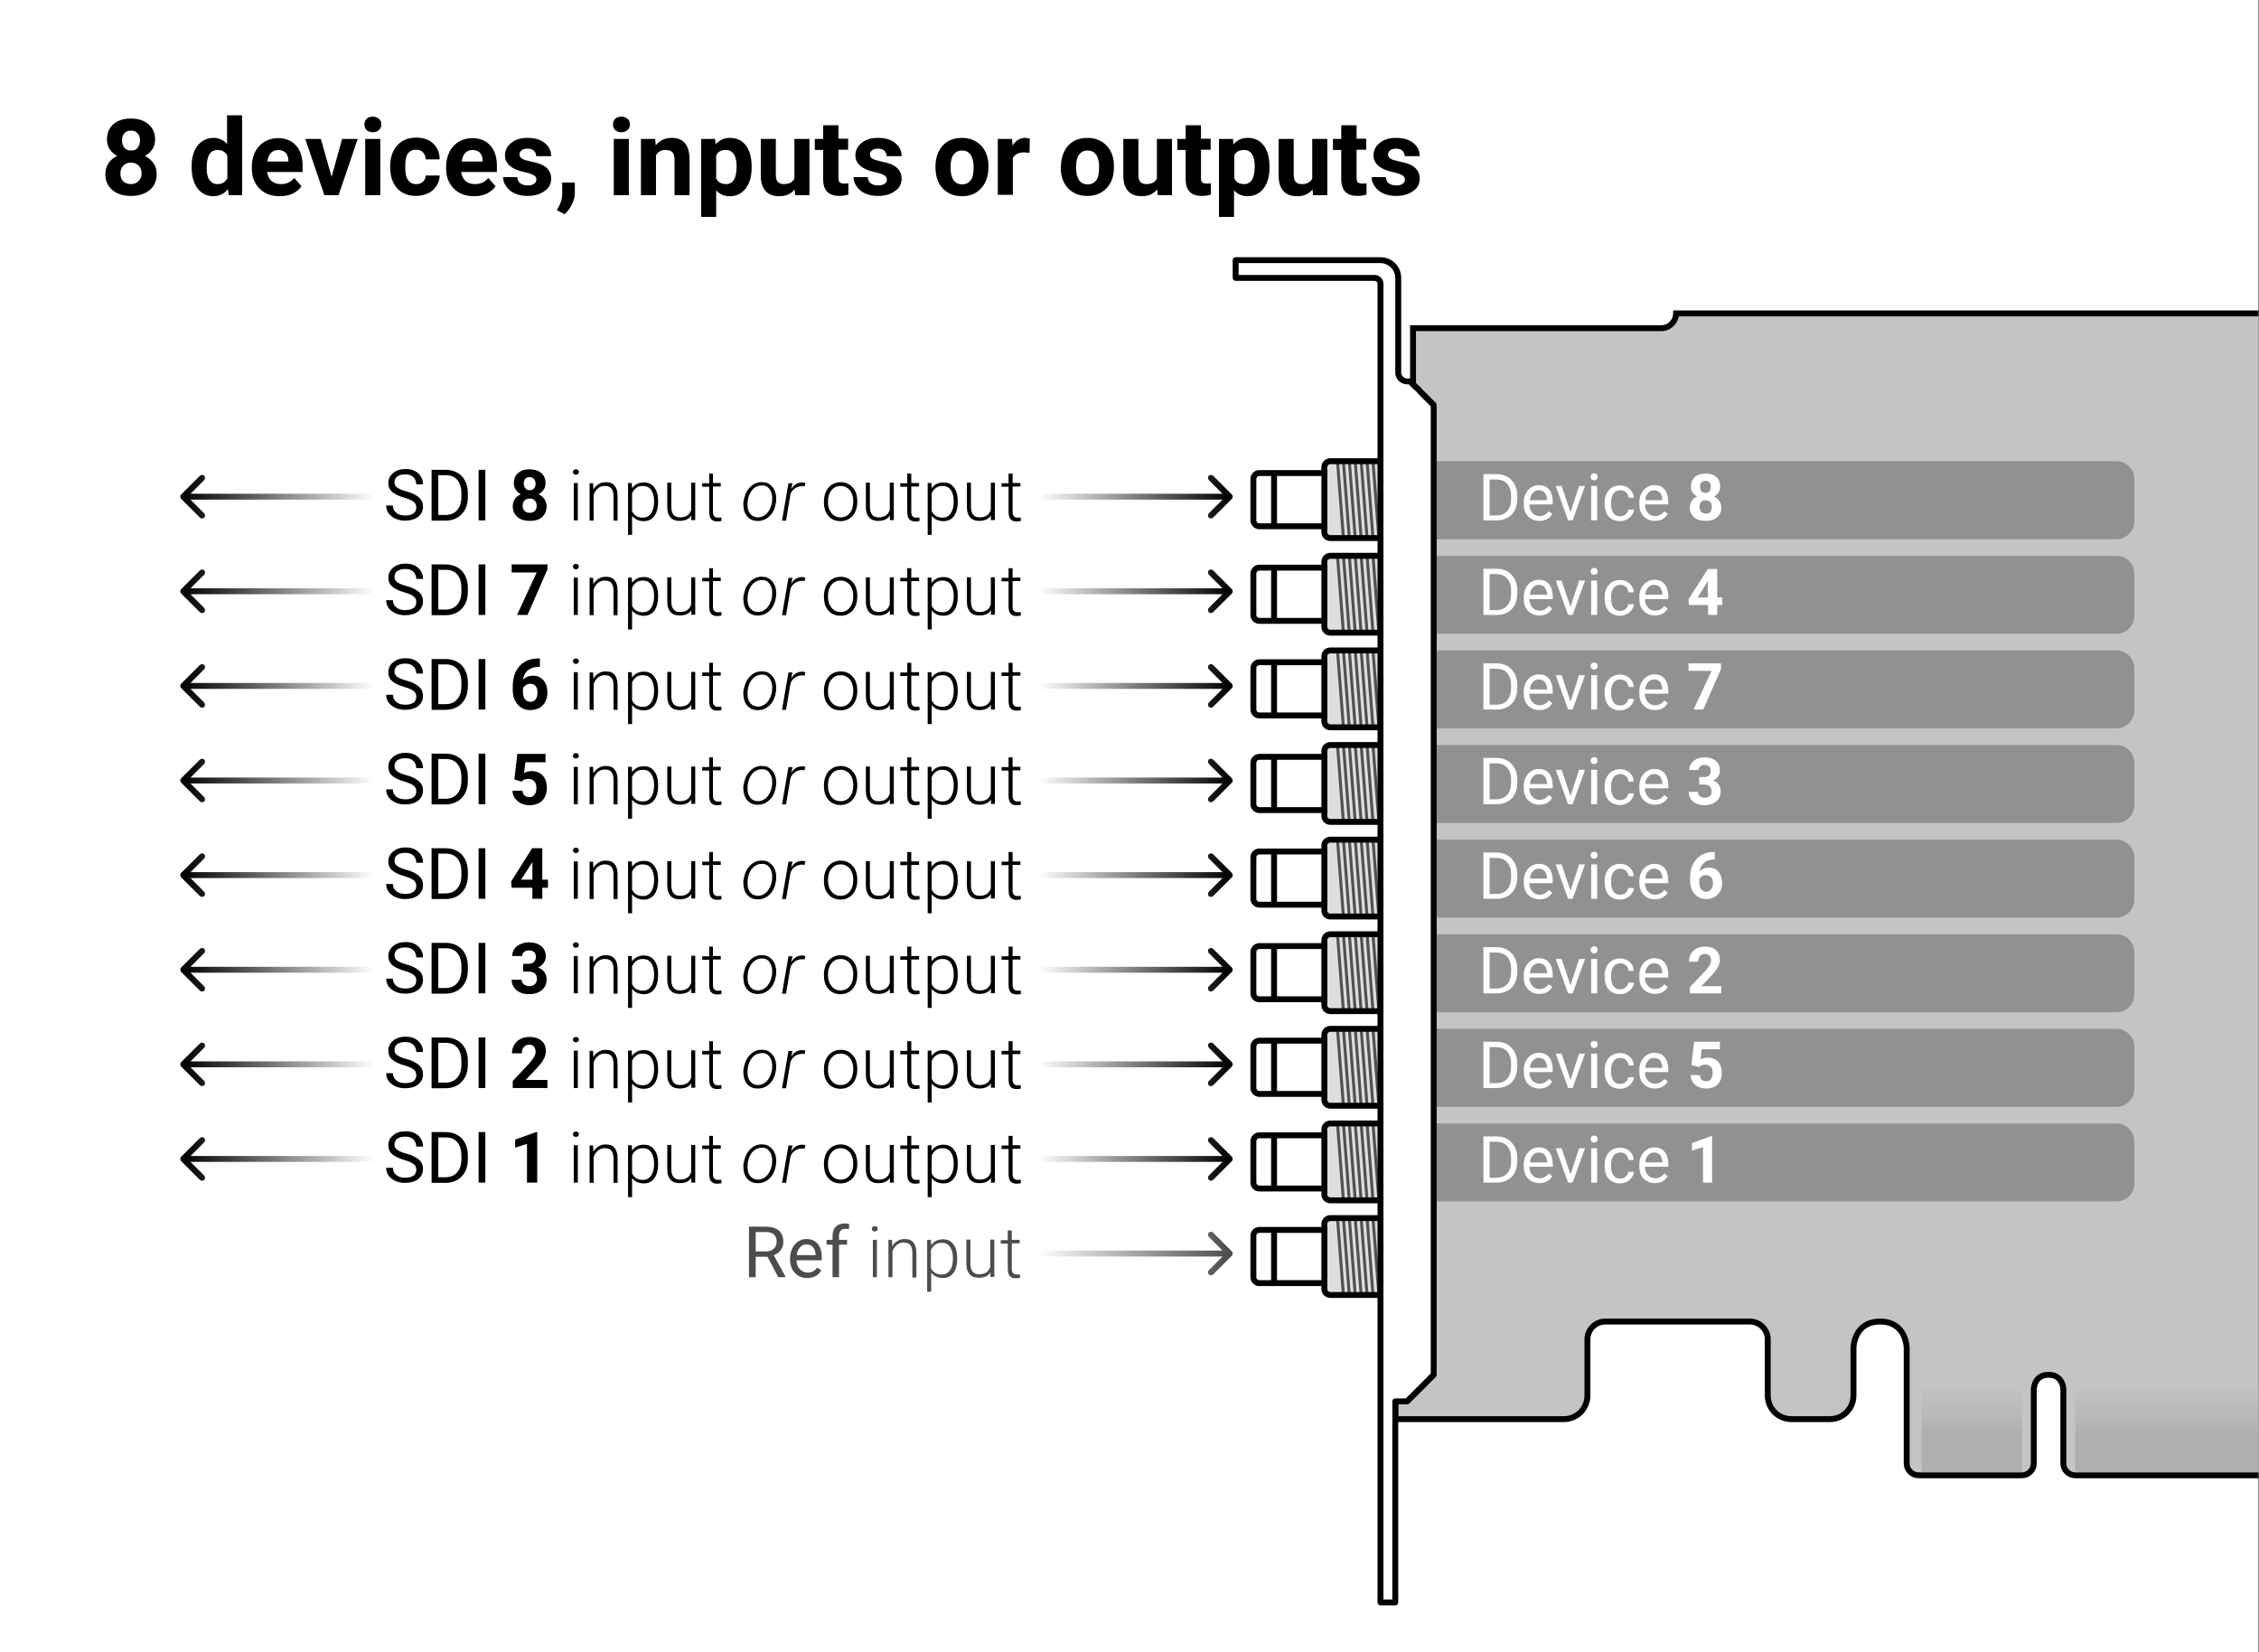 <?xml version="1.0" encoding="utf-8"?>
<!-- Generator: Adobe Illustrator 25.4.1, SVG Export Plug-In . SVG Version: 6.00 Build 0)  -->
<svg version="1.1" id="Layer_1" xmlns="http://www.w3.org/2000/svg" xmlns:xlink="http://www.w3.org/1999/xlink" x="0px" y="0px"
	 viewBox="0 0 840.6 614.8" style="enable-background:new 0 0 840.6 614.8;" xml:space="preserve">
<rect x="0" y="0" width="840.6" height="614.8" fill="#333333" stroke="none"/>
<style type="text/css">
	.st0{clip-path:url(#SVGID_00000047058926522650033170000015214127421924322217_);}
	.st1{fill:#FFFFFF;}
	.st2{fill:#C4C4C4;stroke:#000000;stroke-width:2.2;}
	.st3{fill:#DEDEDE;}
	.st4{fill:none;stroke:#515151;stroke-width:1.1;}
	.st5{fill:none;stroke:#000000;stroke-width:2.2;}
	.st6{fill:#FFFFFF;stroke:#000000;stroke-width:2.2;}
	.st7{opacity:0.7;}
	.st8{fill:url(#SVGID_00000145031859975125745750000002152317453599480461_);}
	.st9{fill:url(#SVGID_00000036245317428531485770000016193393924150254472_);}
	.st10{fill:url(#SVGID_00000058561437629906561860000005414209530545120142_);}
	.st11{fill:url(#SVGID_00000142172296432803097160000005655759630362377136_);}
	.st12{fill:url(#SVGID_00000018212164163696457870000014965506470149401780_);}
	.st13{fill:url(#SVGID_00000108289905183186446440000000403849967377794693_);}
	.st14{fill:url(#SVGID_00000127039634826593670150000002100430616441801377_);}
	.st15{fill:url(#SVGID_00000088844528681957300890000010693668321192671367_);}
	.st16{fill:url(#SVGID_00000011739926545633134050000001376779766838494355_);}
	.st17{fill:url(#SVGID_00000159458720842012083920000017848203876134600869_);}
	.st18{fill:url(#SVGID_00000159458177665483789600000008845014763167330704_);}
	.st19{fill:url(#SVGID_00000023966741266386738520000001618945733853947574_);}
	.st20{fill:url(#SVGID_00000174567116649891506090000010600415916794601386_);}
	.st21{fill:url(#SVGID_00000106113039734996535400000011577164608857832100_);}
	.st22{fill:url(#SVGID_00000042013593582584954980000014345273419566132864_);}
	.st23{fill:url(#SVGID_00000144316151480777401100000006190692377696563367_);}
	.st24{fill:url(#SVGID_00000111169285518845682060000008822990034208856471_);}
	.st25{fill:url(#SVGID_00000085212590811164295790000002104999645312627868_);}
	.st26{fill:url(#SVGID_00000026123465506390356360000012585601757079339914_);}
	.st27{fill:#919191;}
</style>
<g>
	<defs>
		<rect id="SVGID_1_" width="840.4" height="616"/>
	</defs>
	<clipPath id="SVGID_00000018235518387919873990000014459015263038297999_">
		<use xlink:href="#SVGID_1_"  style="overflow:visible;"/>
	</clipPath>
	<g style="clip-path:url(#SVGID_00000018235518387919873990000014459015263038297999_);">
		<rect class="st1" width="840.4" height="616"/>
		<path d="M57.7,51.9c0,1.4-0.3,2.6-1,3.6c-0.7,1.1-1.6,1.9-2.8,2.5c1.4,0.7,2.4,1.6,3.2,2.7c0.8,1.1,1.2,2.5,1.2,4.1
			c0,2.5-0.9,4.5-2.6,5.9c-1.7,1.4-4,2.2-6.9,2.2c-2.9,0-5.2-0.7-7-2.2c-1.7-1.5-2.6-3.4-2.6-5.9c0-1.6,0.4-2.9,1.2-4.1
			c0.8-1.2,1.9-2.1,3.2-2.7c-1.2-0.6-2.1-1.5-2.8-2.5c-0.7-1.1-1-2.3-1-3.6c0-2.4,0.8-4.3,2.4-5.7c1.6-1.4,3.8-2.1,6.5-2.1
			c2.7,0,4.9,0.7,6.5,2.1C56.9,47.6,57.7,49.5,57.7,51.9z M52.7,64.5c0-1.2-0.4-2.2-1.1-2.9c-0.7-0.7-1.7-1.1-2.9-1.1
			c-1.2,0-2.1,0.4-2.8,1.1c-0.7,0.7-1.1,1.7-1.1,2.9c0,1.2,0.3,2.2,1,2.9c0.7,0.7,1.7,1.1,2.9,1.1c1.2,0,2.2-0.4,2.8-1.1
			C52.3,66.7,52.7,65.7,52.7,64.5z M52.1,52.2c0-1.1-0.3-2-0.9-2.6c-0.6-0.7-1.4-1-2.5-1c-1,0-1.9,0.3-2.4,1
			c-0.6,0.6-0.9,1.5-0.9,2.7c0,1.1,0.3,2,0.9,2.7c0.6,0.7,1.4,1,2.5,1c1.1,0,1.9-0.3,2.4-1C51.8,54.2,52.1,53.3,52.1,52.2z M71.3,62
			c0-3.3,0.7-5.9,2.2-7.8c1.5-1.9,3.5-2.9,6-2.9c2,0,3.7,0.8,5,2.3V42.9h5.6v29.7h-5l-0.3-2.2c-1.4,1.7-3.2,2.6-5.4,2.6
			c-2.5,0-4.4-1-5.9-2.9C72,68.1,71.3,65.4,71.3,62z M76.9,62.4c0,2,0.3,3.5,1,4.5c0.7,1,1.7,1.6,3,1.6c1.7,0,2.9-0.7,3.7-2.2V58
			c-0.7-1.5-1.9-2.2-3.6-2.2C78.2,55.8,76.9,58,76.9,62.4z M104.1,73c-3.1,0-5.6-0.9-7.5-2.8c-1.9-1.9-2.9-4.4-2.9-7.5v-0.5
			c0-2.1,0.4-4,1.2-5.6c0.8-1.7,2-2.9,3.4-3.8c1.5-0.9,3.2-1.4,5.1-1.4c2.9,0,5.1,0.9,6.7,2.7c1.7,1.8,2.5,4.4,2.5,7.7V64H99.4
			c0.2,1.4,0.7,2.5,1.6,3.3c0.9,0.8,2.1,1.2,3.5,1.2c2.2,0,3.8-0.8,5-2.3l2.7,3.1c-0.8,1.2-2,2.1-3.4,2.8
			C107.4,72.7,105.8,73,104.1,73z M103.5,55.8c-1.1,0-2,0.4-2.7,1.1c-0.7,0.7-1.1,1.8-1.3,3.2h7.8v-0.4c0-1.2-0.4-2.2-1-2.9
			C105.6,56.2,104.6,55.8,103.5,55.8z M123.4,65.8l3.9-14.1h5.8l-7.1,20.9h-5.3l-7.1-20.9h5.8L123.4,65.8z M141.5,72.6h-5.6V51.7
			h5.6V72.6z M135.6,46.3c0-0.8,0.3-1.5,0.8-2.1c0.6-0.5,1.3-0.8,2.3-0.8c1,0,1.7,0.3,2.3,0.8s0.9,1.2,0.9,2.1
			c0,0.9-0.3,1.5-0.9,2.1c-0.6,0.5-1.3,0.8-2.3,0.8c-0.9,0-1.7-0.3-2.3-0.8C135.9,47.8,135.6,47.1,135.6,46.3z M154.9,68.5
			c1,0,1.9-0.3,2.5-0.9c0.6-0.6,1-1.3,1-2.3h5.2c0,1.4-0.4,2.7-1.2,3.9c-0.8,1.2-1.8,2.1-3.1,2.7c-1.3,0.6-2.8,1-4.4,1
			c-3,0-5.3-0.9-7.1-2.8c-1.7-1.9-2.6-4.5-2.6-7.9v-0.4c0-3.2,0.9-5.8,2.6-7.7c1.7-1.9,4.1-2.9,7.1-2.9c2.6,0,4.7,0.7,6.3,2.2
			c1.6,1.5,2.4,3.5,2.4,5.9h-5.2c0-1.1-0.4-2-1-2.6c-0.6-0.7-1.5-1-2.6-1c-1.3,0-2.3,0.5-3,1.4c-0.7,0.9-1,2.5-1,4.6v0.6
			c0,2.2,0.3,3.7,1,4.6C152.5,68,153.5,68.5,154.9,68.5z M176.4,73c-3.1,0-5.6-0.9-7.5-2.8c-1.9-1.9-2.9-4.4-2.9-7.5v-0.5
			c0-2.1,0.4-4,1.2-5.6c0.8-1.7,2-2.9,3.4-3.8c1.5-0.9,3.2-1.4,5.1-1.4c2.9,0,5.1,0.9,6.7,2.7c1.7,1.8,2.5,4.4,2.5,7.7V64h-13.3
			c0.2,1.4,0.7,2.5,1.6,3.3c0.9,0.8,2.1,1.2,3.5,1.2c2.2,0,3.8-0.8,5-2.3l2.7,3.1c-0.8,1.2-2,2.1-3.4,2.8
			C179.8,72.7,178.2,73,176.4,73z M175.8,55.8c-1.1,0-2,0.4-2.7,1.1c-0.7,0.7-1.1,1.8-1.3,3.2h7.8v-0.4c0-1.2-0.4-2.2-1-2.9
			C177.9,56.2,177,55.8,175.8,55.8z M199.6,66.8c0-0.7-0.3-1.2-1-1.6c-0.7-0.4-1.8-0.8-3.2-1.1c-5-1-7.5-3.2-7.5-6.3
			c0-1.9,0.8-3.4,2.3-4.6c1.5-1.3,3.6-1.9,6.1-1.9c2.7,0,4.8,0.6,6.4,1.9c1.6,1.3,2.4,2.9,2.4,4.9h-5.6c0-0.8-0.3-1.5-0.8-2
			c-0.5-0.5-1.3-0.8-2.4-0.8c-0.9,0-1.7,0.2-2.2,0.6c-0.5,0.4-0.8,1-0.8,1.6c0,0.6,0.3,1.1,0.9,1.5c0.6,0.4,1.6,0.7,3,1
			c1.4,0.3,2.6,0.6,3.5,0.9c3,1.1,4.4,3,4.4,5.6c0,1.9-0.8,3.5-2.5,4.6c-1.6,1.2-3.8,1.8-6.3,1.8c-1.8,0-3.3-0.3-4.7-0.9
			c-1.4-0.6-2.4-1.5-3.2-2.6c-0.8-1.1-1.2-2.3-1.2-3.5h5.3c0.1,1,0.4,1.8,1.1,2.3c0.7,0.5,1.6,0.8,2.7,0.8c1.1,0,1.9-0.2,2.4-0.6
			C199.3,68,199.6,67.5,199.6,66.8z M210.1,79.7l-2.9-1.5l0.7-1.3c0.9-1.6,1.3-3.1,1.3-4.7v-4.3h4.7l0,3.9c0,1.4-0.4,2.9-1.1,4.3
			C212.1,77.5,211.2,78.7,210.1,79.7z M234,72.6h-5.6V51.7h5.6V72.6z M228.1,46.3c0-0.8,0.3-1.5,0.8-2.1c0.6-0.5,1.3-0.8,2.3-0.8
			c1,0,1.7,0.3,2.3,0.8c0.6,0.5,0.9,1.2,0.9,2.1c0,0.9-0.3,1.5-0.9,2.1c-0.6,0.5-1.3,0.8-2.3,0.8c-0.9,0-1.7-0.3-2.3-0.8
			C228.4,47.8,228.1,47.1,228.1,46.3z M243.8,51.7l0.2,2.4c1.5-1.9,3.5-2.8,6-2.8c2.2,0,3.9,0.7,4.9,2c1.1,1.3,1.6,3.2,1.7,5.8v13.5
			H251V59.2c0-1.2-0.3-2-0.8-2.6c-0.5-0.5-1.4-0.8-2.6-0.8c-1.6,0-2.8,0.7-3.5,2v14.8h-5.6V51.7H243.8z M279.7,62.3
			c0,3.2-0.7,5.8-2.2,7.8c-1.5,1.9-3.4,2.9-5.9,2.9c-2.1,0-3.8-0.7-5.1-2.2v9.9h-5.6v-29h5.2l0.2,2c1.4-1.6,3.1-2.4,5.3-2.4
			c2.6,0,4.6,1,6,2.9c1.4,1.9,2.1,4.5,2.1,7.9V62.3z M274.1,61.9c0-1.9-0.3-3.4-1-4.5c-0.7-1.1-1.7-1.6-3-1.6c-1.8,0-3,0.7-3.6,2
			v8.6c0.7,1.4,1.9,2.1,3.7,2.1C272.8,68.5,274.1,66.3,274.1,61.9z M295.7,70.5c-1.4,1.7-3.3,2.5-5.7,2.5c-2.2,0-4-0.6-5.1-1.9
			c-1.2-1.3-1.8-3.2-1.8-5.7V51.7h5.6v13.5c0,2.2,1,3.3,3,3.3c1.9,0,3.2-0.7,3.9-2V51.7h5.6v20.9h-5.3L295.7,70.5z M312,46.5v5.1
			h3.6v4.1H312v10.4c0,0.8,0.1,1.3,0.4,1.7c0.3,0.3,0.9,0.5,1.7,0.5c0.6,0,1.2,0,1.6-0.1v4.2c-1.1,0.3-2.2,0.5-3.4,0.5
			c-3.9,0-5.9-2-6-5.9V55.8h-3.1v-4.1h3.1v-5.1H312z M330,66.8c0-0.7-0.3-1.2-1-1.6c-0.7-0.4-1.8-0.8-3.2-1.1c-5-1-7.5-3.2-7.5-6.3
			c0-1.9,0.8-3.4,2.3-4.6c1.5-1.3,3.6-1.9,6.1-1.9c2.7,0,4.8,0.6,6.4,1.9c1.6,1.3,2.4,2.9,2.4,4.9h-5.6c0-0.8-0.3-1.5-0.8-2
			c-0.5-0.5-1.3-0.8-2.4-0.8c-0.9,0-1.7,0.2-2.2,0.6c-0.5,0.4-0.8,1-0.8,1.6c0,0.6,0.3,1.1,0.9,1.5c0.6,0.4,1.6,0.7,3,1
			c1.4,0.3,2.6,0.6,3.5,0.9c3,1.1,4.4,3,4.4,5.6c0,1.9-0.8,3.5-2.5,4.6c-1.6,1.2-3.8,1.8-6.3,1.8c-1.8,0-3.3-0.3-4.7-0.9
			c-1.4-0.6-2.4-1.5-3.2-2.6c-0.8-1.1-1.2-2.3-1.2-3.5h5.3c0.1,1,0.4,1.8,1.1,2.3c0.7,0.5,1.6,0.8,2.7,0.8c1.1,0,1.9-0.2,2.4-0.6
			C329.8,68,330,67.5,330,66.8z M348.1,61.9c0-2.1,0.4-3.9,1.2-5.5c0.8-1.6,1.9-2.9,3.4-3.8c1.5-0.9,3.3-1.3,5.2-1.3
			c2.8,0,5.1,0.9,6.9,2.6c1.8,1.7,2.8,4.1,3,7l0,1.4c0,3.2-0.9,5.8-2.7,7.7C363.4,72,361,73,358,73c-3,0-5.4-1-7.2-2.9
			c-1.8-1.9-2.7-4.6-2.7-7.9V61.9z M353.7,62.4c0,2,0.4,3.5,1.1,4.6c0.7,1,1.8,1.6,3.2,1.6c1.4,0,2.4-0.5,3.2-1.5
			c0.8-1,1.1-2.7,1.1-5c0-1.9-0.4-3.5-1.1-4.5c-0.8-1.1-1.8-1.6-3.2-1.6c-1.4,0-2.4,0.5-3.2,1.6C354.1,58.5,353.7,60.1,353.7,62.4z
			 M383.1,56.9c-0.8-0.1-1.4-0.2-2-0.2c-2.1,0-3.5,0.7-4.2,2.1v13.7h-5.6V51.7h5.3l0.2,2.5c1.1-1.9,2.7-2.9,4.7-2.9
			c0.6,0,1.2,0.1,1.7,0.3L383.1,56.9z M394.8,61.9c0-2.1,0.4-3.9,1.2-5.5c0.8-1.6,1.9-2.9,3.4-3.8c1.5-0.9,3.3-1.3,5.2-1.3
			c2.8,0,5.1,0.9,6.9,2.6c1.8,1.7,2.8,4.1,3,7l0,1.4c0,3.2-0.9,5.8-2.7,7.7c-1.8,1.9-4.2,2.9-7.2,2.9s-5.4-1-7.2-2.9
			c-1.8-1.9-2.7-4.6-2.7-7.9V61.9z M400.4,62.4c0,2,0.4,3.5,1.1,4.6c0.7,1,1.8,1.6,3.2,1.6c1.4,0,2.4-0.5,3.2-1.5
			c0.8-1,1.1-2.7,1.1-5c0-1.9-0.4-3.5-1.1-4.5c-0.8-1.1-1.8-1.6-3.2-1.6c-1.4,0-2.4,0.5-3.2,1.6C400.8,58.5,400.4,60.1,400.4,62.4z
			 M430.6,70.5c-1.4,1.7-3.3,2.5-5.7,2.5c-2.2,0-4-0.6-5.1-1.9c-1.2-1.3-1.8-3.2-1.8-5.7V51.7h5.6v13.5c0,2.2,1,3.3,3,3.3
			c1.9,0,3.2-0.7,3.9-2V51.7h5.6v20.9h-5.3L430.6,70.5z M446.9,46.5v5.1h3.6v4.1h-3.6v10.4c0,0.8,0.1,1.3,0.4,1.7
			c0.3,0.3,0.9,0.5,1.7,0.5c0.6,0,1.2,0,1.6-0.1v4.2c-1.1,0.3-2.2,0.5-3.4,0.5c-3.9,0-5.9-2-6-5.9V55.8h-3.1v-4.1h3.1v-5.1H446.9z
			 M472.4,62.3c0,3.2-0.7,5.8-2.2,7.8c-1.5,1.9-3.4,2.9-5.9,2.9c-2.1,0-3.8-0.7-5.1-2.2v9.9h-5.6v-29h5.2l0.2,2
			c1.4-1.6,3.1-2.4,5.3-2.4c2.6,0,4.6,1,6,2.9c1.4,1.9,2.1,4.5,2.1,7.9V62.3z M466.9,61.9c0-1.9-0.3-3.4-1-4.5
			c-0.7-1.1-1.7-1.6-3-1.6c-1.8,0-3,0.7-3.6,2v8.6c0.7,1.4,1.9,2.1,3.7,2.1C465.5,68.5,466.9,66.3,466.9,61.9z M488.4,70.5
			c-1.4,1.7-3.3,2.5-5.7,2.5c-2.2,0-4-0.6-5.1-1.9c-1.2-1.3-1.8-3.2-1.8-5.7V51.7h5.6v13.5c0,2.2,1,3.3,3,3.3c1.9,0,3.2-0.7,3.9-2
			V51.7h5.6v20.9h-5.3L488.4,70.5z M504.8,46.5v5.1h3.6v4.1h-3.6v10.4c0,0.8,0.1,1.3,0.4,1.7c0.3,0.3,0.9,0.5,1.7,0.5
			c0.6,0,1.2,0,1.6-0.1v4.2c-1.1,0.3-2.2,0.5-3.4,0.5c-3.9,0-5.9-2-6-5.9V55.8h-3.1v-4.1h3.1v-5.1H504.8z M522.8,66.8
			c0-0.7-0.3-1.2-1-1.6c-0.7-0.4-1.8-0.8-3.2-1.1c-5-1-7.5-3.2-7.5-6.3c0-1.9,0.8-3.4,2.3-4.6c1.5-1.3,3.6-1.9,6.1-1.9
			c2.7,0,4.8,0.6,6.4,1.9c1.6,1.3,2.4,2.9,2.4,4.9h-5.6c0-0.8-0.3-1.5-0.8-2c-0.5-0.5-1.3-0.8-2.4-0.8c-0.9,0-1.7,0.2-2.2,0.6
			c-0.5,0.4-0.8,1-0.8,1.6c0,0.6,0.3,1.1,0.9,1.5c0.6,0.4,1.6,0.7,3,1c1.4,0.3,2.6,0.6,3.5,0.9c3,1.1,4.4,3,4.4,5.6
			c0,1.9-0.8,3.5-2.5,4.6c-1.6,1.2-3.8,1.8-6.3,1.8c-1.8,0-3.3-0.3-4.7-0.9c-1.4-0.6-2.4-1.5-3.2-2.6c-0.8-1.1-1.2-2.3-1.2-3.5h5.3
			c0.1,1,0.4,1.8,1.1,2.3c0.7,0.5,1.6,0.8,2.7,0.8c1.1,0,1.9-0.2,2.4-0.6C522.5,68,522.8,67.5,522.8,66.8z"/>
		<path class="st2" d="M1255.1,482.9v-352c0-4.9-3.9-8.8-8.8-8.8h-34.9c-2.3,0-4.6-0.9-6.2-2.6l-0.3-0.3c-1.7-1.7-3.9-2.6-6.2-2.6
			h-575c0,3-2.5,5.5-5.5,5.5h-92.4v26.4c0,1.8-1.5,3.3-3.3,3.3s-3.3,1.5-3.3,3.3V528h62.7c4.9,0,8.8-3.9,8.8-8.8v-20.9
			c0-3.6,3-6.6,6.6-6.6h53.9c3.6,0,6.6,3,6.6,6.6v20.9c0,4.9,3.9,8.8,8.8,8.8h14.3c4.9,0,8.8-3.9,8.8-8.8v-17.6c0,0,0-9.9,9.9-9.9
			c9.9,0,9.9,9.9,9.9,9.9v42.9c0,2.4,2,4.4,4.4,4.4h38.5c2.4,0,4.4-2,4.4-4.4V517c0,0,0-5.5,5.5-5.5s5.5,5.5,5.5,5.5v27.5
			c0,2.4,2,4.4,4.4,4.4h132c2.4,0,4.4-2,4.4-4.4v-44c0-4.9,3.9-8.8,8.8-8.8h328.9C1251.2,491.7,1255.1,487.8,1255.1,482.9z"/>
		<path class="st3" d="M492.8,173.8c0-1.2,1-2.2,2.2-2.2h19.8v28.6H495c-1.2,0-2.2-1-2.2-2.2V173.8z"/>
		<line class="st4" x1="499.9" y1="171.6" x2="502.1" y2="200.2"/>
		<line class="st4" x1="497.7" y1="171.6" x2="499.9" y2="200.2"/>
		<line class="st4" x1="502.1" y1="171.6" x2="504.3" y2="200.2"/>
		<line class="st4" x1="504.3" y1="171.6" x2="506.5" y2="200.2"/>
		<line class="st4" x1="506.5" y1="171.6" x2="508.7" y2="200.2"/>
		<line class="st4" x1="508.7" y1="171.6" x2="510.9" y2="200.2"/>
		<line class="st4" x1="510.9" y1="171.6" x2="513.1" y2="200.2"/>
		<line class="st4" x1="513.1" y1="171.6" x2="515.3" y2="200.2"/>
		<path class="st5" d="M492.8,173.8c0-1.2,1-2.2,2.2-2.2h19.8v28.6H495c-1.2,0-2.2-1-2.2-2.2V173.8z"/>
		<path class="st6" d="M466.4,178.2c0-1.2,1-2.2,2.2-2.2h24.2v19.8h-24.2c-1.2,0-2.2-1-2.2-2.2V178.2z"/>
		<line class="st5" x1="474.1" y1="176" x2="474.1" y2="195.8"/>
		<path class="st3" d="M492.8,209c0-1.2,1-2.2,2.2-2.2h19.8v28.6H495c-1.2,0-2.2-1-2.2-2.2V209z"/>
		<line class="st4" x1="499.9" y1="206.8" x2="502.1" y2="235.4"/>
		<line class="st4" x1="497.7" y1="206.8" x2="499.9" y2="235.4"/>
		<line class="st4" x1="502.1" y1="206.8" x2="504.3" y2="235.4"/>
		<line class="st4" x1="504.3" y1="206.8" x2="506.5" y2="235.4"/>
		<line class="st4" x1="506.5" y1="206.8" x2="508.7" y2="235.4"/>
		<line class="st4" x1="508.7" y1="206.8" x2="510.9" y2="235.4"/>
		<line class="st4" x1="510.9" y1="206.8" x2="513.1" y2="235.4"/>
		<line class="st4" x1="513.1" y1="206.8" x2="515.3" y2="235.4"/>
		<path class="st5" d="M492.8,209c0-1.2,1-2.2,2.2-2.2h19.8v28.6H495c-1.2,0-2.2-1-2.2-2.2V209z"/>
		<path class="st6" d="M466.4,213.4c0-1.2,1-2.2,2.2-2.2h24.2V231h-24.2c-1.2,0-2.2-1-2.2-2.2V213.4z"/>
		<line class="st5" x1="474.1" y1="211.2" x2="474.1" y2="231"/>
		<path class="st3" d="M492.8,244.2c0-1.2,1-2.2,2.2-2.2h19.8v28.6H495c-1.2,0-2.2-1-2.2-2.2V244.2z"/>
		<line class="st4" x1="499.9" y1="242" x2="502.1" y2="270.6"/>
		<line class="st4" x1="497.7" y1="242" x2="499.9" y2="270.6"/>
		<line class="st4" x1="502.1" y1="242" x2="504.3" y2="270.6"/>
		<line class="st4" x1="504.3" y1="242" x2="506.5" y2="270.6"/>
		<line class="st4" x1="506.5" y1="242" x2="508.7" y2="270.6"/>
		<line class="st4" x1="508.7" y1="242" x2="510.9" y2="270.6"/>
		<line class="st4" x1="510.9" y1="242" x2="513.1" y2="270.6"/>
		<line class="st4" x1="513.1" y1="242" x2="515.3" y2="270.6"/>
		<path class="st5" d="M492.8,244.2c0-1.2,1-2.2,2.2-2.2h19.8v28.6H495c-1.2,0-2.2-1-2.2-2.2V244.2z"/>
		<path class="st6" d="M466.4,248.6c0-1.2,1-2.2,2.2-2.2h24.2v19.8h-24.2c-1.2,0-2.2-1-2.2-2.2V248.6z"/>
		<line class="st5" x1="474.1" y1="246.4" x2="474.1" y2="266.2"/>
		<path class="st3" d="M492.8,279.4c0-1.2,1-2.2,2.2-2.2h19.8v28.6H495c-1.2,0-2.2-1-2.2-2.2V279.4z"/>
		<line class="st4" x1="499.9" y1="277.2" x2="502.1" y2="305.8"/>
		<line class="st4" x1="497.7" y1="277.2" x2="499.9" y2="305.8"/>
		<line class="st4" x1="502.1" y1="277.2" x2="504.3" y2="305.8"/>
		<line class="st4" x1="504.3" y1="277.2" x2="506.5" y2="305.8"/>
		<line class="st4" x1="506.5" y1="277.2" x2="508.7" y2="305.8"/>
		<line class="st4" x1="508.7" y1="277.2" x2="510.9" y2="305.8"/>
		<line class="st4" x1="510.9" y1="277.2" x2="513.1" y2="305.8"/>
		<line class="st4" x1="513.1" y1="277.2" x2="515.3" y2="305.8"/>
		<path class="st5" d="M492.8,279.4c0-1.2,1-2.2,2.2-2.2h19.8v28.6H495c-1.2,0-2.2-1-2.2-2.2V279.4z"/>
		<path class="st6" d="M466.4,283.8c0-1.2,1-2.2,2.2-2.2h24.2v19.8h-24.2c-1.2,0-2.2-1-2.2-2.2V283.8z"/>
		<line class="st5" x1="474.1" y1="281.6" x2="474.1" y2="301.4"/>
		<path class="st3" d="M492.8,314.6c0-1.2,1-2.2,2.2-2.2h19.8V341H495c-1.2,0-2.2-1-2.2-2.2V314.6z"/>
		<line class="st4" x1="499.9" y1="312.4" x2="502.1" y2="341"/>
		<line class="st4" x1="497.7" y1="312.4" x2="499.9" y2="341"/>
		<line class="st4" x1="502.1" y1="312.4" x2="504.3" y2="341"/>
		<line class="st4" x1="504.3" y1="312.4" x2="506.5" y2="341"/>
		<line class="st4" x1="506.5" y1="312.4" x2="508.7" y2="341"/>
		<line class="st4" x1="508.7" y1="312.4" x2="510.9" y2="341"/>
		<line class="st4" x1="510.9" y1="312.4" x2="513.1" y2="341"/>
		<line class="st4" x1="513.1" y1="312.4" x2="515.3" y2="341"/>
		<path class="st5" d="M492.8,314.6c0-1.2,1-2.2,2.2-2.2h19.8V341H495c-1.2,0-2.2-1-2.2-2.2V314.6z"/>
		<path class="st6" d="M466.4,319c0-1.2,1-2.2,2.2-2.2h24.2v19.8h-24.2c-1.2,0-2.2-1-2.2-2.2V319z"/>
		<line class="st5" x1="474.1" y1="316.8" x2="474.1" y2="336.6"/>
		<path class="st3" d="M492.8,349.8c0-1.2,1-2.2,2.2-2.2h19.8v28.6H495c-1.2,0-2.2-1-2.2-2.2V349.8z"/>
		<line class="st4" x1="499.9" y1="347.6" x2="502.1" y2="376.2"/>
		<line class="st4" x1="497.7" y1="347.6" x2="499.9" y2="376.2"/>
		<line class="st4" x1="502.1" y1="347.6" x2="504.3" y2="376.2"/>
		<line class="st4" x1="504.3" y1="347.6" x2="506.5" y2="376.2"/>
		<line class="st4" x1="506.5" y1="347.6" x2="508.7" y2="376.2"/>
		<line class="st4" x1="508.7" y1="347.6" x2="510.9" y2="376.2"/>
		<line class="st4" x1="510.9" y1="347.6" x2="513.1" y2="376.2"/>
		<line class="st4" x1="513.1" y1="347.6" x2="515.3" y2="376.2"/>
		<path class="st5" d="M492.8,349.8c0-1.2,1-2.2,2.2-2.2h19.8v28.6H495c-1.2,0-2.2-1-2.2-2.2V349.8z"/>
		<path class="st6" d="M466.4,354.2c0-1.2,1-2.2,2.2-2.2h24.2v19.8h-24.2c-1.2,0-2.2-1-2.2-2.2V354.2z"/>
		<line class="st5" x1="474.1" y1="352" x2="474.1" y2="371.8"/>
		<path class="st3" d="M492.8,385c0-1.2,1-2.2,2.2-2.2h19.8v28.6H495c-1.2,0-2.2-1-2.2-2.2V385z"/>
		<line class="st4" x1="499.9" y1="382.8" x2="502.1" y2="411.4"/>
		<line class="st4" x1="497.7" y1="382.8" x2="499.9" y2="411.4"/>
		<line class="st4" x1="502.1" y1="382.8" x2="504.3" y2="411.4"/>
		<line class="st4" x1="504.3" y1="382.8" x2="506.5" y2="411.4"/>
		<line class="st4" x1="506.5" y1="382.8" x2="508.7" y2="411.4"/>
		<line class="st4" x1="508.7" y1="382.8" x2="510.9" y2="411.4"/>
		<line class="st4" x1="510.9" y1="382.8" x2="513.1" y2="411.4"/>
		<line class="st4" x1="513.1" y1="382.8" x2="515.3" y2="411.4"/>
		<path class="st5" d="M492.8,385c0-1.2,1-2.2,2.2-2.2h19.8v28.6H495c-1.2,0-2.2-1-2.2-2.2V385z"/>
		<path class="st6" d="M466.4,389.4c0-1.2,1-2.2,2.2-2.2h24.2V407h-24.2c-1.2,0-2.2-1-2.2-2.2V389.4z"/>
		<line class="st5" x1="474.1" y1="387.2" x2="474.1" y2="407"/>
		<path class="st3" d="M492.8,420.2c0-1.2,1-2.2,2.2-2.2h19.8v28.6H495c-1.2,0-2.2-1-2.2-2.2V420.2z"/>
		<line class="st4" x1="499.9" y1="418" x2="502.1" y2="446.6"/>
		<line class="st4" x1="497.7" y1="418" x2="499.9" y2="446.6"/>
		<line class="st4" x1="502.1" y1="418" x2="504.3" y2="446.6"/>
		<line class="st4" x1="504.3" y1="418" x2="506.5" y2="446.6"/>
		<line class="st4" x1="506.5" y1="418" x2="508.7" y2="446.6"/>
		<line class="st4" x1="508.7" y1="418" x2="510.9" y2="446.6"/>
		<line class="st4" x1="510.9" y1="418" x2="513.1" y2="446.6"/>
		<line class="st4" x1="513.1" y1="418" x2="515.3" y2="446.6"/>
		<path class="st5" d="M492.8,420.2c0-1.2,1-2.2,2.2-2.2h19.8v28.6H495c-1.2,0-2.2-1-2.2-2.2V420.2z"/>
		<path class="st6" d="M466.4,424.6c0-1.2,1-2.2,2.2-2.2h24.2v19.8h-24.2c-1.2,0-2.2-1-2.2-2.2V424.6z"/>
		<line class="st5" x1="474.1" y1="422.4" x2="474.1" y2="442.2"/>
		<path class="st3" d="M492.8,455.4c0-1.2,1-2.2,2.2-2.2h19.8v28.6H495c-1.2,0-2.2-1-2.2-2.2V455.4z"/>
		<line class="st4" x1="499.9" y1="453.2" x2="502.1" y2="481.8"/>
		<line class="st4" x1="497.7" y1="453.2" x2="499.9" y2="481.8"/>
		<line class="st4" x1="502.1" y1="453.2" x2="504.3" y2="481.8"/>
		<line class="st4" x1="504.3" y1="453.2" x2="506.5" y2="481.8"/>
		<line class="st4" x1="506.5" y1="453.2" x2="508.7" y2="481.8"/>
		<line class="st4" x1="508.7" y1="453.2" x2="510.9" y2="481.8"/>
		<line class="st4" x1="510.9" y1="453.2" x2="513.1" y2="481.8"/>
		<line class="st4" x1="513.1" y1="453.2" x2="515.3" y2="481.8"/>
		<path class="st5" d="M492.8,455.4c0-1.2,1-2.2,2.2-2.2h19.8v28.6H495c-1.2,0-2.2-1-2.2-2.2V455.4z"/>
		<path class="st6" d="M466.4,459.8c0-1.2,1-2.2,2.2-2.2h24.2v19.8h-24.2c-1.2,0-2.2-1-2.2-2.2V459.8z"/>
		<line class="st5" x1="474.1" y1="457.6" x2="474.1" y2="477.4"/>
		<g class="st7">
			
				<linearGradient id="SVGID_00000036241837709611630810000003986965938346111421_" gradientUnits="userSpaceOnUse" x1="457.6" y1="151.6" x2="386.373" y2="151.6" gradientTransform="matrix(1 0 0 -1 0 618)">
				<stop  offset="0" style="stop-color:#000000"/>
				<stop  offset="1" style="stop-color:#000000;stop-opacity:0"/>
			</linearGradient>
			<path style="fill:url(#SVGID_00000036241837709611630810000003986965938346111421_);" d="M458.4,467.2c0.4-0.4,0.4-1.1,0-1.6
				l-7-7c-0.4-0.4-1.1-0.4-1.6,0c-0.4,0.4-0.4,1.1,0,1.6l6.2,6.2l-6.2,6.2c-0.4,0.4-0.4,1.1,0,1.6c0.4,0.4,1.1,0.4,1.6,0
				L458.4,467.2z M457.6,465.3H345.4v2.2h112.2V465.3z"/>
		</g>
		<g class="st7">
			<path d="M285.6,467.6h-4.4v7.6h-2.5v-18.8h6.2c2.1,0,3.7,0.5,4.9,1.4c1.1,1,1.7,2.4,1.7,4.2c0,1.2-0.3,2.2-1,3.1
				c-0.6,0.9-1.5,1.5-2.6,1.9l4.4,8v0.2h-2.7L285.6,467.6z M281.2,465.6h3.8c1.2,0,2.2-0.3,2.9-1c0.7-0.6,1.1-1.5,1.1-2.6
				c0-1.2-0.3-2-1-2.7c-0.7-0.6-1.7-0.9-3-0.9h-3.8V465.6z M300.4,475.5c-1.9,0-3.4-0.6-4.6-1.9c-1.2-1.2-1.8-2.9-1.8-5v-0.4
				c0-1.4,0.3-2.6,0.8-3.7c0.5-1.1,1.3-1.9,2.2-2.6c1-0.6,2-0.9,3.1-0.9c1.8,0,3.2,0.6,4.2,1.8c1,1.2,1.5,2.9,1.5,5.1v1h-9.4
				c0,1.4,0.4,2.5,1.2,3.3c0.8,0.8,1.8,1.3,2.9,1.3c0.8,0,1.6-0.2,2.1-0.5c0.6-0.3,1.1-0.8,1.5-1.4l1.5,1.1
				C304.5,474.6,302.7,475.5,300.4,475.5z M300.1,463c-1,0-1.8,0.4-2.4,1.1c-0.7,0.7-1.1,1.7-1.2,2.9h7v-0.2c-0.1-1.2-0.4-2.1-1-2.8
				C301.9,463.3,301.1,463,300.1,463z M309.8,475.2v-12.1h-2.2v-1.8h2.2v-1.4c0-1.5,0.4-2.7,1.2-3.5c0.8-0.8,1.9-1.2,3.4-1.2
				c0.6,0,1.1,0.1,1.6,0.2l-0.1,1.9c-0.4-0.1-0.8-0.1-1.3-0.1c-0.8,0-1.4,0.2-1.8,0.7c-0.4,0.4-0.6,1.1-0.6,1.9v1.5h3v1.8h-3v12.1
				H309.8z M326.3,475.2h-1.5v-13.9h1.5V475.2z M324.4,457.2c0-0.3,0.1-0.5,0.3-0.7c0.2-0.2,0.4-0.3,0.8-0.3c0.3,0,0.6,0.1,0.8,0.3
				c0.2,0.2,0.3,0.4,0.3,0.7c0,0.3-0.1,0.5-0.3,0.7c-0.2,0.2-0.4,0.3-0.8,0.3c-0.3,0-0.6-0.1-0.8-0.3
				C324.5,457.8,324.4,457.5,324.4,457.2z M331.9,461.3l0.1,2.4c0.5-0.9,1.2-1.5,2-2c0.8-0.5,1.6-0.7,2.6-0.7c1.5,0,2.6,0.4,3.3,1.3
				c0.7,0.8,1.1,2.1,1.1,3.8v9.2h-1.5V466c0-1.2-0.3-2.2-0.8-2.8c-0.5-0.6-1.3-0.9-2.5-0.9c-1,0-1.8,0.3-2.5,0.9
				c-0.7,0.6-1.3,1.4-1.6,2.4v9.6h-1.5v-13.9H331.9z M356.2,468.4c0,2.2-0.5,3.9-1.4,5.2c-1,1.3-2.3,1.9-3.9,1.9
				c-1.9,0-3.4-0.7-4.4-2v7.1H345v-19.3h1.4l0.1,2c1-1.5,2.5-2.2,4.4-2.2c1.7,0,3,0.6,3.9,1.9c1,1.3,1.4,3,1.4,5.3V468.4z
				 M354.6,468.1c0-1.8-0.4-3.2-1.1-4.2c-0.7-1-1.7-1.5-3.1-1.5c-0.9,0-1.8,0.2-2.4,0.7c-0.7,0.5-1.2,1.1-1.6,2v6.7
				c0.4,0.8,0.9,1.4,1.6,1.8c0.7,0.4,1.5,0.6,2.4,0.6c1.3,0,2.3-0.5,3-1.5C354.3,471.6,354.6,470.1,354.6,468.1z M368.6,473.4
				c-0.9,1.4-2.4,2-4.4,2c-1.5,0-2.6-0.4-3.4-1.3c-0.8-0.9-1.2-2.1-1.2-3.8v-9.1h1.5v8.9c0,2.7,1.1,4,3.2,4c2.2,0,3.6-0.9,4.2-2.8
				v-10.1h1.5v13.9h-1.5L368.6,473.4z M376.5,457.7v3.6h2.9v1.3h-2.9v9.3c0,0.8,0.1,1.3,0.4,1.7c0.3,0.4,0.8,0.6,1.4,0.6
				c0.3,0,0.7,0,1.2-0.1l0.1,1.3c-0.4,0.1-1,0.2-1.6,0.2c-1.1,0-1.8-0.3-2.3-0.9c-0.5-0.6-0.7-1.5-0.7-2.7v-9.3h-2.6v-1.3h2.6v-3.6
				H376.5z"/>
		</g>
		<path class="st1" d="M513.7,105.6v490.6h5.5v-74.8h4.4l9.9-9.9V150.7l-5.3-5.3l-1.2-1.2l-2.3-2.3l-0.1-0.1h-1.1
			c-1.8,0-3.3-1.5-3.3-3.3v-35.2c0-3.6-3-6.6-6.6-6.6h-53.9v6.6h51.7C512.7,103.4,513.7,104.4,513.7,105.6z"/>
		<path d="M513.7,596.2h-1.1c0,0.6,0.5,1.1,1.1,1.1V596.2z M459.8,103.4h-1.1c0,0.6,0.5,1.1,1.1,1.1V103.4z M459.8,96.8v-1.1
			c-0.6,0-1.1,0.5-1.1,1.1H459.8z M533.5,150.7h1.1c0-0.3-0.1-0.6-0.3-0.8L533.5,150.7z M533.5,511.5l0.8,0.8
			c0.2-0.2,0.3-0.5,0.3-0.8H533.5z M523.6,521.4v1.1c0.3,0,0.6-0.1,0.8-0.3L523.6,521.4z M519.2,521.4v-1.1c-0.6,0-1.1,0.5-1.1,1.1
			H519.2z M519.2,596.2v1.1c0.6,0,1.1-0.5,1.1-1.1H519.2z M524.7,141.9l0.8-0.8c-0.2-0.2-0.5-0.3-0.8-0.3V141.9z M514.8,596.2V105.6
			h-2.2v490.6H514.8z M511.5,102.3h-51.7v2.2h51.7V102.3z M460.9,103.4v-6.6h-2.2v6.6H460.9z M532.4,150.7v360.8h2.2V150.7H532.4z
			 M532.7,510.7l-9.9,9.9l1.6,1.6l9.9-9.9L532.7,510.7z M523.6,520.3h-4.4v2.2h4.4V520.3z M518.1,521.4v74.8h2.2v-74.8H518.1z
			 M519.2,595.1h-5.5v2.2h5.5V595.1z M519.2,103.4v35.2h2.2v-35.2H519.2z M459.8,97.9h53.9v-2.2h-53.9V97.9z M523.9,142.7
			L523.9,142.7l1.6-1.5l-0.1-0.1L523.9,142.7z M524,142.8l2.3,2.3l1.6-1.6l-2.3-2.3L524,142.8z M526.3,145l1.2,1.2l1.6-1.6l-1.2-1.2
			L526.3,145z M527.4,146.2l5.3,5.3l1.6-1.6l-5.3-5.3L527.4,146.2z M523.6,143h1.1v-2.2h-1.1V143z M519.2,138.6c0,2.4,2,4.4,4.4,4.4
			v-2.2c-1.2,0-2.2-1-2.2-2.2H519.2z M521.4,103.4c0-4.3-3.4-7.7-7.7-7.7v2.2c3,0,5.5,2.5,5.5,5.5H521.4z M514.8,105.6
			c0-1.8-1.5-3.3-3.3-3.3v2.2c0.6,0,1.1,0.5,1.1,1.1H514.8z"/>
		
			<linearGradient id="SVGID_00000030479914400284765680000011034577785106850743_" gradientUnits="userSpaceOnUse" x1="838.2" y1="85.07" x2="838.2" y2="109.496" gradientTransform="matrix(1 0 0 -1 0 618)">
			<stop  offset="0" style="stop-color:#AFAFAF"/>
			<stop  offset="1" style="stop-color:#C2C2C2;stop-opacity:0"/>
		</linearGradient>
		<path style="fill:url(#SVGID_00000030479914400284765680000011034577785106850743_);" d="M904.2,547.8V517h-132v30.8H904.2z"/>
		
			<linearGradient id="SVGID_00000096775734453624872870000001673560552982287509_" gradientUnits="userSpaceOnUse" x1="733.7" y1="85.07" x2="733.7" y2="109.496" gradientTransform="matrix(1 0 0 -1 0 618)">
			<stop  offset="0" style="stop-color:#AFAFAF"/>
			<stop  offset="1" style="stop-color:#C2C2C2;stop-opacity:0"/>
		</linearGradient>
		<path style="fill:url(#SVGID_00000096775734453624872870000001673560552982287509_);" d="M752.4,547.8V517H715v30.8H752.4z"/>
		<path d="M150.5,431.6c-2.1-0.6-3.7-1.4-4.6-2.2c-1-0.9-1.4-2-1.4-3.3c0-1.5,0.6-2.7,1.8-3.7c1.2-1,2.7-1.5,4.6-1.5
			c1.3,0,2.4,0.2,3.4,0.7c1,0.5,1.8,1.2,2.3,2.1c0.6,0.9,0.8,1.8,0.8,2.9h-2.5c0-1.1-0.4-2-1.1-2.7c-0.7-0.7-1.7-1-3.1-1
			c-1.2,0-2.2,0.3-2.9,0.8c-0.7,0.5-1,1.3-1,2.2c0,0.8,0.3,1.4,1,1.9c0.7,0.5,1.8,1,3.3,1.4c1.6,0.4,2.8,0.9,3.7,1.5
			c0.9,0.5,1.5,1.1,2,1.8c0.4,0.7,0.6,1.5,0.6,2.5c0,1.5-0.6,2.7-1.8,3.7c-1.2,0.9-2.8,1.4-4.8,1.4c-1.3,0-2.5-0.2-3.6-0.7
			c-1.1-0.5-2-1.2-2.6-2c-0.6-0.9-0.9-1.8-0.9-2.9h2.5c0,1.1,0.4,2,1.3,2.7c0.8,0.7,2,1,3.4,1c1.3,0,2.3-0.3,3-0.8s1-1.3,1-2.2
			c0-0.9-0.3-1.6-1-2.1C153.3,432.6,152.2,432.1,150.5,431.6z M160.6,440v-18.8h5.3c1.6,0,3.1,0.4,4.3,1.1c1.3,0.7,2.2,1.7,2.9,3.1
			c0.7,1.3,1,2.9,1,4.6v1.2c0,1.8-0.3,3.3-1,4.7c-0.7,1.3-1.7,2.4-2.9,3.1c-1.3,0.7-2.7,1.1-4.4,1.1H160.6z M163.1,423.3V438h2.6
			c1.9,0,3.4-0.6,4.4-1.8c1.1-1.2,1.6-2.9,1.6-5.1V430c0-2.1-0.5-3.8-1.5-5c-1-1.2-2.4-1.8-4.3-1.8H163.1z M180.6,440h-2.5v-18.8
			h2.5V440z M199.8,440h-3.7v-14.4l-4.4,1.4v-3l7.8-2.8h0.4V440z M215,440h-1.5v-13.9h1.5V440z M213.2,422c0-0.3,0.1-0.5,0.3-0.7
			c0.2-0.2,0.4-0.3,0.8-0.3s0.6,0.1,0.8,0.3c0.2,0.2,0.3,0.4,0.3,0.7c0,0.3-0.1,0.5-0.3,0.7c-0.2,0.2-0.4,0.3-0.8,0.3
			s-0.6-0.1-0.8-0.3C213.3,422.6,213.2,422.3,213.2,422z M220.7,426.1l0.1,2.4c0.5-0.9,1.2-1.5,2-2c0.8-0.5,1.6-0.7,2.6-0.7
			c1.5,0,2.6,0.4,3.3,1.3c0.7,0.8,1.1,2.1,1.1,3.8v9.2h-1.5v-9.2c0-1.2-0.3-2.2-0.8-2.8c-0.5-0.6-1.3-0.9-2.5-0.9
			c-1,0-1.8,0.3-2.5,0.9c-0.7,0.6-1.3,1.4-1.6,2.4v9.6h-1.5v-13.9H220.7z M244.9,433.2c0,2.2-0.5,3.9-1.4,5.2
			c-1,1.3-2.3,1.9-3.9,1.9c-1.9,0-3.4-0.7-4.4-2v7.1h-1.5v-19.3h1.4l0.1,2c1-1.5,2.5-2.2,4.4-2.2c1.7,0,3,0.6,3.9,1.9
			c1,1.3,1.4,3,1.4,5.3V433.2z M243.4,432.9c0-1.8-0.4-3.2-1.1-4.2c-0.7-1-1.7-1.5-3.1-1.5c-0.9,0-1.8,0.2-2.4,0.7
			c-0.7,0.5-1.2,1.1-1.6,2v6.7c0.4,0.8,0.9,1.4,1.6,1.8c0.7,0.4,1.5,0.6,2.4,0.6c1.3,0,2.3-0.5,3-1.5
			C243,436.4,243.4,434.9,243.4,432.9z M257.3,438.2c-0.9,1.4-2.4,2-4.4,2c-1.5,0-2.6-0.4-3.4-1.3c-0.8-0.9-1.2-2.1-1.2-3.8v-9.1
			h1.5v8.9c0,2.7,1.1,4,3.2,4c2.2,0,3.6-0.9,4.2-2.8v-10.1h1.5V440h-1.5L257.3,438.2z M265.3,422.5v3.6h2.9v1.3h-2.9v9.3
			c0,0.8,0.1,1.3,0.4,1.7c0.3,0.4,0.8,0.6,1.4,0.6c0.3,0,0.7,0,1.3-0.1l0.1,1.3c-0.4,0.1-1,0.2-1.6,0.2c-1.1,0-1.8-0.3-2.3-0.9
			c-0.5-0.6-0.7-1.5-0.7-2.7v-9.3h-2.6v-1.3h2.6v-3.6H265.3z M276.7,432.9c0.2-1.3,0.6-2.6,1.2-3.7c0.7-1.1,1.5-2,2.5-2.6
			c1-0.6,2.1-0.9,3.3-0.8c1.2,0,2.1,0.3,2.9,1c0.8,0.6,1.4,1.4,1.8,2.5c0.4,1.1,0.5,2.2,0.4,3.5l0,0.2c-0.3,2.2-1,4-2.3,5.3
			c-1.3,1.3-2.9,2-4.7,1.9c-1.6,0-2.8-0.6-3.8-1.7c-0.9-1.1-1.4-2.6-1.4-4.5l0-0.7L276.7,432.9z M278.2,433.3c-0.1,1,0,2,0.2,2.8
			c0.3,0.9,0.7,1.5,1.3,2c0.6,0.5,1.3,0.7,2.2,0.8c0.9,0,1.8-0.2,2.5-0.7c0.8-0.5,1.4-1.2,1.9-2.1c0.5-0.9,0.8-1.9,1-3l0-0.4
			c0.2-1.7-0.1-3-0.8-4.1c-0.7-1.1-1.6-1.6-2.9-1.6c-1.4,0-2.6,0.5-3.6,1.6c-1,1.1-1.6,2.6-1.8,4.4L278.2,433.3z M299.4,427.4
			c-0.3-0.1-0.7-0.1-1-0.1c-1,0-1.9,0.3-2.7,0.9c-0.8,0.6-1.4,1.4-1.6,2.3l-1.6,9.6h-1.5l2.4-13.9h1.5l-0.5,2.2
			c0.5-0.8,1.1-1.5,1.8-1.9c0.7-0.4,1.5-0.6,2.4-0.6c0.3,0,0.7,0.1,1.1,0.2L299.4,427.4z M306.6,432.8c0-1.3,0.3-2.5,0.8-3.6
			c0.5-1.1,1.3-1.9,2.2-2.5c1-0.6,2-0.9,3.2-0.9c1.9,0,3.4,0.7,4.5,2c1.2,1.3,1.7,3,1.7,5.2v0.3c0,1.3-0.3,2.6-0.8,3.6
			c-0.5,1.1-1.2,1.9-2.2,2.5c-0.9,0.6-2,0.9-3.2,0.9c-1.8,0-3.4-0.6-4.5-1.9c-1.2-1.3-1.7-3-1.7-5.2V432.8z M308.1,433.2
			c0,1.7,0.4,3,1.3,4.1c0.9,1.1,2,1.6,3.4,1.6c1.4,0,2.5-0.5,3.4-1.6c0.9-1.1,1.3-2.5,1.3-4.2v-0.3c0-1.1-0.2-2-0.6-2.9
			c-0.4-0.9-1-1.6-1.7-2c-0.7-0.5-1.5-0.7-2.4-0.7c-1.4,0-2.5,0.5-3.4,1.6c-0.9,1.1-1.3,2.5-1.3,4.2V433.2z M331.2,438.2
			c-0.9,1.4-2.4,2-4.4,2c-1.5,0-2.6-0.4-3.4-1.3c-0.8-0.9-1.2-2.1-1.2-3.8v-9.1h1.5v8.9c0,2.7,1.1,4,3.2,4c2.2,0,3.6-0.9,4.2-2.8
			v-10.1h1.5V440h-1.5L331.2,438.2z M339.1,422.5v3.6h2.9v1.3h-2.9v9.3c0,0.8,0.1,1.3,0.4,1.7c0.3,0.4,0.8,0.6,1.4,0.6
			c0.3,0,0.7,0,1.2-0.1l0.1,1.3c-0.4,0.1-1,0.2-1.6,0.2c-1.1,0-1.8-0.3-2.3-0.9c-0.5-0.6-0.7-1.5-0.7-2.7v-9.3H335v-1.3h2.6v-3.6
			H339.1z M356.4,433.2c0,2.2-0.5,3.9-1.4,5.2c-1,1.3-2.3,1.9-3.9,1.9c-1.9,0-3.4-0.7-4.4-2v7.1h-1.5v-19.3h1.4l0.1,2
			c1-1.5,2.5-2.2,4.4-2.2c1.7,0,3,0.6,3.9,1.9c1,1.3,1.4,3,1.4,5.3V433.2z M354.9,432.9c0-1.8-0.4-3.2-1.1-4.2
			c-0.7-1-1.7-1.5-3.1-1.5c-0.9,0-1.8,0.2-2.4,0.7c-0.7,0.5-1.2,1.1-1.6,2v6.7c0.4,0.8,0.9,1.4,1.6,1.8c0.7,0.4,1.5,0.6,2.4,0.6
			c1.3,0,2.3-0.5,3-1.5C354.5,436.4,354.9,434.9,354.9,432.9z M368.8,438.2c-0.9,1.4-2.4,2-4.4,2c-1.5,0-2.6-0.4-3.4-1.3
			c-0.8-0.9-1.2-2.1-1.2-3.8v-9.1h1.5v8.9c0,2.7,1.1,4,3.2,4c2.2,0,3.6-0.9,4.2-2.8v-10.1h1.5V440h-1.5L368.8,438.2z M376.8,422.5
			v3.6h2.9v1.3h-2.9v9.3c0,0.8,0.1,1.3,0.4,1.7c0.3,0.4,0.8,0.6,1.4,0.6c0.3,0,0.7,0,1.2-0.1l0.1,1.3c-0.4,0.1-1,0.2-1.6,0.2
			c-1.1,0-1.8-0.3-2.3-0.9c-0.5-0.6-0.7-1.5-0.7-2.7v-9.3h-2.6v-1.3h2.6v-3.6H376.8z"/>
		
			<linearGradient id="SVGID_00000031202696763528108510000012995178025249343402_" gradientUnits="userSpaceOnUse" x1="68.2" y1="186.8" x2="139.427" y2="186.8" gradientTransform="matrix(1 0 0 -1 0 618)">
			<stop  offset="0" style="stop-color:#000000"/>
			<stop  offset="1" style="stop-color:#000000;stop-opacity:0"/>
		</linearGradient>
		<path style="fill:url(#SVGID_00000031202696763528108510000012995178025249343402_);" d="M67.4,430.4c-0.4,0.4-0.4,1.1,0,1.6l7,7
			c0.4,0.4,1.1,0.4,1.6,0c0.4-0.4,0.4-1.1,0-1.6l-6.2-6.2L76,425c0.4-0.4,0.4-1.1,0-1.6c-0.4-0.4-1.1-0.4-1.6,0L67.4,430.4z
			 M68.2,432.3h112.2v-2.2H68.2V432.3z"/>
		
			<linearGradient id="SVGID_00000047762531912451744740000003214350752579251888_" gradientUnits="userSpaceOnUse" x1="457.6" y1="186.8" x2="386.373" y2="186.8" gradientTransform="matrix(1 0 0 -1 0 618)">
			<stop  offset="0" style="stop-color:#000000"/>
			<stop  offset="1" style="stop-color:#000000;stop-opacity:0"/>
		</linearGradient>
		<path style="fill:url(#SVGID_00000047762531912451744740000003214350752579251888_);" d="M458.4,432c0.4-0.4,0.4-1.1,0-1.6l-7-7
			c-0.4-0.4-1.1-0.4-1.6,0c-0.4,0.4-0.4,1.1,0,1.6l6.2,6.2l-6.2,6.2c-0.4,0.4-0.4,1.1,0,1.6c0.4,0.4,1.1,0.4,1.6,0L458.4,432z
			 M457.6,430.1H345.4v2.2h112.2V430.1z"/>
		<path d="M150.5,396.4c-2.1-0.6-3.7-1.4-4.6-2.2c-1-0.9-1.4-2-1.4-3.3c0-1.5,0.6-2.7,1.8-3.7c1.2-1,2.7-1.5,4.6-1.5
			c1.3,0,2.4,0.2,3.4,0.7c1,0.5,1.8,1.2,2.3,2.1c0.6,0.9,0.8,1.8,0.8,2.9h-2.5c0-1.1-0.4-2-1.1-2.7c-0.7-0.7-1.7-1-3.1-1
			c-1.2,0-2.2,0.3-2.9,0.8c-0.7,0.5-1,1.3-1,2.2c0,0.8,0.3,1.4,1,1.9c0.7,0.5,1.8,1,3.3,1.4c1.6,0.4,2.8,0.9,3.7,1.5
			c0.9,0.5,1.5,1.1,2,1.8c0.4,0.7,0.6,1.5,0.6,2.5c0,1.5-0.6,2.7-1.8,3.7c-1.2,0.9-2.8,1.4-4.8,1.4c-1.3,0-2.5-0.2-3.6-0.7
			c-1.1-0.5-2-1.2-2.6-2c-0.6-0.9-0.9-1.8-0.9-2.9h2.5c0,1.1,0.4,2,1.3,2.7c0.8,0.7,2,1,3.4,1c1.3,0,2.3-0.3,3-0.8s1-1.3,1-2.2
			c0-0.9-0.3-1.6-1-2.1C153.3,397.4,152.2,396.9,150.5,396.4z M160.6,404.8V386h5.3c1.6,0,3.1,0.4,4.3,1.1c1.3,0.7,2.2,1.7,2.9,3.1
			c0.7,1.3,1,2.9,1,4.6v1.2c0,1.8-0.3,3.3-1,4.7c-0.7,1.3-1.7,2.4-2.9,3.1c-1.3,0.7-2.7,1.1-4.4,1.1H160.6z M163.1,388.1v14.7h2.6
			c1.9,0,3.4-0.6,4.4-1.8c1.1-1.2,1.6-2.9,1.6-5.1v-1.1c0-2.1-0.5-3.8-1.5-5c-1-1.2-2.4-1.8-4.3-1.8H163.1z M180.6,404.8h-2.5V386
			h2.5V404.8z M203.7,404.8h-12.9v-2.6l6.1-6.5c0.8-0.9,1.4-1.7,1.8-2.4c0.4-0.7,0.6-1.3,0.6-1.9c0-0.8-0.2-1.5-0.6-2
			c-0.4-0.5-1-0.7-1.8-0.7c-0.8,0-1.5,0.3-2,0.9c-0.5,0.6-0.7,1.3-0.7,2.3h-3.7c0-1.1,0.3-2.2,0.8-3.1c0.6-0.9,1.3-1.7,2.3-2.2
			c1-0.5,2.1-0.8,3.4-0.8c1.9,0,3.4,0.5,4.5,1.4c1.1,0.9,1.6,2.2,1.6,3.9c0,0.9-0.2,1.9-0.7,2.8c-0.5,1-1.3,2.1-2.5,3.4l-4.3,4.5
			h8.1V404.8z M215,404.8h-1.5v-13.9h1.5V404.8z M213.2,386.8c0-0.3,0.1-0.5,0.3-0.7c0.2-0.2,0.4-0.3,0.8-0.3s0.6,0.1,0.8,0.3
			c0.2,0.2,0.3,0.4,0.3,0.7s-0.1,0.5-0.3,0.7c-0.2,0.2-0.4,0.3-0.8,0.3s-0.6-0.1-0.8-0.3C213.3,387.4,213.2,387.1,213.2,386.8z
			 M220.7,390.9l0.1,2.4c0.5-0.9,1.2-1.5,2-2c0.8-0.5,1.6-0.7,2.6-0.7c1.5,0,2.6,0.4,3.3,1.3c0.7,0.8,1.1,2.1,1.1,3.8v9.2h-1.5v-9.2
			c0-1.2-0.3-2.2-0.8-2.8c-0.5-0.6-1.3-0.9-2.5-0.9c-1,0-1.8,0.3-2.5,0.9c-0.7,0.6-1.3,1.4-1.6,2.4v9.6h-1.5v-13.9H220.7z
			 M244.9,398c0,2.2-0.5,3.9-1.4,5.2c-1,1.3-2.3,1.9-3.9,1.9c-1.9,0-3.4-0.7-4.4-2v7.1h-1.5v-19.3h1.4l0.1,2c1-1.5,2.5-2.2,4.4-2.2
			c1.7,0,3,0.6,3.9,1.9c1,1.3,1.4,3,1.4,5.3V398z M243.4,397.7c0-1.8-0.4-3.2-1.1-4.2c-0.7-1-1.7-1.5-3.1-1.5
			c-0.9,0-1.8,0.2-2.4,0.7c-0.7,0.5-1.2,1.1-1.6,2v6.7c0.4,0.8,0.9,1.4,1.6,1.8c0.7,0.4,1.5,0.6,2.4,0.6c1.3,0,2.3-0.5,3-1.5
			C243,401.2,243.4,399.7,243.4,397.7z M257.3,403c-0.9,1.4-2.4,2-4.4,2c-1.5,0-2.6-0.4-3.4-1.3c-0.8-0.9-1.2-2.1-1.2-3.8v-9.1h1.5
			v8.9c0,2.7,1.1,4,3.2,4c2.2,0,3.6-0.9,4.2-2.8v-10.1h1.5v13.9h-1.5L257.3,403z M265.3,387.3v3.6h2.9v1.3h-2.9v9.3
			c0,0.8,0.1,1.3,0.4,1.7c0.3,0.4,0.8,0.6,1.4,0.6c0.3,0,0.7,0,1.3-0.1l0.1,1.3c-0.4,0.1-1,0.2-1.6,0.2c-1.1,0-1.8-0.3-2.3-0.9
			c-0.5-0.6-0.7-1.5-0.7-2.7v-9.3h-2.6v-1.3h2.6v-3.6H265.3z M276.7,397.7c0.2-1.3,0.6-2.6,1.2-3.7c0.7-1.1,1.5-2,2.5-2.6
			c1-0.6,2.1-0.9,3.3-0.8c1.2,0,2.1,0.3,2.9,1c0.8,0.6,1.4,1.4,1.8,2.5c0.4,1.1,0.5,2.2,0.4,3.5l0,0.2c-0.3,2.2-1,4-2.3,5.3
			c-1.3,1.3-2.9,2-4.7,1.9c-1.6,0-2.8-0.6-3.8-1.7c-0.9-1.1-1.4-2.6-1.4-4.5l0-0.7L276.7,397.7z M278.2,398.1c-0.1,1,0,2,0.2,2.8
			c0.3,0.9,0.7,1.5,1.3,2c0.6,0.5,1.3,0.7,2.2,0.8c0.9,0,1.8-0.2,2.5-0.7c0.8-0.5,1.4-1.2,1.9-2.1c0.5-0.9,0.8-1.9,1-3l0-0.4
			c0.2-1.7-0.1-3-0.8-4.1c-0.7-1.1-1.6-1.6-2.9-1.6c-1.4,0-2.6,0.5-3.6,1.6c-1,1.1-1.6,2.6-1.8,4.4L278.2,398.1z M299.4,392.2
			c-0.3-0.1-0.7-0.1-1-0.1c-1,0-1.9,0.3-2.7,0.9c-0.8,0.6-1.4,1.4-1.6,2.3l-1.6,9.6h-1.5l2.4-13.9h1.5l-0.5,2.2
			c0.5-0.8,1.1-1.5,1.8-1.9c0.7-0.4,1.5-0.6,2.4-0.6c0.3,0,0.7,0.1,1.1,0.2L299.4,392.2z M306.6,397.6c0-1.3,0.3-2.5,0.8-3.6
			c0.5-1.1,1.3-1.9,2.2-2.5c1-0.6,2-0.9,3.2-0.9c1.9,0,3.4,0.7,4.5,2c1.2,1.3,1.7,3,1.7,5.2v0.3c0,1.3-0.3,2.6-0.8,3.6
			c-0.5,1.1-1.2,1.9-2.2,2.5c-0.9,0.6-2,0.9-3.2,0.9c-1.8,0-3.4-0.6-4.5-1.9c-1.2-1.3-1.7-3-1.7-5.2V397.6z M308.1,398
			c0,1.7,0.4,3,1.3,4.1c0.9,1.1,2,1.6,3.4,1.6c1.4,0,2.5-0.5,3.4-1.6c0.9-1.1,1.3-2.5,1.3-4.2v-0.3c0-1.1-0.2-2-0.6-2.9
			c-0.4-0.9-1-1.6-1.7-2c-0.7-0.5-1.5-0.7-2.4-0.7c-1.4,0-2.5,0.5-3.4,1.6c-0.9,1.1-1.3,2.5-1.3,4.2V398z M331.2,403
			c-0.9,1.4-2.4,2-4.4,2c-1.5,0-2.6-0.4-3.4-1.3c-0.8-0.9-1.2-2.1-1.2-3.8v-9.1h1.5v8.9c0,2.7,1.1,4,3.2,4c2.2,0,3.6-0.9,4.2-2.8
			v-10.1h1.5v13.9h-1.5L331.2,403z M339.1,387.3v3.6h2.9v1.3h-2.9v9.3c0,0.8,0.1,1.3,0.4,1.7c0.3,0.4,0.8,0.6,1.4,0.6
			c0.3,0,0.7,0,1.2-0.1l0.1,1.3c-0.4,0.1-1,0.2-1.6,0.2c-1.1,0-1.8-0.3-2.3-0.9c-0.5-0.6-0.7-1.5-0.7-2.7v-9.3H335v-1.3h2.6v-3.6
			H339.1z M356.4,398c0,2.2-0.5,3.9-1.4,5.2c-1,1.3-2.3,1.9-3.9,1.9c-1.9,0-3.4-0.7-4.4-2v7.1h-1.5v-19.3h1.4l0.1,2
			c1-1.5,2.5-2.2,4.4-2.2c1.7,0,3,0.6,3.9,1.9c1,1.3,1.4,3,1.4,5.3V398z M354.9,397.7c0-1.8-0.4-3.2-1.1-4.2c-0.7-1-1.7-1.5-3.1-1.5
			c-0.9,0-1.8,0.2-2.4,0.7c-0.7,0.5-1.2,1.1-1.6,2v6.7c0.4,0.8,0.9,1.4,1.6,1.8c0.7,0.4,1.5,0.6,2.4,0.6c1.3,0,2.3-0.5,3-1.5
			C354.5,401.2,354.9,399.7,354.9,397.7z M368.8,403c-0.9,1.4-2.4,2-4.4,2c-1.5,0-2.6-0.4-3.4-1.3c-0.8-0.9-1.2-2.1-1.2-3.8v-9.1
			h1.5v8.9c0,2.7,1.1,4,3.2,4c2.2,0,3.6-0.9,4.2-2.8v-10.1h1.5v13.9h-1.5L368.8,403z M376.8,387.3v3.6h2.9v1.3h-2.9v9.3
			c0,0.8,0.1,1.3,0.4,1.7c0.3,0.4,0.8,0.6,1.4,0.6c0.3,0,0.7,0,1.2-0.1l0.1,1.3c-0.4,0.1-1,0.2-1.6,0.2c-1.1,0-1.8-0.3-2.3-0.9
			c-0.5-0.6-0.7-1.5-0.7-2.7v-9.3h-2.6v-1.3h2.6v-3.6H376.8z"/>
		
			<linearGradient id="SVGID_00000052101261994821694590000000648164599960387258_" gradientUnits="userSpaceOnUse" x1="68.2" y1="222" x2="139.427" y2="222" gradientTransform="matrix(1 0 0 -1 0 618)">
			<stop  offset="0" style="stop-color:#000000"/>
			<stop  offset="1" style="stop-color:#000000;stop-opacity:0"/>
		</linearGradient>
		<path style="fill:url(#SVGID_00000052101261994821694590000000648164599960387258_);" d="M67.4,395.2c-0.4,0.4-0.4,1.1,0,1.6l7,7
			c0.4,0.4,1.1,0.4,1.6,0c0.4-0.4,0.4-1.1,0-1.6l-6.2-6.2l6.2-6.2c0.4-0.4,0.4-1.1,0-1.6c-0.4-0.4-1.1-0.4-1.6,0L67.4,395.2z
			 M68.2,397.1h112.2v-2.2H68.2V397.1z"/>
		
			<linearGradient id="SVGID_00000016055156715181082110000008066229271707108264_" gradientUnits="userSpaceOnUse" x1="457.6" y1="222" x2="386.373" y2="222" gradientTransform="matrix(1 0 0 -1 0 618)">
			<stop  offset="0" style="stop-color:#000000"/>
			<stop  offset="1" style="stop-color:#000000;stop-opacity:0"/>
		</linearGradient>
		<path style="fill:url(#SVGID_00000016055156715181082110000008066229271707108264_);" d="M458.4,396.8c0.4-0.4,0.4-1.1,0-1.6l-7-7
			c-0.4-0.4-1.1-0.4-1.6,0c-0.4,0.4-0.4,1.1,0,1.6l6.2,6.2l-6.2,6.2c-0.4,0.4-0.4,1.1,0,1.6c0.4,0.4,1.1,0.4,1.6,0L458.4,396.8z
			 M457.6,394.9H345.4v2.2h112.2V394.9z"/>
		<path d="M150.5,361.2c-2.1-0.6-3.7-1.4-4.6-2.2c-1-0.9-1.4-2-1.4-3.3c0-1.5,0.6-2.7,1.8-3.7c1.2-1,2.7-1.5,4.6-1.5
			c1.3,0,2.4,0.2,3.4,0.7c1,0.5,1.8,1.2,2.3,2.1c0.6,0.9,0.8,1.8,0.8,2.9h-2.5c0-1.1-0.4-2-1.1-2.7c-0.7-0.7-1.7-1-3.1-1
			c-1.2,0-2.2,0.3-2.9,0.8c-0.7,0.5-1,1.3-1,2.2c0,0.8,0.3,1.4,1,1.9c0.7,0.5,1.8,1,3.3,1.4c1.6,0.4,2.8,0.9,3.7,1.5
			c0.9,0.5,1.5,1.1,2,1.8c0.4,0.7,0.6,1.5,0.6,2.5c0,1.5-0.6,2.7-1.8,3.7c-1.2,0.9-2.8,1.4-4.8,1.4c-1.3,0-2.5-0.2-3.6-0.7
			c-1.1-0.5-2-1.2-2.6-2c-0.6-0.9-0.9-1.8-0.9-2.9h2.5c0,1.1,0.4,2,1.3,2.7c0.8,0.7,2,1,3.4,1c1.3,0,2.3-0.3,3-0.8s1-1.3,1-2.2
			c0-0.9-0.3-1.6-1-2.1C153.3,362.2,152.2,361.7,150.5,361.2z M160.6,369.6v-18.8h5.3c1.6,0,3.1,0.4,4.3,1.1
			c1.3,0.7,2.2,1.7,2.9,3.1c0.7,1.3,1,2.9,1,4.6v1.2c0,1.8-0.3,3.3-1,4.7c-0.7,1.3-1.7,2.4-2.9,3.1c-1.3,0.7-2.7,1.1-4.4,1.1H160.6z
			 M163.1,352.9v14.7h2.6c1.9,0,3.4-0.6,4.4-1.8c1.1-1.2,1.6-2.9,1.6-5.1v-1.1c0-2.1-0.5-3.8-1.5-5c-1-1.2-2.4-1.8-4.3-1.8H163.1z
			 M180.6,369.6h-2.5v-18.8h2.5V369.6z M194.6,358.6h2c0.9,0,1.6-0.2,2.1-0.7c0.5-0.5,0.7-1.1,0.7-1.9c0-0.8-0.2-1.3-0.7-1.8
			c-0.4-0.4-1.1-0.6-1.9-0.6c-0.7,0-1.3,0.2-1.8,0.6c-0.5,0.4-0.7,0.9-0.7,1.5h-3.7c0-1,0.3-1.9,0.8-2.6c0.5-0.8,1.3-1.4,2.2-1.8
			c1-0.4,2-0.7,3.1-0.7c2,0,3.5,0.5,4.7,1.4c1.1,0.9,1.7,2.3,1.7,3.9c0,0.9-0.3,1.6-0.8,2.4c-0.5,0.7-1.2,1.3-2.1,1.7
			c1.1,0.4,1.8,0.9,2.4,1.7c0.5,0.8,0.8,1.6,0.8,2.7c0,1.7-0.6,3-1.8,4c-1.2,1-2.8,1.5-4.8,1.5c-1.9,0-3.4-0.5-4.6-1.5
			c-1.2-1-1.8-2.3-1.8-3.9h3.7c0,0.7,0.3,1.3,0.8,1.7c0.5,0.4,1.2,0.7,2,0.7c0.9,0,1.6-0.2,2.1-0.7c0.5-0.5,0.8-1.1,0.8-1.9
			c0-1.9-1-2.8-3.1-2.8h-2V358.6z M215,369.6h-1.5v-13.9h1.5V369.6z M213.2,351.6c0-0.3,0.1-0.5,0.3-0.7c0.2-0.2,0.4-0.3,0.8-0.3
			s0.6,0.1,0.8,0.3c0.2,0.2,0.3,0.4,0.3,0.7c0,0.3-0.1,0.5-0.3,0.7c-0.2,0.2-0.4,0.3-0.8,0.3s-0.6-0.1-0.8-0.3
			C213.3,352.2,213.2,351.9,213.2,351.6z M220.7,355.7l0.1,2.4c0.5-0.9,1.2-1.5,2-2c0.8-0.5,1.6-0.7,2.6-0.7c1.5,0,2.6,0.4,3.3,1.3
			c0.7,0.8,1.1,2.1,1.1,3.8v9.2h-1.5v-9.2c0-1.2-0.3-2.2-0.8-2.8c-0.5-0.6-1.3-0.9-2.5-0.9c-1,0-1.8,0.3-2.5,0.9
			c-0.7,0.6-1.3,1.4-1.6,2.4v9.6h-1.5v-13.9H220.7z M244.9,362.8c0,2.2-0.5,3.9-1.4,5.2c-1,1.3-2.3,1.9-3.9,1.9
			c-1.9,0-3.4-0.7-4.4-2v7.1h-1.5v-19.3h1.4l0.1,2c1-1.5,2.5-2.2,4.4-2.2c1.7,0,3,0.6,3.9,1.9c1,1.3,1.4,3,1.4,5.3V362.8z
			 M243.4,362.5c0-1.8-0.4-3.2-1.1-4.2c-0.7-1-1.7-1.5-3.1-1.5c-0.9,0-1.8,0.2-2.4,0.7c-0.7,0.5-1.2,1.1-1.6,2v6.7
			c0.4,0.8,0.9,1.4,1.6,1.8c0.7,0.4,1.5,0.6,2.4,0.6c1.3,0,2.3-0.5,3-1.5C243,366,243.4,364.5,243.4,362.5z M257.3,367.8
			c-0.9,1.4-2.4,2-4.4,2c-1.5,0-2.6-0.4-3.4-1.3c-0.8-0.9-1.2-2.1-1.2-3.8v-9.1h1.5v8.9c0,2.7,1.1,4,3.2,4c2.2,0,3.6-0.9,4.2-2.8
			v-10.1h1.5v13.9h-1.5L257.3,367.8z M265.3,352.1v3.6h2.9v1.3h-2.9v9.3c0,0.8,0.1,1.3,0.4,1.7c0.3,0.4,0.8,0.6,1.4,0.6
			c0.3,0,0.7,0,1.3-0.1l0.1,1.3c-0.4,0.1-1,0.2-1.6,0.2c-1.1,0-1.8-0.3-2.3-0.9c-0.5-0.6-0.7-1.5-0.7-2.7v-9.3h-2.6v-1.3h2.6v-3.6
			H265.3z M276.7,362.5c0.2-1.3,0.6-2.6,1.2-3.7c0.7-1.1,1.5-2,2.5-2.6c1-0.6,2.1-0.9,3.3-0.8c1.2,0,2.1,0.3,2.9,1
			c0.8,0.6,1.4,1.4,1.8,2.5c0.4,1.1,0.5,2.2,0.4,3.5l0,0.2c-0.3,2.2-1,4-2.3,5.3c-1.3,1.3-2.9,2-4.7,1.9c-1.6,0-2.8-0.6-3.8-1.7
			c-0.9-1.1-1.4-2.6-1.4-4.5l0-0.7L276.7,362.5z M278.2,362.9c-0.1,1,0,2,0.2,2.8c0.3,0.9,0.7,1.5,1.3,2c0.6,0.5,1.3,0.7,2.2,0.8
			c0.9,0,1.8-0.2,2.5-0.7c0.8-0.5,1.4-1.2,1.9-2.1c0.5-0.9,0.8-1.9,1-3l0-0.4c0.2-1.7-0.1-3-0.8-4.1c-0.7-1.1-1.6-1.6-2.9-1.6
			c-1.4,0-2.6,0.5-3.6,1.6c-1,1.1-1.6,2.6-1.8,4.4L278.2,362.9z M299.4,357c-0.3-0.1-0.7-0.1-1-0.1c-1,0-1.9,0.3-2.7,0.9
			c-0.8,0.6-1.4,1.4-1.6,2.3l-1.6,9.6h-1.5l2.4-13.9h1.5l-0.5,2.2c0.5-0.8,1.1-1.5,1.8-1.9c0.7-0.4,1.5-0.6,2.4-0.6
			c0.3,0,0.7,0.1,1.1,0.2L299.4,357z M306.6,362.4c0-1.3,0.3-2.5,0.8-3.6c0.5-1.1,1.3-1.9,2.2-2.5c1-0.6,2-0.9,3.2-0.9
			c1.9,0,3.4,0.7,4.5,2c1.2,1.3,1.7,3,1.7,5.2v0.3c0,1.3-0.3,2.6-0.8,3.6c-0.5,1.1-1.2,1.9-2.2,2.5c-0.9,0.6-2,0.9-3.2,0.9
			c-1.8,0-3.4-0.6-4.5-1.9c-1.2-1.3-1.7-3-1.7-5.2V362.4z M308.1,362.8c0,1.7,0.4,3,1.3,4.1c0.9,1.1,2,1.6,3.4,1.6
			c1.4,0,2.5-0.5,3.4-1.6c0.9-1.1,1.3-2.5,1.3-4.2v-0.3c0-1.1-0.2-2-0.6-2.9c-0.4-0.9-1-1.6-1.7-2c-0.7-0.5-1.5-0.7-2.4-0.7
			c-1.4,0-2.5,0.5-3.4,1.6c-0.9,1.1-1.3,2.5-1.3,4.2V362.8z M331.2,367.8c-0.9,1.4-2.4,2-4.4,2c-1.5,0-2.6-0.4-3.4-1.3
			c-0.8-0.9-1.2-2.1-1.2-3.8v-9.1h1.5v8.9c0,2.7,1.1,4,3.2,4c2.2,0,3.6-0.9,4.2-2.8v-10.1h1.5v13.9h-1.5L331.2,367.8z M339.1,352.1
			v3.6h2.9v1.3h-2.9v9.3c0,0.8,0.1,1.3,0.4,1.7c0.3,0.4,0.8,0.6,1.4,0.6c0.3,0,0.7,0,1.2-0.1l0.1,1.3c-0.4,0.1-1,0.2-1.6,0.2
			c-1.1,0-1.8-0.3-2.3-0.9c-0.5-0.6-0.7-1.5-0.7-2.7v-9.3H335v-1.3h2.6v-3.6H339.1z M356.4,362.8c0,2.2-0.5,3.9-1.4,5.2
			c-1,1.3-2.3,1.9-3.9,1.9c-1.9,0-3.4-0.7-4.4-2v7.1h-1.5v-19.3h1.4l0.1,2c1-1.5,2.5-2.2,4.4-2.2c1.7,0,3,0.6,3.9,1.9
			c1,1.3,1.4,3,1.4,5.3V362.8z M354.9,362.5c0-1.8-0.4-3.2-1.1-4.2c-0.7-1-1.7-1.5-3.1-1.5c-0.9,0-1.8,0.2-2.4,0.7
			c-0.7,0.5-1.2,1.1-1.6,2v6.7c0.4,0.8,0.9,1.4,1.6,1.8c0.7,0.4,1.5,0.6,2.4,0.6c1.3,0,2.3-0.5,3-1.5
			C354.5,366,354.9,364.5,354.9,362.5z M368.8,367.8c-0.9,1.4-2.4,2-4.4,2c-1.5,0-2.6-0.4-3.4-1.3c-0.8-0.9-1.2-2.1-1.2-3.8v-9.1
			h1.5v8.9c0,2.7,1.1,4,3.2,4c2.2,0,3.6-0.9,4.2-2.8v-10.1h1.5v13.9h-1.5L368.8,367.8z M376.8,352.1v3.6h2.9v1.3h-2.9v9.3
			c0,0.8,0.1,1.3,0.4,1.7c0.3,0.4,0.8,0.6,1.4,0.6c0.3,0,0.7,0,1.2-0.1l0.1,1.3c-0.4,0.1-1,0.2-1.6,0.2c-1.1,0-1.8-0.3-2.3-0.9
			c-0.5-0.6-0.7-1.5-0.7-2.7v-9.3h-2.6v-1.3h2.6v-3.6H376.8z"/>
		
			<linearGradient id="SVGID_00000086652160384971407890000012011285149005725057_" gradientUnits="userSpaceOnUse" x1="68.2" y1="257.2" x2="139.427" y2="257.2" gradientTransform="matrix(1 0 0 -1 0 618)">
			<stop  offset="0" style="stop-color:#000000"/>
			<stop  offset="1" style="stop-color:#000000;stop-opacity:0"/>
		</linearGradient>
		<path style="fill:url(#SVGID_00000086652160384971407890000012011285149005725057_);" d="M67.4,360c-0.4,0.4-0.4,1.1,0,1.6l7,7
			c0.4,0.4,1.1,0.4,1.6,0c0.4-0.4,0.4-1.1,0-1.6l-6.2-6.2l6.2-6.2c0.4-0.4,0.4-1.1,0-1.6c-0.4-0.4-1.1-0.4-1.6,0L67.4,360z
			 M68.2,361.9h112.2v-2.2H68.2V361.9z"/>
		
			<linearGradient id="SVGID_00000056396844711749346830000014137776866312071867_" gradientUnits="userSpaceOnUse" x1="457.6" y1="257.2" x2="386.373" y2="257.2" gradientTransform="matrix(1 0 0 -1 0 618)">
			<stop  offset="0" style="stop-color:#000000"/>
			<stop  offset="1" style="stop-color:#000000;stop-opacity:0"/>
		</linearGradient>
		<path style="fill:url(#SVGID_00000056396844711749346830000014137776866312071867_);" d="M458.4,361.6c0.4-0.4,0.4-1.1,0-1.6l-7-7
			c-0.4-0.4-1.1-0.4-1.6,0c-0.4,0.4-0.4,1.1,0,1.6l6.2,6.2l-6.2,6.2c-0.4,0.4-0.4,1.1,0,1.6c0.4,0.4,1.1,0.4,1.6,0L458.4,361.6z
			 M457.6,359.7H345.4v2.2h112.2V359.7z"/>
		<path d="M150.5,326c-2.1-0.6-3.7-1.4-4.6-2.2c-1-0.9-1.4-2-1.4-3.3c0-1.5,0.6-2.7,1.8-3.7c1.2-1,2.7-1.5,4.6-1.5
			c1.3,0,2.4,0.2,3.4,0.7c1,0.5,1.8,1.2,2.3,2.1c0.6,0.9,0.8,1.8,0.8,2.9h-2.5c0-1.1-0.4-2-1.1-2.7c-0.7-0.7-1.7-1-3.1-1
			c-1.2,0-2.2,0.3-2.9,0.8c-0.7,0.5-1,1.3-1,2.2c0,0.8,0.3,1.4,1,1.9c0.7,0.5,1.8,1,3.3,1.4c1.6,0.4,2.8,0.9,3.7,1.5
			c0.9,0.5,1.5,1.1,2,1.8c0.4,0.7,0.6,1.5,0.6,2.5c0,1.5-0.6,2.7-1.8,3.7c-1.2,0.9-2.8,1.4-4.8,1.4c-1.3,0-2.5-0.2-3.6-0.7
			c-1.1-0.5-2-1.2-2.6-2c-0.6-0.9-0.9-1.8-0.9-2.9h2.5c0,1.1,0.4,2,1.3,2.7c0.8,0.7,2,1,3.4,1c1.3,0,2.3-0.3,3-0.8s1-1.3,1-2.2
			c0-0.9-0.3-1.6-1-2.1C153.3,327,152.2,326.5,150.5,326z M160.6,334.4v-18.8h5.3c1.6,0,3.1,0.4,4.3,1.1c1.3,0.7,2.2,1.7,2.9,3.1
			c0.7,1.3,1,2.9,1,4.6v1.2c0,1.8-0.3,3.3-1,4.7c-0.7,1.3-1.7,2.4-2.9,3.1c-1.3,0.7-2.7,1.1-4.4,1.1H160.6z M163.1,317.7v14.7h2.6
			c1.9,0,3.4-0.6,4.4-1.8c1.1-1.2,1.6-2.9,1.6-5.1v-1.1c0-2.1-0.5-3.8-1.5-5c-1-1.2-2.4-1.8-4.3-1.8H163.1z M180.6,334.4h-2.5v-18.8
			h2.5V334.4z M201.8,327.3h2.1v3h-2.1v4.1h-3.7v-4.1h-7.7l-0.2-2.3l7.8-12.4h3.8V327.3z M193.9,327.3h4.2v-6.6l-0.2,0.4
			L193.9,327.3z M215,334.4h-1.5v-13.9h1.5V334.4z M213.2,316.4c0-0.3,0.1-0.5,0.3-0.7c0.2-0.2,0.4-0.3,0.8-0.3s0.6,0.1,0.8,0.3
			c0.2,0.2,0.3,0.4,0.3,0.7c0,0.3-0.1,0.5-0.3,0.7c-0.2,0.2-0.4,0.3-0.8,0.3s-0.6-0.1-0.8-0.3C213.3,317,213.2,316.7,213.2,316.4z
			 M220.7,320.5l0.1,2.4c0.5-0.9,1.2-1.5,2-2c0.8-0.5,1.6-0.7,2.6-0.7c1.5,0,2.6,0.4,3.3,1.3c0.7,0.8,1.1,2.1,1.1,3.8v9.2h-1.5v-9.2
			c0-1.2-0.3-2.2-0.8-2.8c-0.5-0.6-1.3-0.9-2.5-0.9c-1,0-1.8,0.3-2.5,0.9c-0.7,0.6-1.3,1.4-1.6,2.4v9.6h-1.5v-13.9H220.7z
			 M244.9,327.6c0,2.2-0.5,3.9-1.4,5.2c-1,1.3-2.3,1.9-3.9,1.9c-1.9,0-3.4-0.7-4.4-2v7.1h-1.5v-19.3h1.4l0.1,2
			c1-1.5,2.5-2.2,4.4-2.2c1.7,0,3,0.6,3.9,1.9c1,1.3,1.4,3,1.4,5.3V327.6z M243.4,327.3c0-1.8-0.4-3.2-1.1-4.2
			c-0.7-1-1.7-1.5-3.1-1.5c-0.9,0-1.8,0.2-2.4,0.7c-0.7,0.5-1.2,1.1-1.6,2v6.7c0.4,0.8,0.9,1.4,1.6,1.8c0.7,0.4,1.5,0.6,2.4,0.6
			c1.3,0,2.3-0.5,3-1.5C243,330.8,243.4,329.3,243.4,327.3z M257.3,332.6c-0.9,1.4-2.4,2-4.4,2c-1.5,0-2.6-0.4-3.4-1.3
			c-0.8-0.9-1.2-2.1-1.2-3.8v-9.1h1.5v8.9c0,2.7,1.1,4,3.2,4c2.2,0,3.6-0.9,4.2-2.8v-10.1h1.5v13.9h-1.5L257.3,332.6z M265.3,316.9
			v3.6h2.9v1.3h-2.9v9.3c0,0.8,0.1,1.3,0.4,1.7c0.3,0.4,0.8,0.6,1.4,0.6c0.3,0,0.7,0,1.3-0.1l0.1,1.3c-0.4,0.1-1,0.2-1.6,0.2
			c-1.1,0-1.8-0.3-2.3-0.9c-0.5-0.6-0.7-1.5-0.7-2.7v-9.3h-2.6v-1.3h2.6v-3.6H265.3z M276.7,327.3c0.2-1.3,0.6-2.6,1.2-3.7
			c0.7-1.1,1.5-2,2.5-2.6c1-0.6,2.1-0.9,3.3-0.8c1.2,0,2.1,0.3,2.9,1c0.8,0.6,1.4,1.4,1.8,2.5c0.4,1.1,0.5,2.2,0.4,3.5l0,0.2
			c-0.3,2.2-1,4-2.3,5.3c-1.3,1.3-2.9,2-4.7,1.9c-1.6,0-2.8-0.6-3.8-1.7c-0.9-1.1-1.4-2.6-1.4-4.5l0-0.7L276.7,327.3z M278.2,327.7
			c-0.1,1,0,2,0.2,2.8c0.3,0.9,0.7,1.5,1.3,2c0.6,0.5,1.3,0.7,2.2,0.8c0.9,0,1.8-0.2,2.5-0.7c0.8-0.5,1.4-1.2,1.9-2.1
			c0.5-0.9,0.8-1.9,1-3l0-0.4c0.2-1.7-0.1-3-0.8-4.1c-0.7-1.1-1.6-1.6-2.9-1.6c-1.4,0-2.6,0.5-3.6,1.6c-1,1.1-1.6,2.6-1.8,4.4
			L278.2,327.7z M299.4,321.8c-0.3-0.1-0.7-0.1-1-0.1c-1,0-1.9,0.3-2.7,0.9c-0.8,0.6-1.4,1.4-1.6,2.3l-1.6,9.6h-1.5l2.4-13.9h1.5
			l-0.5,2.2c0.5-0.8,1.1-1.5,1.8-1.9c0.7-0.4,1.5-0.6,2.4-0.6c0.3,0,0.7,0.1,1.1,0.2L299.4,321.8z M306.6,327.2
			c0-1.3,0.3-2.5,0.8-3.6c0.5-1.1,1.3-1.9,2.2-2.5c1-0.6,2-0.9,3.2-0.9c1.9,0,3.4,0.7,4.5,2c1.2,1.3,1.7,3,1.7,5.2v0.3
			c0,1.3-0.3,2.6-0.8,3.6c-0.5,1.1-1.2,1.9-2.2,2.5c-0.9,0.6-2,0.9-3.2,0.9c-1.8,0-3.4-0.6-4.5-1.9c-1.2-1.3-1.7-3-1.7-5.2V327.2z
			 M308.1,327.6c0,1.7,0.4,3,1.3,4.1c0.9,1.1,2,1.6,3.4,1.6c1.4,0,2.5-0.5,3.4-1.6c0.9-1.1,1.3-2.5,1.3-4.2v-0.3
			c0-1.1-0.2-2-0.6-2.9c-0.4-0.9-1-1.6-1.7-2c-0.7-0.5-1.5-0.7-2.4-0.7c-1.4,0-2.5,0.5-3.4,1.6c-0.9,1.1-1.3,2.5-1.3,4.2V327.6z
			 M331.2,332.6c-0.9,1.4-2.4,2-4.4,2c-1.5,0-2.6-0.4-3.4-1.3c-0.8-0.9-1.2-2.1-1.2-3.8v-9.1h1.5v8.9c0,2.7,1.1,4,3.2,4
			c2.2,0,3.6-0.9,4.2-2.8v-10.1h1.5v13.9h-1.5L331.2,332.6z M339.1,316.9v3.6h2.9v1.3h-2.9v9.3c0,0.8,0.1,1.3,0.4,1.7
			c0.3,0.4,0.8,0.6,1.4,0.6c0.3,0,0.7,0,1.2-0.1l0.1,1.3c-0.4,0.1-1,0.2-1.6,0.2c-1.1,0-1.8-0.3-2.3-0.9c-0.5-0.6-0.7-1.5-0.7-2.7
			v-9.3H335v-1.3h2.6v-3.6H339.1z M356.4,327.6c0,2.2-0.5,3.9-1.4,5.2c-1,1.3-2.3,1.9-3.9,1.9c-1.9,0-3.4-0.7-4.4-2v7.1h-1.5v-19.3
			h1.4l0.1,2c1-1.5,2.5-2.2,4.4-2.2c1.7,0,3,0.6,3.9,1.9c1,1.3,1.4,3,1.4,5.3V327.6z M354.9,327.3c0-1.8-0.4-3.2-1.1-4.2
			c-0.7-1-1.7-1.5-3.1-1.5c-0.9,0-1.8,0.2-2.4,0.7c-0.7,0.5-1.2,1.1-1.6,2v6.7c0.4,0.8,0.9,1.4,1.6,1.8c0.7,0.4,1.5,0.6,2.4,0.6
			c1.3,0,2.3-0.5,3-1.5C354.5,330.8,354.9,329.3,354.9,327.3z M368.8,332.6c-0.9,1.4-2.4,2-4.4,2c-1.5,0-2.6-0.4-3.4-1.3
			c-0.8-0.9-1.2-2.1-1.2-3.8v-9.1h1.5v8.9c0,2.7,1.1,4,3.2,4c2.2,0,3.6-0.9,4.2-2.8v-10.1h1.5v13.9h-1.5L368.8,332.6z M376.8,316.9
			v3.6h2.9v1.3h-2.9v9.3c0,0.8,0.1,1.3,0.4,1.7c0.3,0.4,0.8,0.6,1.4,0.6c0.3,0,0.7,0,1.2-0.1l0.1,1.3c-0.4,0.1-1,0.2-1.6,0.2
			c-1.1,0-1.8-0.3-2.3-0.9c-0.5-0.6-0.7-1.5-0.7-2.7v-9.3h-2.6v-1.3h2.6v-3.6H376.8z"/>
		
			<linearGradient id="SVGID_00000142159163975163068200000014960683354812810669_" gradientUnits="userSpaceOnUse" x1="68.2" y1="292.4" x2="139.427" y2="292.4" gradientTransform="matrix(1 0 0 -1 0 618)">
			<stop  offset="0" style="stop-color:#000000"/>
			<stop  offset="1" style="stop-color:#000000;stop-opacity:0"/>
		</linearGradient>
		<path style="fill:url(#SVGID_00000142159163975163068200000014960683354812810669_);" d="M67.4,324.8c-0.4,0.4-0.4,1.1,0,1.6l7,7
			c0.4,0.4,1.1,0.4,1.6,0c0.4-0.4,0.4-1.1,0-1.6l-6.2-6.2l6.2-6.2c0.4-0.4,0.4-1.1,0-1.6c-0.4-0.4-1.1-0.4-1.6,0L67.4,324.8z
			 M68.2,326.7h112.2v-2.2H68.2V326.7z"/>
		
			<linearGradient id="SVGID_00000021081461604817441210000005161237635029414313_" gradientUnits="userSpaceOnUse" x1="457.6" y1="292.4" x2="386.373" y2="292.4" gradientTransform="matrix(1 0 0 -1 0 618)">
			<stop  offset="0" style="stop-color:#000000"/>
			<stop  offset="1" style="stop-color:#000000;stop-opacity:0"/>
		</linearGradient>
		<path style="fill:url(#SVGID_00000021081461604817441210000005161237635029414313_);" d="M458.4,326.4c0.4-0.4,0.4-1.1,0-1.6l-7-7
			c-0.4-0.4-1.1-0.4-1.6,0c-0.4,0.4-0.4,1.1,0,1.6l6.2,6.2l-6.2,6.2c-0.4,0.4-0.4,1.1,0,1.6c0.4,0.4,1.1,0.4,1.6,0L458.4,326.4z
			 M457.6,324.5H345.4v2.2h112.2V324.5z"/>
		<path d="M150.5,290.8c-2.1-0.6-3.7-1.4-4.6-2.2c-1-0.9-1.4-2-1.4-3.3c0-1.5,0.6-2.7,1.8-3.7c1.2-1,2.7-1.5,4.6-1.5
			c1.3,0,2.4,0.2,3.4,0.7c1,0.5,1.8,1.2,2.3,2.1c0.6,0.9,0.8,1.8,0.8,2.9h-2.5c0-1.1-0.4-2-1.1-2.7c-0.7-0.7-1.7-1-3.1-1
			c-1.2,0-2.2,0.3-2.9,0.8c-0.7,0.5-1,1.3-1,2.2c0,0.8,0.3,1.4,1,1.9c0.7,0.5,1.8,1,3.3,1.4c1.6,0.4,2.8,0.9,3.7,1.5
			c0.9,0.5,1.5,1.1,2,1.8c0.4,0.7,0.6,1.5,0.6,2.5c0,1.5-0.6,2.7-1.8,3.7c-1.2,0.9-2.8,1.4-4.8,1.4c-1.3,0-2.5-0.2-3.6-0.7
			c-1.1-0.5-2-1.2-2.6-2c-0.6-0.9-0.9-1.8-0.9-2.9h2.5c0,1.1,0.4,2,1.3,2.7c0.8,0.7,2,1,3.4,1c1.3,0,2.3-0.3,3-0.8s1-1.3,1-2.2
			s-0.3-1.6-1-2.1C153.3,291.8,152.2,291.3,150.5,290.8z M160.6,299.2v-18.8h5.3c1.6,0,3.1,0.4,4.3,1.1c1.3,0.7,2.2,1.7,2.9,3.1
			c0.7,1.3,1,2.9,1,4.6v1.2c0,1.8-0.3,3.3-1,4.7c-0.7,1.3-1.7,2.4-2.9,3.1c-1.3,0.7-2.7,1.1-4.4,1.1H160.6z M163.1,282.5v14.7h2.6
			c1.9,0,3.4-0.6,4.4-1.8c1.1-1.2,1.6-2.9,1.6-5.1v-1.1c0-2.1-0.5-3.8-1.5-5c-1-1.2-2.4-1.8-4.3-1.8H163.1z M180.6,299.2h-2.5v-18.8
			h2.5V299.2z M191.4,290l1.1-9.5H203v3.1h-7.5l-0.5,4c0.9-0.5,1.8-0.7,2.8-0.7c1.8,0,3.2,0.6,4.2,1.7c1,1.1,1.5,2.7,1.5,4.7
			c0,1.2-0.3,2.3-0.8,3.3c-0.5,1-1.2,1.7-2.2,2.2c-1,0.5-2.1,0.8-3.4,0.8c-1.1,0-2.2-0.2-3.2-0.7c-1-0.5-1.7-1.1-2.3-1.9
			c-0.6-0.8-0.9-1.8-0.9-2.8h3.7c0.1,0.8,0.3,1.4,0.8,1.8c0.5,0.4,1.1,0.6,1.8,0.6c0.8,0,1.5-0.3,1.9-0.9c0.5-0.6,0.7-1.5,0.7-2.6
			c0-1.1-0.3-1.9-0.8-2.4c-0.5-0.6-1.3-0.9-2.2-0.9c-0.9,0-1.6,0.2-2.2,0.7l-0.4,0.3L191.4,290z M215,299.2h-1.5v-13.9h1.5V299.2z
			 M213.2,281.2c0-0.3,0.1-0.5,0.3-0.7c0.2-0.2,0.4-0.3,0.8-0.3s0.6,0.1,0.8,0.3c0.2,0.2,0.3,0.4,0.3,0.7s-0.1,0.5-0.3,0.7
			c-0.2,0.2-0.4,0.3-0.8,0.3s-0.6-0.1-0.8-0.3C213.3,281.8,213.2,281.5,213.2,281.2z M220.7,285.3l0.1,2.4c0.5-0.9,1.2-1.5,2-2
			c0.8-0.5,1.6-0.7,2.6-0.7c1.5,0,2.6,0.4,3.3,1.3c0.7,0.8,1.1,2.1,1.1,3.8v9.2h-1.5V290c0-1.2-0.3-2.2-0.8-2.8
			c-0.5-0.6-1.3-0.9-2.5-0.9c-1,0-1.8,0.3-2.5,0.9c-0.7,0.6-1.3,1.4-1.6,2.4v9.6h-1.5v-13.9H220.7z M244.9,292.4
			c0,2.2-0.5,3.9-1.4,5.2c-1,1.3-2.3,1.9-3.9,1.9c-1.9,0-3.4-0.7-4.4-2v7.1h-1.5v-19.3h1.4l0.1,2c1-1.5,2.5-2.2,4.4-2.2
			c1.7,0,3,0.6,3.9,1.9c1,1.3,1.4,3,1.4,5.3V292.4z M243.4,292.1c0-1.8-0.4-3.2-1.1-4.2c-0.7-1-1.7-1.5-3.1-1.5
			c-0.9,0-1.8,0.2-2.4,0.7c-0.7,0.5-1.2,1.1-1.6,2v6.7c0.4,0.8,0.9,1.4,1.6,1.8c0.7,0.4,1.5,0.6,2.4,0.6c1.3,0,2.3-0.5,3-1.5
			C243,295.6,243.4,294.1,243.4,292.1z M257.3,297.4c-0.9,1.4-2.4,2-4.4,2c-1.5,0-2.6-0.4-3.4-1.3c-0.8-0.9-1.2-2.1-1.2-3.8v-9.1
			h1.5v8.9c0,2.7,1.1,4,3.2,4c2.2,0,3.6-0.9,4.2-2.8v-10.1h1.5v13.9h-1.5L257.3,297.4z M265.3,281.7v3.6h2.9v1.3h-2.9v9.3
			c0,0.8,0.1,1.3,0.4,1.7c0.3,0.4,0.8,0.6,1.4,0.6c0.3,0,0.7,0,1.3-0.1l0.1,1.3c-0.4,0.1-1,0.2-1.6,0.2c-1.1,0-1.8-0.3-2.3-0.9
			c-0.5-0.6-0.7-1.5-0.7-2.7v-9.3h-2.6v-1.3h2.6v-3.6H265.3z M276.7,292.1c0.2-1.3,0.6-2.6,1.2-3.7c0.7-1.1,1.5-2,2.5-2.6
			c1-0.6,2.1-0.9,3.3-0.8c1.2,0,2.1,0.3,2.9,1c0.8,0.6,1.4,1.4,1.8,2.5c0.4,1.1,0.5,2.2,0.4,3.5l0,0.2c-0.3,2.2-1,4-2.3,5.3
			c-1.3,1.3-2.9,2-4.7,1.9c-1.6,0-2.8-0.6-3.8-1.7c-0.9-1.1-1.4-2.6-1.4-4.5l0-0.7L276.7,292.1z M278.2,292.5c-0.1,1,0,2,0.2,2.8
			c0.3,0.9,0.7,1.5,1.3,2c0.6,0.5,1.3,0.7,2.2,0.8c0.9,0,1.8-0.2,2.5-0.7c0.8-0.5,1.4-1.2,1.9-2.1c0.5-0.9,0.8-1.9,1-3l0-0.4
			c0.2-1.7-0.1-3-0.8-4.1c-0.7-1.1-1.6-1.6-2.9-1.6c-1.4,0-2.6,0.5-3.6,1.6c-1,1.1-1.6,2.6-1.8,4.4L278.2,292.5z M299.4,286.6
			c-0.3-0.1-0.7-0.1-1-0.1c-1,0-1.9,0.3-2.7,0.9c-0.8,0.6-1.4,1.4-1.6,2.3l-1.6,9.6h-1.5l2.4-13.9h1.5l-0.5,2.2
			c0.5-0.8,1.1-1.5,1.8-1.9c0.7-0.4,1.5-0.6,2.4-0.6c0.3,0,0.7,0.1,1.1,0.2L299.4,286.6z M306.6,292c0-1.3,0.3-2.5,0.8-3.6
			c0.5-1.1,1.3-1.9,2.2-2.5c1-0.6,2-0.9,3.2-0.9c1.9,0,3.4,0.7,4.5,2c1.2,1.3,1.7,3,1.7,5.2v0.3c0,1.3-0.3,2.6-0.8,3.6
			c-0.5,1.1-1.2,1.9-2.2,2.5c-0.9,0.6-2,0.9-3.2,0.9c-1.8,0-3.4-0.6-4.5-1.9c-1.2-1.3-1.7-3-1.7-5.2V292z M308.1,292.4
			c0,1.7,0.4,3,1.3,4.1c0.9,1.1,2,1.6,3.4,1.6c1.4,0,2.5-0.5,3.4-1.6c0.9-1.1,1.3-2.5,1.3-4.2V292c0-1.1-0.2-2-0.6-2.9
			c-0.4-0.9-1-1.6-1.7-2c-0.7-0.5-1.5-0.7-2.4-0.7c-1.4,0-2.5,0.5-3.4,1.6c-0.9,1.1-1.3,2.5-1.3,4.2V292.4z M331.2,297.4
			c-0.9,1.4-2.4,2-4.4,2c-1.5,0-2.6-0.4-3.4-1.3c-0.8-0.9-1.2-2.1-1.2-3.8v-9.1h1.5v8.9c0,2.7,1.1,4,3.2,4c2.2,0,3.6-0.9,4.2-2.8
			v-10.1h1.5v13.9h-1.5L331.2,297.4z M339.1,281.7v3.6h2.9v1.3h-2.9v9.3c0,0.8,0.1,1.3,0.4,1.7c0.3,0.4,0.8,0.6,1.4,0.6
			c0.3,0,0.7,0,1.2-0.1l0.1,1.3c-0.4,0.1-1,0.2-1.6,0.2c-1.1,0-1.8-0.3-2.3-0.9c-0.5-0.6-0.7-1.5-0.7-2.7v-9.3H335v-1.3h2.6v-3.6
			H339.1z M356.4,292.4c0,2.2-0.5,3.9-1.4,5.2c-1,1.3-2.3,1.9-3.9,1.9c-1.9,0-3.4-0.7-4.4-2v7.1h-1.5v-19.3h1.4l0.1,2
			c1-1.5,2.5-2.2,4.4-2.2c1.7,0,3,0.6,3.9,1.9c1,1.3,1.4,3,1.4,5.3V292.4z M354.9,292.1c0-1.8-0.4-3.2-1.1-4.2
			c-0.7-1-1.7-1.5-3.1-1.5c-0.9,0-1.8,0.2-2.4,0.7c-0.7,0.5-1.2,1.1-1.6,2v6.7c0.4,0.8,0.9,1.4,1.6,1.8c0.7,0.4,1.5,0.6,2.4,0.6
			c1.3,0,2.3-0.5,3-1.5C354.5,295.6,354.9,294.1,354.9,292.1z M368.8,297.4c-0.9,1.4-2.4,2-4.4,2c-1.5,0-2.6-0.4-3.4-1.3
			c-0.8-0.9-1.2-2.1-1.2-3.8v-9.1h1.5v8.9c0,2.7,1.1,4,3.2,4c2.2,0,3.6-0.9,4.2-2.8v-10.1h1.5v13.9h-1.5L368.8,297.4z M376.8,281.7
			v3.6h2.9v1.3h-2.9v9.3c0,0.8,0.1,1.3,0.4,1.7c0.3,0.4,0.8,0.6,1.4,0.6c0.3,0,0.7,0,1.2-0.1l0.1,1.3c-0.4,0.1-1,0.2-1.6,0.2
			c-1.1,0-1.8-0.3-2.3-0.9c-0.5-0.6-0.7-1.5-0.7-2.7v-9.3h-2.6v-1.3h2.6v-3.6H376.8z"/>
		
			<linearGradient id="SVGID_00000106861305912032847830000017748753888425942915_" gradientUnits="userSpaceOnUse" x1="68.2" y1="327.6" x2="139.427" y2="327.6" gradientTransform="matrix(1 0 0 -1 0 618)">
			<stop  offset="0" style="stop-color:#000000"/>
			<stop  offset="1" style="stop-color:#000000;stop-opacity:0"/>
		</linearGradient>
		<path style="fill:url(#SVGID_00000106861305912032847830000017748753888425942915_);" d="M67.4,289.6c-0.4,0.4-0.4,1.1,0,1.6l7,7
			c0.4,0.4,1.1,0.4,1.6,0c0.4-0.4,0.4-1.1,0-1.6l-6.2-6.2l6.2-6.2c0.4-0.4,0.4-1.1,0-1.6c-0.4-0.4-1.1-0.4-1.6,0L67.4,289.6z
			 M68.2,291.5h112.2v-2.2H68.2V291.5z"/>
		
			<linearGradient id="SVGID_00000097481948084477889210000005207856855049869756_" gradientUnits="userSpaceOnUse" x1="457.6" y1="327.6" x2="386.373" y2="327.6" gradientTransform="matrix(1 0 0 -1 0 618)">
			<stop  offset="0" style="stop-color:#000000"/>
			<stop  offset="1" style="stop-color:#000000;stop-opacity:0"/>
		</linearGradient>
		<path style="fill:url(#SVGID_00000097481948084477889210000005207856855049869756_);" d="M458.4,291.2c0.4-0.4,0.4-1.1,0-1.6l-7-7
			c-0.4-0.4-1.1-0.4-1.6,0c-0.4,0.4-0.4,1.1,0,1.6l6.2,6.2l-6.2,6.2c-0.4,0.4-0.4,1.1,0,1.6c0.4,0.4,1.1,0.4,1.6,0L458.4,291.2z
			 M457.6,289.3H345.4v2.2h112.2V289.3z"/>
		<path d="M150.5,255.6c-2.1-0.6-3.7-1.4-4.6-2.2c-1-0.9-1.4-2-1.4-3.3c0-1.5,0.6-2.7,1.8-3.7c1.2-1,2.7-1.5,4.6-1.5
			c1.3,0,2.4,0.2,3.4,0.7c1,0.5,1.8,1.2,2.3,2.1c0.6,0.9,0.8,1.8,0.8,2.9h-2.5c0-1.1-0.4-2-1.1-2.7c-0.7-0.7-1.7-1-3.1-1
			c-1.2,0-2.2,0.3-2.9,0.8c-0.7,0.5-1,1.3-1,2.2c0,0.8,0.3,1.4,1,1.9c0.7,0.5,1.8,1,3.3,1.4c1.6,0.4,2.8,0.9,3.7,1.5
			c0.9,0.5,1.5,1.1,2,1.8c0.4,0.7,0.6,1.5,0.6,2.5c0,1.5-0.6,2.7-1.8,3.7c-1.2,0.9-2.8,1.4-4.8,1.4c-1.3,0-2.5-0.2-3.6-0.7
			c-1.1-0.5-2-1.2-2.6-2c-0.6-0.9-0.9-1.8-0.9-2.9h2.5c0,1.1,0.4,2,1.3,2.7c0.8,0.7,2,1,3.4,1c1.3,0,2.3-0.3,3-0.8
			c0.7-0.5,1-1.3,1-2.2s-0.3-1.6-1-2.1C153.3,256.6,152.2,256.1,150.5,255.6z M160.6,264v-18.8h5.3c1.6,0,3.1,0.4,4.3,1.1
			c1.3,0.7,2.2,1.7,2.9,3.1c0.7,1.3,1,2.9,1,4.6v1.2c0,1.8-0.3,3.3-1,4.7c-0.7,1.3-1.7,2.4-2.9,3.1c-1.3,0.7-2.7,1.1-4.4,1.1H160.6z
			 M163.1,247.3V262h2.6c1.9,0,3.4-0.6,4.4-1.8c1.1-1.2,1.6-2.9,1.6-5.1V254c0-2.1-0.5-3.8-1.5-5c-1-1.2-2.4-1.8-4.3-1.8H163.1z
			 M180.6,264h-2.5v-18.8h2.5V264z M200.9,245v3.1h-0.4c-1.7,0-3,0.5-4.1,1.3c-1,0.9-1.6,2-1.8,3.5c1-1,2.3-1.5,3.8-1.5
			c1.6,0,2.9,0.6,3.9,1.8c1,1.2,1.4,2.7,1.4,4.6c0,1.2-0.3,2.3-0.8,3.3c-0.5,1-1.3,1.8-2.2,2.3c-1,0.5-2.1,0.8-3.3,0.8
			c-2,0-3.6-0.7-4.8-2.1c-1.2-1.4-1.8-3.2-1.8-5.5v-1.3c0-2,0.4-3.8,1.1-5.4c0.8-1.6,1.9-2.8,3.3-3.6c1.4-0.9,3.1-1.3,5-1.3H200.9z
			 M197.3,254.4c-0.6,0-1.1,0.2-1.6,0.5c-0.5,0.3-0.9,0.7-1.1,1.2v1.1c0,1.2,0.2,2.2,0.7,2.9c0.5,0.7,1.2,1,2.1,1
			c0.8,0,1.4-0.3,1.9-0.9c0.5-0.6,0.7-1.5,0.7-2.5c0-1-0.2-1.8-0.7-2.5C198.8,254.7,198.1,254.4,197.3,254.4z M215,264h-1.5v-13.9
			h1.5V264z M213.2,246c0-0.3,0.1-0.5,0.3-0.7c0.2-0.2,0.4-0.3,0.8-0.3s0.6,0.1,0.8,0.3c0.2,0.2,0.3,0.4,0.3,0.7
			c0,0.3-0.1,0.5-0.3,0.7c-0.2,0.2-0.4,0.3-0.8,0.3s-0.6-0.1-0.8-0.3C213.3,246.6,213.2,246.3,213.2,246z M220.7,250.1l0.1,2.4
			c0.5-0.9,1.2-1.5,2-2c0.8-0.5,1.6-0.7,2.6-0.7c1.5,0,2.6,0.4,3.3,1.3c0.7,0.8,1.1,2.1,1.1,3.8v9.2h-1.5v-9.2
			c0-1.2-0.3-2.2-0.8-2.8c-0.5-0.6-1.3-0.9-2.5-0.9c-1,0-1.8,0.3-2.5,0.9c-0.7,0.6-1.3,1.4-1.6,2.4v9.6h-1.5v-13.9H220.7z
			 M244.9,257.2c0,2.2-0.5,3.9-1.4,5.2c-1,1.3-2.3,1.9-3.9,1.9c-1.9,0-3.4-0.7-4.4-2v7.1h-1.5v-19.3h1.4l0.1,2
			c1-1.5,2.5-2.2,4.4-2.2c1.7,0,3,0.6,3.9,1.9c1,1.3,1.4,3,1.4,5.3V257.2z M243.4,256.9c0-1.8-0.4-3.2-1.1-4.2
			c-0.7-1-1.7-1.5-3.1-1.5c-0.9,0-1.8,0.2-2.4,0.7c-0.7,0.5-1.2,1.1-1.6,2v6.7c0.4,0.8,0.9,1.4,1.6,1.8c0.7,0.4,1.5,0.6,2.4,0.6
			c1.3,0,2.3-0.5,3-1.5C243,260.4,243.4,258.9,243.4,256.9z M257.3,262.2c-0.9,1.4-2.4,2-4.4,2c-1.5,0-2.6-0.4-3.4-1.3
			c-0.8-0.9-1.2-2.1-1.2-3.8v-9.1h1.5v8.9c0,2.7,1.1,4,3.2,4c2.2,0,3.6-0.9,4.2-2.8v-10.1h1.5V264h-1.5L257.3,262.2z M265.3,246.5
			v3.6h2.9v1.3h-2.9v9.3c0,0.8,0.1,1.3,0.4,1.7c0.3,0.4,0.8,0.6,1.4,0.6c0.3,0,0.7,0,1.3-0.1l0.1,1.3c-0.4,0.1-1,0.2-1.6,0.2
			c-1.1,0-1.8-0.3-2.3-0.9c-0.5-0.6-0.7-1.5-0.7-2.7v-9.3h-2.6v-1.3h2.6v-3.6H265.3z M276.7,256.9c0.2-1.3,0.6-2.6,1.2-3.7
			c0.7-1.1,1.5-2,2.5-2.6c1-0.6,2.1-0.9,3.3-0.8c1.2,0,2.1,0.3,2.9,1c0.8,0.6,1.4,1.4,1.8,2.5c0.4,1.1,0.5,2.2,0.4,3.5l0,0.2
			c-0.3,2.2-1,4-2.3,5.3c-1.3,1.3-2.9,2-4.7,1.9c-1.6,0-2.8-0.6-3.8-1.7c-0.9-1.1-1.4-2.6-1.4-4.5l0-0.7L276.7,256.9z M278.2,257.3
			c-0.1,1,0,2,0.2,2.8c0.3,0.9,0.7,1.5,1.3,2c0.6,0.5,1.3,0.7,2.2,0.8c0.9,0,1.8-0.2,2.5-0.7c0.8-0.5,1.4-1.2,1.9-2.1
			c0.5-0.9,0.8-1.9,1-3l0-0.4c0.2-1.7-0.1-3-0.8-4.1c-0.7-1.1-1.6-1.6-2.9-1.6c-1.4,0-2.6,0.5-3.6,1.6c-1,1.1-1.6,2.6-1.8,4.4
			L278.2,257.3z M299.4,251.4c-0.3-0.1-0.7-0.1-1-0.1c-1,0-1.9,0.3-2.7,0.9c-0.8,0.6-1.4,1.4-1.6,2.3l-1.6,9.6h-1.5l2.4-13.9h1.5
			l-0.5,2.2c0.5-0.8,1.1-1.5,1.8-1.9c0.7-0.4,1.5-0.6,2.4-0.6c0.3,0,0.7,0.1,1.1,0.2L299.4,251.4z M306.6,256.8
			c0-1.3,0.3-2.5,0.8-3.6c0.5-1.1,1.3-1.9,2.2-2.5c1-0.6,2-0.9,3.2-0.9c1.9,0,3.4,0.7,4.5,2c1.2,1.3,1.7,3,1.7,5.2v0.3
			c0,1.3-0.3,2.6-0.8,3.6c-0.5,1.1-1.2,1.9-2.2,2.5c-0.9,0.6-2,0.9-3.2,0.9c-1.8,0-3.4-0.6-4.5-1.9c-1.2-1.3-1.7-3-1.7-5.2V256.8z
			 M308.1,257.2c0,1.7,0.4,3,1.3,4.1c0.9,1.1,2,1.6,3.4,1.6c1.4,0,2.5-0.5,3.4-1.6c0.9-1.1,1.3-2.5,1.3-4.2v-0.3
			c0-1.1-0.2-2-0.6-2.9c-0.4-0.9-1-1.6-1.7-2c-0.7-0.5-1.5-0.7-2.4-0.7c-1.4,0-2.5,0.5-3.4,1.6c-0.9,1.1-1.3,2.5-1.3,4.2V257.2z
			 M331.2,262.2c-0.9,1.4-2.4,2-4.4,2c-1.5,0-2.6-0.4-3.4-1.3c-0.8-0.9-1.2-2.1-1.2-3.8v-9.1h1.5v8.9c0,2.7,1.1,4,3.2,4
			c2.2,0,3.6-0.9,4.2-2.8v-10.1h1.5V264h-1.5L331.2,262.2z M339.1,246.5v3.6h2.9v1.3h-2.9v9.3c0,0.8,0.1,1.3,0.4,1.7
			c0.3,0.4,0.8,0.6,1.4,0.6c0.3,0,0.7,0,1.2-0.1l0.1,1.3c-0.4,0.1-1,0.2-1.6,0.2c-1.1,0-1.8-0.3-2.3-0.9c-0.5-0.6-0.7-1.5-0.7-2.7
			v-9.3H335v-1.3h2.6v-3.6H339.1z M356.4,257.2c0,2.2-0.5,3.9-1.4,5.2c-1,1.3-2.3,1.9-3.9,1.9c-1.9,0-3.4-0.7-4.4-2v7.1h-1.5v-19.3
			h1.4l0.1,2c1-1.5,2.5-2.2,4.4-2.2c1.7,0,3,0.6,3.9,1.9c1,1.3,1.4,3,1.4,5.3V257.2z M354.9,256.9c0-1.8-0.4-3.2-1.1-4.2
			c-0.7-1-1.7-1.5-3.1-1.5c-0.9,0-1.8,0.2-2.4,0.7c-0.7,0.5-1.2,1.1-1.6,2v6.7c0.4,0.8,0.9,1.4,1.6,1.8c0.7,0.4,1.5,0.6,2.4,0.6
			c1.3,0,2.3-0.5,3-1.5C354.5,260.4,354.9,258.9,354.9,256.9z M368.8,262.2c-0.9,1.4-2.4,2-4.4,2c-1.5,0-2.6-0.4-3.4-1.3
			c-0.8-0.9-1.2-2.1-1.2-3.8v-9.1h1.5v8.9c0,2.7,1.1,4,3.2,4c2.2,0,3.6-0.9,4.2-2.8v-10.1h1.5V264h-1.5L368.8,262.2z M376.8,246.5
			v3.6h2.9v1.3h-2.9v9.3c0,0.8,0.1,1.3,0.4,1.7c0.3,0.4,0.8,0.6,1.4,0.6c0.3,0,0.7,0,1.2-0.1l0.1,1.3c-0.4,0.1-1,0.2-1.6,0.2
			c-1.1,0-1.8-0.3-2.3-0.9c-0.5-0.6-0.7-1.5-0.7-2.7v-9.3h-2.6v-1.3h2.6v-3.6H376.8z"/>
		
			<linearGradient id="SVGID_00000078761881730248823500000015423499410757468598_" gradientUnits="userSpaceOnUse" x1="68.2" y1="362.8" x2="139.427" y2="362.8" gradientTransform="matrix(1 0 0 -1 0 618)">
			<stop  offset="0" style="stop-color:#000000"/>
			<stop  offset="1" style="stop-color:#000000;stop-opacity:0"/>
		</linearGradient>
		<path style="fill:url(#SVGID_00000078761881730248823500000015423499410757468598_);" d="M67.4,254.4c-0.4,0.4-0.4,1.1,0,1.6l7,7
			c0.4,0.4,1.1,0.4,1.6,0c0.4-0.4,0.4-1.1,0-1.6l-6.2-6.2L76,249c0.4-0.4,0.4-1.1,0-1.6c-0.4-0.4-1.1-0.4-1.6,0L67.4,254.4z
			 M68.2,256.3h112.2v-2.2H68.2V256.3z"/>
		
			<linearGradient id="SVGID_00000048462721375561565860000016215742272775388580_" gradientUnits="userSpaceOnUse" x1="457.6" y1="362.8" x2="386.373" y2="362.8" gradientTransform="matrix(1 0 0 -1 0 618)">
			<stop  offset="0" style="stop-color:#000000"/>
			<stop  offset="1" style="stop-color:#000000;stop-opacity:0"/>
		</linearGradient>
		<path style="fill:url(#SVGID_00000048462721375561565860000016215742272775388580_);" d="M458.4,256c0.4-0.4,0.4-1.1,0-1.6l-7-7
			c-0.4-0.4-1.1-0.4-1.6,0c-0.4,0.4-0.4,1.1,0,1.6l6.2,6.2l-6.2,6.2c-0.4,0.4-0.4,1.1,0,1.6c0.4,0.4,1.1,0.4,1.6,0L458.4,256z
			 M457.6,254.1H345.4v2.2h112.2V254.1z"/>
		<path d="M150.5,220.4c-2.1-0.6-3.7-1.4-4.6-2.2c-1-0.9-1.4-2-1.4-3.3c0-1.5,0.6-2.7,1.8-3.7c1.2-1,2.7-1.5,4.6-1.5
			c1.3,0,2.4,0.2,3.4,0.7c1,0.5,1.8,1.2,2.3,2.1c0.6,0.9,0.8,1.8,0.8,2.9h-2.5c0-1.1-0.4-2-1.1-2.7c-0.7-0.7-1.7-1-3.1-1
			c-1.2,0-2.2,0.3-2.9,0.8c-0.7,0.5-1,1.3-1,2.2c0,0.8,0.3,1.4,1,1.9c0.7,0.5,1.8,1,3.3,1.4c1.6,0.4,2.8,0.9,3.7,1.5
			c0.9,0.5,1.5,1.1,2,1.8c0.4,0.7,0.6,1.5,0.6,2.5c0,1.5-0.6,2.7-1.8,3.7c-1.2,0.9-2.8,1.4-4.8,1.4c-1.3,0-2.5-0.2-3.6-0.7
			c-1.1-0.5-2-1.2-2.6-2c-0.6-0.9-0.9-1.8-0.9-2.9h2.5c0,1.1,0.4,2,1.3,2.7c0.8,0.7,2,1,3.4,1c1.3,0,2.3-0.3,3-0.8s1-1.3,1-2.2
			s-0.3-1.6-1-2.1C153.3,221.4,152.2,220.9,150.5,220.4z M160.6,228.8V210h5.3c1.6,0,3.1,0.4,4.3,1.1c1.3,0.7,2.2,1.7,2.9,3.1
			c0.7,1.3,1,2.9,1,4.6v1.2c0,1.8-0.3,3.3-1,4.7c-0.7,1.3-1.7,2.4-2.9,3.1c-1.3,0.7-2.7,1.1-4.4,1.1H160.6z M163.1,212.1v14.7h2.6
			c1.9,0,3.4-0.6,4.4-1.8c1.1-1.2,1.6-2.9,1.6-5.1v-1.1c0-2.1-0.5-3.8-1.5-5c-1-1.2-2.4-1.8-4.3-1.8H163.1z M180.6,228.8h-2.5V210
			h2.5V228.8z M203.6,212.1l-7.3,16.7h-3.9l7.3-15.8h-9.3v-3h13.3V212.1z M215,228.8h-1.5v-13.9h1.5V228.8z M213.2,210.8
			c0-0.3,0.1-0.5,0.3-0.7c0.2-0.2,0.4-0.3,0.8-0.3s0.6,0.1,0.8,0.3c0.2,0.2,0.3,0.4,0.3,0.7s-0.1,0.5-0.3,0.7
			c-0.2,0.2-0.4,0.3-0.8,0.3s-0.6-0.1-0.8-0.3C213.3,211.4,213.2,211.1,213.2,210.8z M220.7,214.9l0.1,2.4c0.5-0.9,1.2-1.5,2-2
			c0.8-0.5,1.6-0.7,2.6-0.7c1.5,0,2.6,0.4,3.3,1.3c0.7,0.8,1.1,2.1,1.1,3.8v9.2h-1.5v-9.2c0-1.2-0.3-2.2-0.8-2.8
			c-0.5-0.6-1.3-0.9-2.5-0.9c-1,0-1.8,0.3-2.5,0.9c-0.7,0.6-1.3,1.4-1.6,2.4v9.6h-1.5v-13.9H220.7z M244.9,222
			c0,2.2-0.5,3.9-1.4,5.2c-1,1.3-2.3,1.9-3.9,1.9c-1.9,0-3.4-0.7-4.4-2v7.1h-1.5v-19.3h1.4l0.1,2c1-1.5,2.5-2.2,4.4-2.2
			c1.7,0,3,0.6,3.9,1.9c1,1.3,1.4,3,1.4,5.3V222z M243.4,221.7c0-1.8-0.4-3.2-1.1-4.2c-0.7-1-1.7-1.5-3.1-1.5
			c-0.9,0-1.8,0.2-2.4,0.7c-0.7,0.5-1.2,1.1-1.6,2v6.7c0.4,0.8,0.9,1.4,1.6,1.8c0.7,0.4,1.5,0.6,2.4,0.6c1.3,0,2.3-0.5,3-1.5
			C243,225.2,243.4,223.7,243.4,221.7z M257.3,227c-0.9,1.4-2.4,2-4.4,2c-1.5,0-2.6-0.4-3.4-1.3c-0.8-0.9-1.2-2.1-1.2-3.8v-9.1h1.5
			v8.9c0,2.7,1.1,4,3.2,4c2.2,0,3.6-0.9,4.2-2.8v-10.1h1.5v13.9h-1.5L257.3,227z M265.3,211.3v3.6h2.9v1.3h-2.9v9.3
			c0,0.8,0.1,1.3,0.4,1.7c0.3,0.4,0.8,0.6,1.4,0.6c0.3,0,0.7,0,1.3-0.1l0.1,1.3c-0.4,0.1-1,0.2-1.6,0.2c-1.1,0-1.8-0.3-2.3-0.9
			c-0.5-0.6-0.7-1.5-0.7-2.7v-9.3h-2.6v-1.3h2.6v-3.6H265.3z M276.7,221.7c0.2-1.3,0.6-2.6,1.2-3.7c0.7-1.1,1.5-2,2.5-2.6
			c1-0.6,2.1-0.9,3.3-0.8c1.2,0,2.1,0.3,2.9,1c0.8,0.6,1.4,1.4,1.8,2.5c0.4,1.1,0.5,2.2,0.4,3.5l0,0.2c-0.3,2.2-1,4-2.3,5.3
			c-1.3,1.3-2.9,2-4.7,1.9c-1.6,0-2.8-0.6-3.8-1.7c-0.9-1.1-1.4-2.6-1.4-4.5l0-0.7L276.7,221.7z M278.2,222.1c-0.1,1,0,2,0.2,2.8
			c0.3,0.9,0.7,1.5,1.3,2c0.6,0.5,1.3,0.7,2.2,0.8c0.9,0,1.8-0.2,2.5-0.7c0.8-0.5,1.4-1.2,1.9-2.1c0.5-0.9,0.8-1.9,1-3l0-0.4
			c0.2-1.7-0.1-3-0.8-4.1c-0.7-1.1-1.6-1.6-2.9-1.6c-1.4,0-2.6,0.5-3.6,1.6c-1,1.1-1.6,2.6-1.8,4.4L278.2,222.1z M299.4,216.2
			c-0.3-0.1-0.7-0.1-1-0.1c-1,0-1.9,0.3-2.7,0.9c-0.8,0.6-1.4,1.3-1.6,2.3l-1.6,9.6h-1.5l2.4-13.9h1.5l-0.5,2.2
			c0.5-0.8,1.1-1.5,1.8-1.9c0.7-0.4,1.5-0.6,2.4-0.6c0.3,0,0.7,0.1,1.1,0.2L299.4,216.2z M306.6,221.6c0-1.3,0.3-2.5,0.8-3.6
			c0.5-1.1,1.3-1.9,2.2-2.5c1-0.6,2-0.9,3.2-0.9c1.9,0,3.4,0.7,4.5,2c1.2,1.3,1.7,3,1.7,5.2v0.3c0,1.3-0.3,2.6-0.8,3.6
			c-0.5,1.1-1.2,1.9-2.2,2.5c-0.9,0.6-2,0.9-3.2,0.9c-1.8,0-3.4-0.6-4.5-1.9c-1.2-1.3-1.7-3-1.7-5.2V221.6z M308.1,222
			c0,1.7,0.4,3,1.3,4.1c0.9,1.1,2,1.6,3.4,1.6c1.4,0,2.5-0.5,3.4-1.6c0.9-1.1,1.3-2.5,1.3-4.2v-0.3c0-1.1-0.2-2-0.6-2.9
			c-0.4-0.9-1-1.6-1.7-2c-0.7-0.5-1.5-0.7-2.4-0.7c-1.4,0-2.5,0.5-3.4,1.6c-0.9,1.1-1.3,2.5-1.3,4.2V222z M331.2,227
			c-0.9,1.4-2.4,2-4.4,2c-1.5,0-2.6-0.4-3.4-1.3c-0.8-0.9-1.2-2.1-1.2-3.8v-9.1h1.5v8.9c0,2.7,1.1,4,3.2,4c2.2,0,3.6-0.9,4.2-2.8
			v-10.1h1.5v13.9h-1.5L331.2,227z M339.1,211.3v3.6h2.9v1.3h-2.9v9.3c0,0.8,0.1,1.3,0.4,1.7c0.3,0.4,0.8,0.6,1.4,0.6
			c0.3,0,0.7,0,1.2-0.1l0.1,1.3c-0.4,0.1-1,0.2-1.6,0.2c-1.1,0-1.8-0.3-2.3-0.9c-0.5-0.6-0.7-1.5-0.7-2.7v-9.3H335v-1.3h2.6v-3.6
			H339.1z M356.4,222c0,2.2-0.5,3.9-1.4,5.2c-1,1.3-2.3,1.9-3.9,1.9c-1.9,0-3.4-0.7-4.4-2v7.1h-1.5v-19.3h1.4l0.1,2
			c1-1.5,2.5-2.2,4.4-2.2c1.7,0,3,0.6,3.9,1.9c1,1.3,1.4,3,1.4,5.3V222z M354.9,221.7c0-1.8-0.4-3.2-1.1-4.2c-0.7-1-1.7-1.5-3.1-1.5
			c-0.9,0-1.8,0.2-2.4,0.7c-0.7,0.5-1.2,1.1-1.6,2v6.7c0.4,0.8,0.9,1.4,1.6,1.8c0.7,0.4,1.5,0.6,2.4,0.6c1.3,0,2.3-0.5,3-1.5
			C354.5,225.2,354.9,223.7,354.9,221.7z M368.8,227c-0.9,1.4-2.4,2-4.4,2c-1.5,0-2.6-0.4-3.4-1.3c-0.8-0.9-1.2-2.1-1.2-3.8v-9.1
			h1.5v8.9c0,2.7,1.1,4,3.2,4c2.2,0,3.6-0.9,4.2-2.8v-10.1h1.5v13.9h-1.5L368.8,227z M376.8,211.3v3.6h2.9v1.3h-2.9v9.3
			c0,0.8,0.1,1.3,0.4,1.7c0.3,0.4,0.8,0.6,1.4,0.6c0.3,0,0.7,0,1.2-0.1l0.1,1.3c-0.4,0.1-1,0.2-1.6,0.2c-1.1,0-1.8-0.3-2.3-0.9
			c-0.5-0.6-0.7-1.5-0.7-2.7v-9.3h-2.6v-1.3h2.6v-3.6H376.8z"/>
		
			<linearGradient id="SVGID_00000142159952706911260240000017179316909575696003_" gradientUnits="userSpaceOnUse" x1="68.2" y1="398" x2="139.427" y2="398" gradientTransform="matrix(1 0 0 -1 0 618)">
			<stop  offset="0" style="stop-color:#000000"/>
			<stop  offset="1" style="stop-color:#000000;stop-opacity:0"/>
		</linearGradient>
		<path style="fill:url(#SVGID_00000142159952706911260240000017179316909575696003_);" d="M67.4,219.2c-0.4,0.4-0.4,1.1,0,1.6l7,7
			c0.4,0.4,1.1,0.4,1.6,0c0.4-0.4,0.4-1.1,0-1.6l-6.2-6.2l6.2-6.2c0.4-0.4,0.4-1.1,0-1.6c-0.4-0.4-1.1-0.4-1.6,0L67.4,219.2z
			 M68.2,221.1h112.2v-2.2H68.2V221.1z"/>
		
			<linearGradient id="SVGID_00000094615210383528520120000007117993672823082887_" gradientUnits="userSpaceOnUse" x1="457.6" y1="398" x2="386.373" y2="398" gradientTransform="matrix(1 0 0 -1 0 618)">
			<stop  offset="0" style="stop-color:#000000"/>
			<stop  offset="1" style="stop-color:#000000;stop-opacity:0"/>
		</linearGradient>
		<path style="fill:url(#SVGID_00000094615210383528520120000007117993672823082887_);" d="M458.4,220.8c0.4-0.4,0.4-1.1,0-1.6l-7-7
			c-0.4-0.4-1.1-0.4-1.6,0c-0.4,0.4-0.4,1.1,0,1.6l6.2,6.2l-6.2,6.2c-0.4,0.4-0.4,1.1,0,1.6c0.4,0.4,1.1,0.4,1.6,0L458.4,220.8z
			 M457.6,218.9H345.4v2.2h112.2V218.9z"/>
		<path d="M150.5,185.2c-2.1-0.6-3.7-1.4-4.6-2.2c-1-0.9-1.4-2-1.4-3.3c0-1.5,0.6-2.7,1.8-3.7c1.2-1,2.7-1.5,4.6-1.5
			c1.3,0,2.4,0.2,3.4,0.7c1,0.5,1.8,1.2,2.3,2.1c0.6,0.9,0.8,1.8,0.8,2.9h-2.5c0-1.1-0.4-2-1.1-2.7c-0.7-0.7-1.7-1-3.1-1
			c-1.2,0-2.2,0.3-2.9,0.8c-0.7,0.5-1,1.3-1,2.2c0,0.8,0.3,1.4,1,1.9c0.7,0.5,1.8,1,3.3,1.4c1.6,0.4,2.8,0.9,3.7,1.5
			c0.9,0.5,1.5,1.1,2,1.8c0.4,0.7,0.6,1.5,0.6,2.5c0,1.5-0.6,2.7-1.8,3.7c-1.2,0.9-2.8,1.4-4.8,1.4c-1.3,0-2.5-0.2-3.6-0.7
			c-1.1-0.5-2-1.2-2.6-2c-0.6-0.9-0.9-1.8-0.9-2.9h2.5c0,1.1,0.4,2,1.3,2.7c0.8,0.7,2,1,3.4,1c1.3,0,2.3-0.3,3-0.8
			c0.7-0.5,1-1.3,1-2.2c0-0.9-0.3-1.6-1-2.1C153.3,186.2,152.2,185.7,150.5,185.2z M160.6,193.6v-18.8h5.3c1.6,0,3.1,0.4,4.3,1.1
			c1.3,0.7,2.2,1.7,2.9,3.1c0.7,1.3,1,2.9,1,4.6v1.2c0,1.8-0.3,3.3-1,4.7c-0.7,1.3-1.7,2.4-2.9,3.1c-1.3,0.7-2.7,1.1-4.4,1.1H160.6z
			 M163.1,176.9v14.7h2.6c1.9,0,3.4-0.6,4.4-1.8c1.1-1.2,1.6-2.9,1.6-5.1v-1.1c0-2.1-0.5-3.8-1.5-5c-1-1.2-2.4-1.8-4.3-1.8H163.1z
			 M180.6,193.6h-2.5v-18.8h2.5V193.6z M203,179.8c0,0.9-0.2,1.7-0.7,2.4c-0.5,0.7-1.1,1.3-1.9,1.7c0.9,0.4,1.6,1,2.2,1.8
			c0.5,0.8,0.8,1.7,0.8,2.7c0,1.7-0.6,3-1.7,4c-1.1,1-2.7,1.4-4.6,1.4s-3.5-0.5-4.6-1.5c-1.1-1-1.7-2.3-1.7-3.9c0-1,0.3-1.9,0.8-2.7
			c0.5-0.8,1.3-1.4,2.2-1.8c-0.8-0.4-1.4-1-1.9-1.7c-0.4-0.7-0.7-1.5-0.7-2.4c0-1.6,0.5-2.9,1.6-3.8c1.1-1,2.5-1.4,4.3-1.4
			c1.8,0,3.3,0.5,4.3,1.4C202.5,176.9,203,178.2,203,179.8z M199.7,188.2c0-0.8-0.2-1.5-0.7-2c-0.5-0.5-1.1-0.7-1.9-0.7
			c-0.8,0-1.4,0.2-1.9,0.7c-0.5,0.5-0.7,1.1-0.7,2c0,0.8,0.2,1.4,0.7,1.9c0.5,0.5,1.1,0.7,1.9,0.7c0.8,0,1.4-0.2,1.9-0.7
			C199.5,189.7,199.7,189,199.7,188.2z M199.3,180c0-0.7-0.2-1.3-0.6-1.8c-0.4-0.4-0.9-0.7-1.6-0.7c-0.7,0-1.2,0.2-1.6,0.6
			c-0.4,0.4-0.6,1-0.6,1.8c0,0.7,0.2,1.3,0.6,1.8c0.4,0.5,0.9,0.7,1.6,0.7s1.2-0.2,1.6-0.7C199.1,181.3,199.3,180.7,199.3,180z
			 M215,193.6h-1.5v-13.9h1.5V193.6z M213.2,175.6c0-0.3,0.1-0.5,0.3-0.7c0.2-0.2,0.4-0.3,0.8-0.3s0.6,0.1,0.8,0.3
			c0.2,0.2,0.3,0.4,0.3,0.7c0,0.3-0.1,0.5-0.3,0.7c-0.2,0.2-0.4,0.3-0.8,0.3s-0.6-0.1-0.8-0.3C213.3,176.2,213.2,175.9,213.2,175.6z
			 M220.7,179.7l0.1,2.4c0.5-0.9,1.2-1.5,2-2c0.8-0.5,1.6-0.7,2.6-0.7c1.5,0,2.6,0.4,3.3,1.3c0.7,0.8,1.1,2.1,1.1,3.8v9.2h-1.5v-9.2
			c0-1.2-0.3-2.2-0.8-2.8c-0.5-0.6-1.3-0.9-2.5-0.9c-1,0-1.8,0.3-2.5,0.9c-0.7,0.6-1.3,1.4-1.6,2.4v9.6h-1.5v-13.9H220.7z
			 M244.9,186.8c0,2.2-0.5,3.9-1.4,5.2c-1,1.3-2.3,1.9-3.9,1.9c-1.9,0-3.4-0.7-4.4-2v7.1h-1.5v-19.3h1.4l0.1,2
			c1-1.5,2.5-2.2,4.4-2.2c1.7,0,3,0.6,3.9,1.9c1,1.3,1.4,3,1.4,5.3V186.8z M243.4,186.5c0-1.8-0.4-3.2-1.1-4.2
			c-0.7-1-1.7-1.5-3.1-1.5c-0.9,0-1.8,0.2-2.4,0.7c-0.7,0.5-1.2,1.1-1.6,2v6.7c0.4,0.8,0.9,1.4,1.6,1.8c0.7,0.4,1.5,0.6,2.4,0.6
			c1.3,0,2.3-0.5,3-1.5C243,190,243.4,188.5,243.4,186.5z M257.3,191.8c-0.9,1.3-2.4,2-4.4,2c-1.5,0-2.6-0.4-3.4-1.3
			c-0.8-0.9-1.2-2.1-1.2-3.8v-9.1h1.5v8.9c0,2.7,1.1,4,3.2,4c2.2,0,3.6-0.9,4.2-2.8v-10.1h1.5v13.9h-1.5L257.3,191.8z M265.3,176.1
			v3.6h2.9v1.3h-2.9v9.3c0,0.8,0.1,1.3,0.4,1.7c0.3,0.4,0.8,0.6,1.4,0.6c0.3,0,0.7,0,1.3-0.1l0.1,1.3c-0.4,0.1-1,0.2-1.6,0.2
			c-1.1,0-1.8-0.3-2.3-0.9c-0.5-0.6-0.7-1.5-0.7-2.7v-9.3h-2.6v-1.3h2.6v-3.6H265.3z M276.7,186.5c0.2-1.3,0.6-2.6,1.2-3.7
			c0.7-1.1,1.5-2,2.5-2.6c1-0.6,2.1-0.9,3.3-0.8c1.2,0,2.1,0.3,2.9,1c0.8,0.6,1.4,1.4,1.8,2.5c0.4,1.1,0.5,2.2,0.4,3.5l0,0.2
			c-0.3,2.2-1,4-2.3,5.3c-1.3,1.3-2.9,2-4.7,1.9c-1.6,0-2.8-0.6-3.8-1.7c-0.9-1.1-1.4-2.6-1.4-4.5l0-0.7L276.7,186.5z M278.2,186.9
			c-0.1,1,0,2,0.2,2.8c0.3,0.9,0.7,1.5,1.3,2c0.6,0.5,1.3,0.7,2.2,0.8c0.9,0,1.8-0.2,2.5-0.7c0.8-0.5,1.4-1.2,1.9-2.1
			c0.5-0.9,0.8-1.9,1-3l0-0.4c0.2-1.7-0.1-3-0.8-4.1c-0.7-1.1-1.6-1.6-2.9-1.6c-1.4,0-2.6,0.5-3.6,1.6c-1,1.1-1.6,2.6-1.8,4.4
			L278.2,186.9z M299.4,181c-0.3-0.1-0.7-0.1-1-0.1c-1,0-1.9,0.3-2.7,0.9c-0.8,0.6-1.4,1.3-1.6,2.3l-1.6,9.6h-1.5l2.4-13.9h1.5
			l-0.5,2.2c0.5-0.8,1.1-1.5,1.8-1.9c0.7-0.4,1.5-0.6,2.4-0.6c0.3,0,0.7,0.1,1.1,0.2L299.4,181z M306.6,186.4c0-1.3,0.3-2.5,0.8-3.6
			c0.5-1.1,1.3-1.9,2.2-2.5c1-0.6,2-0.9,3.2-0.9c1.9,0,3.4,0.7,4.5,2c1.2,1.3,1.7,3,1.7,5.2v0.3c0,1.3-0.3,2.6-0.8,3.6
			c-0.5,1.1-1.2,1.9-2.2,2.5c-0.9,0.6-2,0.9-3.2,0.9c-1.8,0-3.4-0.6-4.5-1.9c-1.2-1.3-1.7-3-1.7-5.2V186.4z M308.1,186.8
			c0,1.7,0.4,3,1.3,4.1c0.9,1.1,2,1.6,3.4,1.6c1.4,0,2.5-0.5,3.4-1.6c0.9-1.1,1.3-2.5,1.3-4.2v-0.3c0-1.1-0.2-2-0.6-2.9
			c-0.4-0.9-1-1.6-1.7-2c-0.7-0.5-1.5-0.7-2.4-0.7c-1.4,0-2.5,0.5-3.4,1.6c-0.9,1.1-1.3,2.5-1.3,4.2V186.8z M331.2,191.8
			c-0.9,1.3-2.4,2-4.4,2c-1.5,0-2.6-0.4-3.4-1.3c-0.8-0.9-1.2-2.1-1.2-3.8v-9.1h1.5v8.9c0,2.7,1.1,4,3.2,4c2.2,0,3.6-0.9,4.2-2.8
			v-10.1h1.5v13.9h-1.5L331.2,191.8z M339.1,176.1v3.6h2.9v1.3h-2.9v9.3c0,0.8,0.1,1.3,0.4,1.7c0.3,0.4,0.8,0.6,1.4,0.6
			c0.3,0,0.7,0,1.2-0.1l0.1,1.3c-0.4,0.1-1,0.2-1.6,0.2c-1.1,0-1.8-0.3-2.3-0.9c-0.5-0.6-0.7-1.5-0.7-2.7v-9.3H335v-1.3h2.6v-3.6
			H339.1z M356.4,186.8c0,2.2-0.5,3.9-1.4,5.2c-1,1.3-2.3,1.9-3.9,1.9c-1.9,0-3.4-0.7-4.4-2v7.1h-1.5v-19.3h1.4l0.1,2
			c1-1.5,2.5-2.2,4.4-2.2c1.7,0,3,0.6,3.9,1.9c1,1.3,1.4,3,1.4,5.3V186.8z M354.9,186.5c0-1.8-0.4-3.2-1.1-4.2
			c-0.7-1-1.7-1.5-3.1-1.5c-0.9,0-1.8,0.2-2.4,0.7c-0.7,0.5-1.2,1.1-1.6,2v6.7c0.4,0.8,0.9,1.4,1.6,1.8c0.7,0.4,1.5,0.6,2.4,0.6
			c1.3,0,2.3-0.5,3-1.5C354.5,190,354.9,188.5,354.9,186.5z M368.8,191.8c-0.9,1.3-2.4,2-4.4,2c-1.5,0-2.6-0.4-3.4-1.3
			c-0.8-0.9-1.2-2.1-1.2-3.8v-9.1h1.5v8.9c0,2.7,1.1,4,3.2,4c2.2,0,3.6-0.9,4.2-2.8v-10.1h1.5v13.9h-1.5L368.8,191.8z M376.8,176.1
			v3.6h2.9v1.3h-2.9v9.3c0,0.8,0.1,1.3,0.4,1.7c0.3,0.4,0.8,0.6,1.4,0.6c0.3,0,0.7,0,1.2-0.1l0.1,1.3c-0.4,0.1-1,0.2-1.6,0.2
			c-1.1,0-1.8-0.3-2.3-0.9c-0.5-0.6-0.7-1.5-0.7-2.7v-9.3h-2.6v-1.3h2.6v-3.6H376.8z"/>
		
			<linearGradient id="SVGID_00000094593327247253018480000005860062689748855177_" gradientUnits="userSpaceOnUse" x1="68.2" y1="433.2" x2="139.427" y2="433.2" gradientTransform="matrix(1 0 0 -1 0 618)">
			<stop  offset="0" style="stop-color:#000000"/>
			<stop  offset="1" style="stop-color:#000000;stop-opacity:0"/>
		</linearGradient>
		<path style="fill:url(#SVGID_00000094593327247253018480000005860062689748855177_);" d="M67.4,184c-0.4,0.4-0.4,1.1,0,1.6l7,7
			c0.4,0.4,1.1,0.4,1.6,0c0.4-0.4,0.4-1.1,0-1.6l-6.2-6.2l6.2-6.2c0.4-0.4,0.4-1.1,0-1.6c-0.4-0.4-1.1-0.4-1.6,0L67.4,184z
			 M68.2,185.9h112.2v-2.2H68.2V185.9z"/>
		
			<linearGradient id="SVGID_00000076570926317140330300000003599678683462846853_" gradientUnits="userSpaceOnUse" x1="457.6" y1="433.2" x2="386.373" y2="433.2" gradientTransform="matrix(1 0 0 -1 0 618)">
			<stop  offset="0" style="stop-color:#000000"/>
			<stop  offset="1" style="stop-color:#000000;stop-opacity:0"/>
		</linearGradient>
		<path style="fill:url(#SVGID_00000076570926317140330300000003599678683462846853_);" d="M458.4,185.6c0.4-0.4,0.4-1.1,0-1.6l-7-7
			c-0.4-0.4-1.1-0.4-1.6,0c-0.4,0.4-0.4,1.1,0,1.6l6.2,6.2l-6.2,6.2c-0.4,0.4-0.4,1.1,0,1.6c0.4,0.4,1.1,0.4,1.6,0L458.4,185.6z
			 M457.6,183.7H345.4v2.2h112.2V183.7z"/>
		<path class="st27" d="M534.6,171.6h253c3.6,0,6.6,3,6.6,6.6V194c0,3.6-3,6.6-6.6,6.6h-253V171.6z"/>
		<path class="st1" d="M552,193.6v-17.2h4.9c1.5,0,2.8,0.3,4,1c1.2,0.7,2,1.6,2.7,2.8c0.6,1.2,1,2.6,1,4.2v1.1c0,1.6-0.3,3-0.9,4.3
			c-0.6,1.2-1.5,2.2-2.7,2.8c-1.2,0.7-2.5,1-4.1,1H552z M554.3,178.3v13.5h2.4c1.7,0,3.1-0.5,4.1-1.6c1-1.1,1.5-2.6,1.5-4.6v-1
			c0-2-0.5-3.5-1.4-4.5c-0.9-1.1-2.2-1.6-3.9-1.7H554.3z M572.8,193.8c-1.7,0-3.1-0.6-4.2-1.7c-1.1-1.1-1.6-2.7-1.6-4.6v-0.4
			c0-1.3,0.2-2.4,0.7-3.4c0.5-1,1.2-1.8,2-2.3c0.9-0.6,1.8-0.9,2.8-0.9c1.7,0,3,0.5,3.9,1.6c0.9,1.1,1.4,2.7,1.4,4.7v0.9h-8.7
			c0,1.3,0.4,2.3,1.1,3.1c0.7,0.8,1.6,1.2,2.7,1.2c0.8,0,1.4-0.2,2-0.5c0.5-0.3,1-0.7,1.4-1.3l1.3,1
			C576.6,193,575,193.8,572.8,193.8z M572.6,182.4c-0.9,0-1.6,0.3-2.2,1c-0.6,0.6-1,1.5-1.1,2.7h6.4v-0.2c-0.1-1.1-0.4-2-0.9-2.6
			C574.2,182.7,573.5,182.4,572.6,182.4z M584.4,190.6l3.2-9.8h2.2l-4.6,12.8h-1.7l-4.6-12.8h2.2L584.4,190.6z M594.3,193.6h-2.2
			v-12.8h2.2V193.6z M591.9,177.4c0-0.4,0.1-0.7,0.3-0.9c0.2-0.2,0.5-0.4,1-0.4c0.4,0,0.8,0.1,1,0.4s0.3,0.5,0.3,0.9
			c0,0.4-0.1,0.6-0.3,0.9c-0.2,0.2-0.5,0.4-1,0.4c-0.4,0-0.7-0.1-1-0.4C592,178.1,591.9,177.8,591.9,177.4z M602.9,192.1
			c0.8,0,1.5-0.2,2-0.7c0.6-0.5,0.9-1.1,1-1.8h2.1c0,0.7-0.3,1.4-0.8,2.1c-0.5,0.7-1.1,1.2-1.9,1.6c-0.8,0.4-1.6,0.6-2.5,0.6
			c-1.7,0-3.1-0.6-4.2-1.7c-1-1.2-1.5-2.8-1.5-4.8V187c0-1.2,0.2-2.4,0.7-3.3c0.5-1,1.1-1.7,2-2.3c0.9-0.5,1.9-0.8,3-0.8
			c1.4,0,2.6,0.4,3.6,1.3c1,0.9,1.5,2,1.5,3.3H606c-0.1-0.8-0.4-1.5-0.9-2c-0.6-0.5-1.3-0.8-2.1-0.8c-1.1,0-2,0.4-2.6,1.2
			c-0.6,0.8-0.9,1.9-0.9,3.5v0.4c0,1.5,0.3,2.6,0.9,3.4C600.9,191.7,601.8,192.1,602.9,192.1z M615.8,193.8c-1.7,0-3.1-0.6-4.2-1.7
			c-1.1-1.1-1.6-2.7-1.6-4.6v-0.4c0-1.3,0.2-2.4,0.7-3.4c0.5-1,1.2-1.8,2-2.3c0.9-0.6,1.8-0.9,2.8-0.9c1.7,0,3,0.5,3.9,1.6
			c0.9,1.1,1.4,2.7,1.4,4.7v0.9h-8.7c0,1.3,0.4,2.3,1.1,3.1c0.7,0.8,1.6,1.2,2.7,1.2c0.8,0,1.4-0.2,2-0.5c0.5-0.3,1-0.7,1.4-1.3
			l1.3,1C619.5,193,617.9,193.8,615.8,193.8z M615.5,182.4c-0.9,0-1.6,0.3-2.2,1c-0.6,0.6-1,1.5-1.1,2.7h6.4v-0.2
			c-0.1-1.1-0.4-2-0.9-2.6C617.1,182.7,616.4,182.4,615.5,182.4z M640.1,181c0,0.8-0.2,1.6-0.6,2.2c-0.4,0.6-1,1.2-1.7,1.5
			c0.8,0.4,1.5,1,2,1.7c0.5,0.7,0.7,1.5,0.7,2.5c0,1.5-0.5,2.7-1.6,3.6c-1,0.9-2.5,1.3-4.2,1.3c-1.8,0-3.2-0.4-4.3-1.3
			c-1-0.9-1.6-2.1-1.6-3.6c0-1,0.2-1.8,0.7-2.5c0.5-0.7,1.1-1.3,2-1.7c-0.7-0.4-1.3-0.9-1.7-1.5c-0.4-0.6-0.6-1.4-0.6-2.2
			c0-1.5,0.5-2.6,1.5-3.5c1-0.9,2.3-1.3,4-1.3c1.7,0,3,0.4,4,1.3C639.6,178.3,640.1,179.5,640.1,181z M637,188.6
			c0-0.7-0.2-1.3-0.6-1.8c-0.4-0.4-1-0.7-1.7-0.7c-0.7,0-1.3,0.2-1.7,0.7c-0.4,0.4-0.6,1-0.6,1.8c0,0.7,0.2,1.3,0.6,1.8
			c0.4,0.4,1,0.7,1.8,0.7c0.7,0,1.3-0.2,1.7-0.7C636.8,190,637,189.4,637,188.6z M636.6,181.1c0-0.7-0.2-1.2-0.5-1.6
			c-0.4-0.4-0.9-0.6-1.5-0.6c-0.6,0-1.1,0.2-1.5,0.6c-0.4,0.4-0.5,0.9-0.5,1.6c0,0.7,0.2,1.2,0.5,1.7c0.4,0.4,0.9,0.6,1.5,0.6
			c0.6,0,1.1-0.2,1.5-0.6C636.5,182.4,636.6,181.8,636.6,181.1z"/>
		<path class="st27" d="M534.6,206.8h253c3.6,0,6.6,3,6.6,6.6v15.8c0,3.6-3,6.6-6.6,6.6h-253V206.8z"/>
		<path class="st1" d="M552,228.8v-17.2h4.9c1.5,0,2.8,0.3,4,1c1.2,0.7,2,1.6,2.7,2.8c0.6,1.2,1,2.6,1,4.2v1.1c0,1.6-0.3,3-0.9,4.3
			c-0.6,1.2-1.5,2.2-2.7,2.8c-1.2,0.7-2.5,1-4.1,1H552z M554.3,213.5v13.5h2.4c1.7,0,3.1-0.5,4.1-1.6c1-1.1,1.5-2.6,1.5-4.6v-1
			c0-2-0.5-3.5-1.4-4.5c-0.9-1.1-2.2-1.6-3.9-1.7H554.3z M572.8,229c-1.7,0-3.1-0.6-4.2-1.7c-1.1-1.1-1.6-2.7-1.6-4.6v-0.4
			c0-1.3,0.2-2.4,0.7-3.4c0.5-1,1.2-1.8,2-2.3c0.9-0.6,1.8-0.9,2.8-0.9c1.7,0,3,0.5,3.9,1.6c0.9,1.1,1.4,2.7,1.4,4.7v0.9h-8.7
			c0,1.3,0.4,2.3,1.1,3.1c0.7,0.8,1.6,1.2,2.7,1.2c0.8,0,1.4-0.2,2-0.5c0.5-0.3,1-0.7,1.4-1.3l1.3,1C576.6,228.2,575,229,572.8,229z
			 M572.6,217.6c-0.9,0-1.6,0.3-2.2,1c-0.6,0.6-1,1.5-1.1,2.7h6.4v-0.2c-0.1-1.1-0.4-2-0.9-2.6C574.2,217.9,573.5,217.6,572.6,217.6
			z M584.4,225.8l3.2-9.8h2.2l-4.6,12.8h-1.7l-4.6-12.8h2.2L584.4,225.8z M594.3,228.8h-2.2V216h2.2V228.8z M591.9,212.6
			c0-0.4,0.1-0.7,0.3-0.9c0.2-0.2,0.5-0.4,1-0.4c0.4,0,0.8,0.1,1,0.4s0.3,0.5,0.3,0.9c0,0.4-0.1,0.6-0.3,0.9c-0.2,0.2-0.5,0.4-1,0.4
			c-0.4,0-0.7-0.1-1-0.4C592,213.3,591.9,213,591.9,212.6z M602.9,227.3c0.8,0,1.5-0.2,2-0.7c0.6-0.5,0.9-1.1,1-1.8h2.1
			c0,0.7-0.3,1.4-0.8,2.1c-0.5,0.7-1.1,1.2-1.9,1.6c-0.8,0.4-1.6,0.6-2.5,0.6c-1.7,0-3.1-0.6-4.2-1.7c-1-1.2-1.5-2.8-1.5-4.8v-0.4
			c0-1.2,0.2-2.4,0.7-3.3c0.5-1,1.1-1.7,2-2.3c0.9-0.5,1.9-0.8,3-0.8c1.4,0,2.6,0.4,3.6,1.3c1,0.9,1.5,2,1.5,3.3H606
			c-0.1-0.8-0.4-1.5-0.9-2c-0.6-0.5-1.3-0.8-2.1-0.8c-1.1,0-2,0.4-2.6,1.2c-0.6,0.8-0.9,2-0.9,3.5v0.4c0,1.5,0.3,2.6,0.9,3.4
			C600.9,226.9,601.8,227.3,602.9,227.3z M615.8,229c-1.7,0-3.1-0.6-4.2-1.7c-1.1-1.1-1.6-2.7-1.6-4.6v-0.4c0-1.3,0.2-2.4,0.7-3.4
			c0.5-1,1.2-1.8,2-2.3c0.9-0.6,1.8-0.9,2.8-0.9c1.7,0,3,0.5,3.9,1.6c0.9,1.1,1.4,2.7,1.4,4.7v0.9h-8.7c0,1.3,0.4,2.3,1.1,3.1
			c0.7,0.8,1.6,1.2,2.7,1.2c0.8,0,1.4-0.2,2-0.5c0.5-0.3,1-0.7,1.4-1.3l1.3,1C619.5,228.2,617.9,229,615.8,229z M615.5,217.6
			c-0.9,0-1.6,0.3-2.2,1c-0.6,0.6-1,1.5-1.1,2.7h6.4v-0.2c-0.1-1.1-0.4-2-0.9-2.6C617.1,217.9,616.4,217.6,615.5,217.6z M639,222.3
			h1.9v2.8H639v3.7h-3.4v-3.7h-7.1l-0.2-2.1l7.2-11.3h3.5V222.3z M631.7,222.3h3.8v-6.1l-0.2,0.4L631.7,222.3z"/>
		<path class="st27" d="M534.6,242h253c3.6,0,6.6,3,6.6,6.6v15.8c0,3.6-3,6.6-6.6,6.6h-253V242z"/>
		<path class="st1" d="M552,264v-17.2h4.9c1.5,0,2.8,0.3,4,1c1.2,0.7,2,1.6,2.7,2.8c0.6,1.2,1,2.6,1,4.2v1.1c0,1.6-0.3,3-0.9,4.3
			c-0.6,1.2-1.5,2.2-2.7,2.8c-1.2,0.7-2.5,1-4.1,1H552z M554.3,248.7v13.5h2.4c1.7,0,3.1-0.5,4.1-1.6c1-1.1,1.5-2.6,1.5-4.6v-1
			c0-2-0.5-3.5-1.4-4.5c-0.9-1.1-2.2-1.6-3.9-1.7H554.3z M572.8,264.2c-1.7,0-3.1-0.6-4.2-1.7c-1.1-1.1-1.6-2.7-1.6-4.6v-0.4
			c0-1.3,0.2-2.4,0.7-3.4c0.5-1,1.2-1.8,2-2.3c0.9-0.6,1.8-0.9,2.8-0.9c1.7,0,3,0.5,3.9,1.6c0.9,1.1,1.4,2.7,1.4,4.7v0.9h-8.7
			c0,1.3,0.4,2.3,1.1,3.1c0.7,0.8,1.6,1.2,2.7,1.2c0.8,0,1.4-0.2,2-0.5c0.5-0.3,1-0.7,1.4-1.3l1.3,1
			C576.6,263.4,575,264.2,572.8,264.2z M572.6,252.8c-0.9,0-1.6,0.3-2.2,1c-0.6,0.6-1,1.5-1.1,2.7h6.4v-0.2c-0.1-1.1-0.4-2-0.9-2.6
			C574.2,253.1,573.5,252.8,572.6,252.8z M584.4,261l3.2-9.8h2.2l-4.6,12.8h-1.7l-4.6-12.8h2.2L584.4,261z M594.3,264h-2.2v-12.8
			h2.2V264z M591.9,247.8c0-0.4,0.1-0.7,0.3-0.9c0.2-0.2,0.5-0.4,1-0.4c0.4,0,0.8,0.1,1,0.4s0.3,0.5,0.3,0.9c0,0.4-0.1,0.6-0.3,0.9
			c-0.2,0.2-0.5,0.4-1,0.4c-0.4,0-0.7-0.1-1-0.4C592,248.5,591.9,248.2,591.9,247.8z M602.9,262.5c0.8,0,1.5-0.2,2-0.7
			c0.6-0.5,0.9-1.1,1-1.8h2.1c0,0.7-0.3,1.4-0.8,2.1c-0.5,0.7-1.1,1.2-1.9,1.6c-0.8,0.4-1.6,0.6-2.5,0.6c-1.7,0-3.1-0.6-4.2-1.7
			c-1-1.2-1.5-2.8-1.5-4.8v-0.4c0-1.2,0.2-2.3,0.7-3.3c0.5-1,1.1-1.7,2-2.3c0.9-0.5,1.9-0.8,3-0.8c1.4,0,2.6,0.4,3.6,1.3
			c1,0.9,1.5,2,1.5,3.3H606c-0.1-0.8-0.4-1.5-0.9-2c-0.6-0.5-1.3-0.8-2.1-0.8c-1.1,0-2,0.4-2.6,1.2c-0.6,0.8-0.9,2-0.9,3.5v0.4
			c0,1.5,0.3,2.6,0.9,3.4C600.9,262.1,601.8,262.5,602.9,262.5z M615.8,264.2c-1.7,0-3.1-0.6-4.2-1.7c-1.1-1.1-1.6-2.7-1.6-4.6v-0.4
			c0-1.3,0.2-2.4,0.7-3.4c0.5-1,1.2-1.8,2-2.3c0.9-0.6,1.8-0.9,2.8-0.9c1.7,0,3,0.5,3.9,1.6c0.9,1.1,1.4,2.7,1.4,4.7v0.9h-8.7
			c0,1.3,0.4,2.3,1.1,3.1c0.7,0.8,1.6,1.2,2.7,1.2c0.8,0,1.4-0.2,2-0.5c0.5-0.3,1-0.7,1.4-1.3l1.3,1
			C619.5,263.4,617.9,264.2,615.8,264.2z M615.5,252.8c-0.9,0-1.6,0.3-2.2,1c-0.6,0.6-1,1.5-1.1,2.7h6.4v-0.2
			c-0.1-1.1-0.4-2-0.9-2.6C617.1,253.1,616.4,252.8,615.5,252.8z M640.5,248.7l-6.7,15.3h-3.6l6.7-14.4h-8.6v-2.8h12.1V248.7z"/>
		<path class="st27" d="M534.6,277.2h253c3.6,0,6.6,3,6.6,6.6v15.8c0,3.6-3,6.6-6.6,6.6h-253V277.2z"/>
		<path class="st1" d="M552,299.2V282h4.9c1.5,0,2.8,0.3,4,1c1.2,0.7,2,1.6,2.7,2.8c0.6,1.2,1,2.6,1,4.2v1.1c0,1.6-0.3,3-0.9,4.3
			c-0.6,1.2-1.5,2.2-2.7,2.8c-1.2,0.7-2.5,1-4.1,1H552z M554.3,283.9v13.5h2.4c1.7,0,3.1-0.5,4.1-1.6c1-1.1,1.5-2.6,1.5-4.6v-1
			c0-2-0.5-3.5-1.4-4.5c-0.9-1.1-2.2-1.6-3.9-1.7H554.3z M572.8,299.4c-1.7,0-3.1-0.6-4.2-1.7c-1.1-1.1-1.6-2.7-1.6-4.6v-0.4
			c0-1.3,0.2-2.4,0.7-3.4c0.5-1,1.2-1.8,2-2.3c0.9-0.6,1.8-0.9,2.8-0.9c1.7,0,3,0.5,3.9,1.6c0.9,1.1,1.4,2.7,1.4,4.7v0.9h-8.7
			c0,1.3,0.4,2.3,1.1,3.1c0.7,0.8,1.6,1.2,2.7,1.2c0.8,0,1.4-0.2,2-0.5c0.5-0.3,1-0.7,1.4-1.3l1.3,1
			C576.6,298.6,575,299.4,572.8,299.4z M572.6,288c-0.9,0-1.6,0.3-2.2,1c-0.6,0.6-1,1.5-1.1,2.7h6.4v-0.2c-0.1-1.1-0.4-2-0.9-2.6
			C574.2,288.3,573.5,288,572.6,288z M584.4,296.2l3.2-9.8h2.2l-4.6,12.8h-1.7l-4.6-12.8h2.2L584.4,296.2z M594.3,299.2h-2.2v-12.8
			h2.2V299.2z M591.9,283c0-0.4,0.1-0.7,0.3-0.9c0.2-0.2,0.5-0.4,1-0.4c0.4,0,0.8,0.1,1,0.4c0.2,0.2,0.3,0.5,0.3,0.9
			c0,0.4-0.1,0.6-0.3,0.9c-0.2,0.2-0.5,0.4-1,0.4c-0.4,0-0.7-0.1-1-0.4C592,283.7,591.9,283.4,591.9,283z M602.9,297.7
			c0.8,0,1.5-0.2,2-0.7c0.6-0.5,0.9-1.1,1-1.8h2.1c0,0.7-0.3,1.4-0.8,2.1c-0.5,0.7-1.1,1.2-1.9,1.6c-0.8,0.4-1.6,0.6-2.5,0.6
			c-1.7,0-3.1-0.6-4.2-1.7c-1-1.2-1.5-2.8-1.5-4.8v-0.4c0-1.2,0.2-2.3,0.7-3.3c0.5-1,1.1-1.7,2-2.3c0.9-0.5,1.9-0.8,3-0.8
			c1.4,0,2.6,0.4,3.6,1.3c1,0.9,1.5,2,1.5,3.3H606c-0.1-0.8-0.4-1.5-0.9-2c-0.6-0.5-1.3-0.8-2.1-0.8c-1.1,0-2,0.4-2.6,1.2
			c-0.6,0.8-0.9,2-0.9,3.5v0.4c0,1.5,0.3,2.6,0.9,3.4C600.9,297.3,601.8,297.7,602.9,297.7z M615.8,299.4c-1.7,0-3.1-0.6-4.2-1.7
			c-1.1-1.1-1.6-2.7-1.6-4.6v-0.4c0-1.3,0.2-2.4,0.7-3.4c0.5-1,1.2-1.8,2-2.3c0.9-0.6,1.8-0.9,2.8-0.9c1.7,0,3,0.5,3.9,1.6
			c0.9,1.1,1.4,2.7,1.4,4.7v0.9h-8.7c0,1.3,0.4,2.3,1.1,3.1c0.7,0.8,1.6,1.2,2.7,1.2c0.8,0,1.4-0.2,2-0.5c0.5-0.3,1-0.7,1.4-1.3
			l1.3,1C619.5,298.6,617.9,299.4,615.8,299.4z M615.5,288c-0.9,0-1.6,0.3-2.2,1c-0.6,0.6-1,1.5-1.1,2.7h6.4v-0.2
			c-0.1-1.1-0.4-2-0.9-2.6C617.1,288.3,616.4,288,615.5,288z M632.3,289.1h1.8c0.9,0,1.5-0.2,1.9-0.6c0.4-0.4,0.6-1,0.6-1.7
			c0-0.7-0.2-1.2-0.6-1.6c-0.4-0.4-1-0.6-1.7-0.6c-0.7,0-1.2,0.2-1.6,0.5c-0.4,0.4-0.7,0.8-0.7,1.4h-3.4c0-0.9,0.2-1.7,0.7-2.4
			c0.5-0.7,1.2-1.3,2-1.7c0.9-0.4,1.8-0.6,2.9-0.6c1.8,0,3.2,0.4,4.3,1.3c1,0.9,1.5,2.1,1.5,3.6c0,0.8-0.2,1.5-0.7,2.2
			c-0.5,0.7-1.1,1.2-1.9,1.5c1,0.3,1.7,0.9,2.2,1.6c0.5,0.7,0.7,1.5,0.7,2.5c0,1.5-0.6,2.8-1.7,3.7c-1.1,0.9-2.6,1.4-4.4,1.4
			c-1.7,0-3.1-0.5-4.2-1.4c-1.1-0.9-1.6-2.1-1.6-3.6h3.4c0,0.6,0.2,1.2,0.7,1.6c0.5,0.4,1.1,0.6,1.8,0.6c0.8,0,1.4-0.2,1.9-0.6
			c0.5-0.4,0.7-1,0.7-1.7c0-1.7-0.9-2.6-2.8-2.6h-1.8V289.1z"/>
		<path class="st27" d="M534.6,312.4h253c3.6,0,6.6,3,6.6,6.6v15.8c0,3.6-3,6.6-6.6,6.6h-253V312.4z"/>
		<path class="st1" d="M552,334.4v-17.2h4.9c1.5,0,2.8,0.3,4,1c1.2,0.7,2,1.6,2.7,2.8c0.6,1.2,1,2.6,1,4.2v1.1c0,1.6-0.3,3-0.9,4.3
			c-0.6,1.2-1.5,2.2-2.7,2.8c-1.2,0.7-2.5,1-4.1,1H552z M554.3,319.1v13.5h2.4c1.7,0,3.1-0.5,4.1-1.6c1-1.1,1.5-2.6,1.5-4.6v-1
			c0-2-0.5-3.5-1.4-4.5c-0.9-1.1-2.2-1.6-3.9-1.7H554.3z M572.8,334.6c-1.7,0-3.1-0.6-4.2-1.7c-1.1-1.1-1.6-2.7-1.6-4.6V328
			c0-1.3,0.2-2.4,0.7-3.4c0.5-1,1.2-1.8,2-2.3c0.9-0.6,1.8-0.9,2.8-0.9c1.7,0,3,0.5,3.9,1.6c0.9,1.1,1.4,2.7,1.4,4.7v0.9h-8.7
			c0,1.3,0.4,2.3,1.1,3.1c0.7,0.8,1.6,1.2,2.7,1.2c0.8,0,1.4-0.2,2-0.5c0.5-0.3,1-0.7,1.4-1.3l1.3,1
			C576.6,333.8,575,334.6,572.8,334.6z M572.6,323.2c-0.9,0-1.6,0.3-2.2,1c-0.6,0.6-1,1.5-1.1,2.7h6.4v-0.2c-0.1-1.1-0.4-2-0.9-2.6
			C574.2,323.5,573.5,323.2,572.6,323.2z M584.4,331.4l3.2-9.8h2.2l-4.6,12.8h-1.7l-4.6-12.8h2.2L584.4,331.4z M594.3,334.4h-2.2
			v-12.8h2.2V334.4z M591.9,318.2c0-0.4,0.1-0.7,0.3-0.9c0.2-0.2,0.5-0.4,1-0.4c0.4,0,0.8,0.1,1,0.4s0.3,0.5,0.3,0.9
			c0,0.4-0.1,0.6-0.3,0.9c-0.2,0.2-0.5,0.4-1,0.4c-0.4,0-0.7-0.1-1-0.4C592,318.9,591.9,318.6,591.9,318.2z M602.9,332.9
			c0.8,0,1.5-0.2,2-0.7c0.6-0.5,0.9-1.1,1-1.8h2.1c0,0.7-0.3,1.4-0.8,2.1c-0.5,0.7-1.1,1.2-1.9,1.6c-0.8,0.4-1.6,0.6-2.5,0.6
			c-1.7,0-3.1-0.6-4.2-1.7c-1-1.2-1.5-2.8-1.5-4.8v-0.4c0-1.2,0.2-2.3,0.7-3.3c0.5-1,1.1-1.7,2-2.3c0.9-0.5,1.9-0.8,3-0.8
			c1.4,0,2.6,0.4,3.6,1.3c1,0.9,1.5,2,1.5,3.3H606c-0.1-0.8-0.4-1.5-0.9-2c-0.6-0.5-1.3-0.8-2.1-0.8c-1.1,0-2,0.4-2.6,1.2
			c-0.6,0.8-0.9,2-0.9,3.5v0.4c0,1.5,0.3,2.6,0.9,3.4C600.9,332.5,601.8,332.9,602.9,332.9z M615.8,334.6c-1.7,0-3.1-0.6-4.2-1.7
			c-1.1-1.1-1.6-2.7-1.6-4.6V328c0-1.3,0.2-2.4,0.7-3.4c0.5-1,1.2-1.8,2-2.3c0.9-0.6,1.8-0.9,2.8-0.9c1.7,0,3,0.5,3.9,1.6
			c0.9,1.1,1.4,2.7,1.4,4.7v0.9h-8.7c0,1.3,0.4,2.3,1.1,3.1c0.7,0.8,1.6,1.2,2.7,1.2c0.8,0,1.4-0.2,2-0.5c0.5-0.3,1-0.7,1.4-1.3
			l1.3,1C619.5,333.8,617.9,334.6,615.8,334.6z M615.5,323.2c-0.9,0-1.6,0.3-2.2,1c-0.6,0.6-1,1.5-1.1,2.7h6.4v-0.2
			c-0.1-1.1-0.4-2-0.9-2.6C617.1,323.5,616.4,323.2,615.5,323.2z M638.1,317v2.8h-0.3c-1.5,0-2.8,0.4-3.7,1.2
			c-0.9,0.8-1.5,1.9-1.7,3.2c0.9-0.9,2.1-1.4,3.5-1.4c1.5,0,2.7,0.5,3.6,1.6c0.9,1.1,1.3,2.5,1.3,4.2c0,1.1-0.2,2.1-0.7,3
			c-0.5,0.9-1.2,1.6-2.1,2.1c-0.9,0.5-1.9,0.8-3,0.8c-1.8,0-3.3-0.6-4.4-1.9c-1.1-1.3-1.7-2.9-1.7-5v-1.2c0-1.9,0.3-3.5,1.1-4.9
			c0.7-1.4,1.7-2.5,3-3.3c1.3-0.8,2.9-1.2,4.6-1.2H638.1z M634.8,325.6c-0.6,0-1.1,0.1-1.5,0.4c-0.4,0.3-0.8,0.7-1,1.1v1
			c0,1.1,0.2,2,0.7,2.7c0.5,0.6,1.1,1,1.9,1c0.7,0,1.3-0.3,1.8-0.9c0.5-0.6,0.7-1.3,0.7-2.3c0-0.9-0.2-1.7-0.7-2.3
			C636.2,325.9,635.6,325.6,634.8,325.6z"/>
		<path class="st27" d="M534.6,347.6h253c3.6,0,6.6,3,6.6,6.6V370c0,3.6-3,6.6-6.6,6.6h-253V347.6z"/>
		<path class="st1" d="M552,369.6v-17.2h4.9c1.5,0,2.8,0.3,4,1c1.2,0.7,2,1.6,2.7,2.8c0.6,1.2,1,2.6,1,4.2v1.1c0,1.6-0.3,3-0.9,4.3
			c-0.6,1.2-1.5,2.2-2.7,2.8c-1.2,0.7-2.5,1-4.1,1H552z M554.3,354.3v13.5h2.4c1.7,0,3.1-0.5,4.1-1.6c1-1.1,1.5-2.6,1.5-4.6v-1
			c0-2-0.5-3.5-1.4-4.5c-0.9-1.1-2.2-1.6-3.9-1.7H554.3z M572.8,369.8c-1.7,0-3.1-0.6-4.2-1.7c-1.1-1.1-1.6-2.7-1.6-4.6v-0.4
			c0-1.3,0.2-2.4,0.7-3.4c0.5-1,1.2-1.8,2-2.3c0.9-0.6,1.8-0.9,2.8-0.9c1.7,0,3,0.5,3.9,1.6c0.9,1.1,1.4,2.7,1.4,4.7v0.9h-8.7
			c0,1.3,0.4,2.3,1.1,3.1c0.7,0.8,1.6,1.2,2.7,1.2c0.8,0,1.4-0.2,2-0.5c0.5-0.3,1-0.7,1.4-1.3l1.3,1
			C576.6,369,575,369.8,572.8,369.8z M572.6,358.4c-0.9,0-1.6,0.3-2.2,1c-0.6,0.6-1,1.5-1.1,2.7h6.4v-0.2c-0.1-1.1-0.4-2-0.9-2.6
			C574.2,358.7,573.5,358.4,572.6,358.4z M584.4,366.6l3.2-9.8h2.2l-4.6,12.8h-1.7l-4.6-12.8h2.2L584.4,366.6z M594.3,369.6h-2.2
			v-12.8h2.2V369.6z M591.9,353.4c0-0.4,0.1-0.7,0.3-0.9c0.2-0.2,0.5-0.4,1-0.4c0.4,0,0.8,0.1,1,0.4c0.2,0.2,0.3,0.5,0.3,0.9
			c0,0.4-0.1,0.6-0.3,0.9c-0.2,0.2-0.5,0.4-1,0.4c-0.4,0-0.7-0.1-1-0.4C592,354.1,591.9,353.8,591.9,353.4z M602.9,368.1
			c0.8,0,1.5-0.2,2-0.7c0.6-0.5,0.9-1.1,1-1.8h2.1c0,0.7-0.3,1.4-0.8,2.1c-0.5,0.7-1.1,1.2-1.9,1.6c-0.8,0.4-1.6,0.6-2.5,0.6
			c-1.7,0-3.1-0.6-4.2-1.7c-1-1.2-1.5-2.8-1.5-4.8V363c0-1.2,0.2-2.3,0.7-3.3c0.5-1,1.1-1.7,2-2.3c0.9-0.5,1.9-0.8,3-0.8
			c1.4,0,2.6,0.4,3.6,1.3c1,0.9,1.5,2,1.5,3.3H606c-0.1-0.8-0.4-1.5-0.9-2c-0.6-0.5-1.3-0.8-2.1-0.8c-1.1,0-2,0.4-2.6,1.2
			c-0.6,0.8-0.9,2-0.9,3.5v0.4c0,1.5,0.3,2.6,0.9,3.4C600.9,367.7,601.8,368.1,602.9,368.1z M615.8,369.8c-1.7,0-3.1-0.6-4.2-1.7
			c-1.1-1.1-1.6-2.7-1.6-4.6v-0.4c0-1.3,0.2-2.4,0.7-3.4c0.5-1,1.2-1.8,2-2.3c0.9-0.6,1.8-0.9,2.8-0.9c1.7,0,3,0.5,3.9,1.6
			c0.9,1.1,1.4,2.7,1.4,4.7v0.9h-8.7c0,1.3,0.4,2.3,1.1,3.1c0.7,0.8,1.6,1.2,2.7,1.2c0.8,0,1.4-0.2,2-0.5c0.5-0.3,1-0.7,1.4-1.3
			l1.3,1C619.5,369,617.9,369.8,615.8,369.8z M615.5,358.4c-0.9,0-1.6,0.3-2.2,1c-0.6,0.6-1,1.5-1.1,2.7h6.4v-0.2
			c-0.1-1.1-0.4-2-0.9-2.6C617.1,358.7,616.4,358.4,615.5,358.4z M640.6,369.6h-11.8v-2.3l5.6-5.9c0.8-0.8,1.3-1.6,1.7-2.2
			c0.4-0.6,0.6-1.2,0.6-1.8c0-0.8-0.2-1.4-0.6-1.8c-0.4-0.4-0.9-0.7-1.7-0.7c-0.8,0-1.4,0.3-1.8,0.8c-0.4,0.5-0.7,1.2-0.7,2.1h-3.4
			c0-1,0.2-2,0.7-2.9c0.5-0.9,1.2-1.5,2.1-2c0.9-0.5,1.9-0.7,3.1-0.7c1.8,0,3.1,0.4,4.1,1.3c1,0.9,1.5,2.1,1.5,3.6
			c0,0.8-0.2,1.7-0.7,2.6c-0.4,0.9-1.2,1.9-2.3,3.1l-3.9,4.1h7.4V369.6z"/>
		<path class="st27" d="M534.6,382.8h253c3.6,0,6.6,3,6.6,6.6v15.8c0,3.6-3,6.6-6.6,6.6h-253V382.8z"/>
		<path class="st1" d="M552,404.8v-17.2h4.9c1.5,0,2.8,0.3,4,1c1.2,0.7,2,1.6,2.7,2.8c0.6,1.2,1,2.6,1,4.2v1.1c0,1.6-0.3,3-0.9,4.3
			c-0.6,1.2-1.5,2.2-2.7,2.8c-1.2,0.7-2.5,1-4.1,1H552z M554.3,389.5v13.5h2.4c1.7,0,3.1-0.5,4.1-1.6c1-1.1,1.5-2.6,1.5-4.6v-1
			c0-2-0.5-3.5-1.4-4.5c-0.9-1.1-2.2-1.6-3.9-1.7H554.3z M572.8,405c-1.7,0-3.1-0.6-4.2-1.7c-1.1-1.1-1.6-2.7-1.6-4.6v-0.4
			c0-1.3,0.2-2.4,0.7-3.4c0.5-1,1.2-1.8,2-2.3c0.9-0.6,1.8-0.9,2.8-0.9c1.7,0,3,0.5,3.9,1.6c0.9,1.1,1.4,2.7,1.4,4.7v0.9h-8.7
			c0,1.3,0.4,2.3,1.1,3.1c0.7,0.8,1.6,1.2,2.7,1.2c0.8,0,1.4-0.2,2-0.5c0.5-0.3,1-0.7,1.4-1.3l1.3,1C576.6,404.2,575,405,572.8,405z
			 M572.6,393.6c-0.9,0-1.6,0.3-2.2,1c-0.6,0.6-1,1.5-1.1,2.7h6.4v-0.2c-0.1-1.1-0.4-2-0.9-2.6C574.2,393.9,573.5,393.6,572.6,393.6
			z M584.4,401.8l3.2-9.8h2.2l-4.6,12.8h-1.7l-4.6-12.8h2.2L584.4,401.8z M594.3,404.8h-2.2V392h2.2V404.8z M591.9,388.6
			c0-0.4,0.1-0.7,0.3-0.9c0.2-0.2,0.5-0.4,1-0.4c0.4,0,0.8,0.1,1,0.4c0.2,0.2,0.3,0.5,0.3,0.9c0,0.4-0.1,0.6-0.3,0.9
			c-0.2,0.2-0.5,0.4-1,0.4c-0.4,0-0.7-0.1-1-0.4C592,389.3,591.9,389,591.9,388.6z M602.9,403.3c0.8,0,1.5-0.2,2-0.7
			c0.6-0.5,0.9-1.1,1-1.8h2.1c0,0.7-0.3,1.4-0.8,2.1c-0.5,0.7-1.1,1.2-1.9,1.6c-0.8,0.4-1.6,0.6-2.5,0.6c-1.7,0-3.1-0.6-4.2-1.7
			c-1-1.2-1.5-2.8-1.5-4.8v-0.4c0-1.2,0.2-2.3,0.7-3.3c0.5-1,1.1-1.7,2-2.3c0.9-0.5,1.9-0.8,3-0.8c1.4,0,2.6,0.4,3.6,1.3
			c1,0.9,1.5,2,1.5,3.3H606c-0.1-0.8-0.4-1.5-0.9-2c-0.6-0.5-1.3-0.8-2.1-0.8c-1.1,0-2,0.4-2.6,1.2c-0.6,0.8-0.9,2-0.9,3.5v0.4
			c0,1.5,0.3,2.6,0.9,3.4C600.9,402.9,601.8,403.3,602.9,403.3z M615.8,405c-1.7,0-3.1-0.6-4.2-1.7c-1.1-1.1-1.6-2.7-1.6-4.6v-0.4
			c0-1.3,0.2-2.4,0.7-3.4c0.5-1,1.2-1.8,2-2.3c0.9-0.6,1.8-0.9,2.8-0.9c1.7,0,3,0.5,3.9,1.6c0.9,1.1,1.4,2.7,1.4,4.7v0.9h-8.7
			c0,1.3,0.4,2.3,1.1,3.1c0.7,0.8,1.6,1.2,2.7,1.2c0.8,0,1.4-0.2,2-0.5c0.5-0.3,1-0.7,1.4-1.3l1.3,1
			C619.5,404.2,617.9,405,615.8,405z M615.5,393.6c-0.9,0-1.6,0.3-2.2,1c-0.6,0.6-1,1.5-1.1,2.7h6.4v-0.2c-0.1-1.1-0.4-2-0.9-2.6
			C617.1,393.9,616.4,393.6,615.5,393.6z M629.4,396.3l1-8.7h9.6v2.8h-6.8l-0.4,3.7c0.8-0.4,1.7-0.6,2.6-0.6c1.6,0,2.9,0.5,3.9,1.5
			c0.9,1,1.4,2.4,1.4,4.3c0,1.1-0.2,2.1-0.7,3c-0.5,0.9-1.1,1.6-2,2c-0.9,0.5-1.9,0.7-3.1,0.7c-1,0-2-0.2-2.9-0.6
			c-0.9-0.4-1.6-1-2.1-1.8c-0.5-0.8-0.8-1.6-0.8-2.6h3.4c0.1,0.7,0.3,1.3,0.7,1.7c0.4,0.4,1,0.6,1.7,0.6c0.8,0,1.4-0.3,1.8-0.8
			c0.4-0.6,0.6-1.3,0.6-2.4c0-1-0.2-1.7-0.7-2.2c-0.5-0.5-1.2-0.8-2-0.8c-0.8,0-1.5,0.2-2,0.6l-0.3,0.3L629.4,396.3z"/>
		<path class="st27" d="M534.6,418h253c3.6,0,6.6,3,6.6,6.6v15.8c0,3.6-3,6.6-6.6,6.6h-253V418z"/>
		<path class="st1" d="M552,440v-17.2h4.9c1.5,0,2.8,0.3,4,1c1.2,0.7,2,1.6,2.7,2.8c0.6,1.2,1,2.6,1,4.2v1.1c0,1.6-0.3,3-0.9,4.3
			c-0.6,1.2-1.5,2.2-2.7,2.8c-1.2,0.7-2.5,1-4.1,1H552z M554.3,424.7v13.5h2.4c1.7,0,3.1-0.5,4.1-1.6c1-1.1,1.5-2.6,1.5-4.6v-1
			c0-2-0.5-3.5-1.4-4.5c-0.9-1.1-2.2-1.6-3.9-1.7H554.3z M572.8,440.2c-1.7,0-3.1-0.6-4.2-1.7c-1.1-1.1-1.6-2.7-1.6-4.6v-0.4
			c0-1.3,0.2-2.4,0.7-3.4c0.5-1,1.2-1.8,2-2.3c0.9-0.6,1.8-0.9,2.8-0.9c1.7,0,3,0.5,3.9,1.6c0.9,1.1,1.4,2.7,1.4,4.7v0.9h-8.7
			c0,1.3,0.4,2.3,1.1,3.1c0.7,0.8,1.6,1.2,2.7,1.2c0.8,0,1.4-0.2,2-0.5c0.5-0.3,1-0.7,1.4-1.3l1.3,1
			C576.6,439.4,575,440.2,572.8,440.2z M572.6,428.8c-0.9,0-1.6,0.3-2.2,1c-0.6,0.6-1,1.5-1.1,2.7h6.4v-0.2c-0.1-1.1-0.4-2-0.9-2.6
			C574.2,429.1,573.5,428.8,572.6,428.8z M584.4,437l3.2-9.8h2.2l-4.6,12.8h-1.7l-4.6-12.8h2.2L584.4,437z M594.3,440h-2.2v-12.8
			h2.2V440z M591.9,423.8c0-0.4,0.1-0.7,0.3-0.9c0.2-0.2,0.5-0.4,1-0.4c0.4,0,0.8,0.1,1,0.4c0.2,0.2,0.3,0.5,0.3,0.9
			s-0.1,0.6-0.3,0.9c-0.2,0.2-0.5,0.4-1,0.4c-0.4,0-0.7-0.1-1-0.4C592,424.5,591.9,424.2,591.9,423.8z M602.9,438.5
			c0.8,0,1.5-0.2,2-0.7c0.6-0.5,0.9-1.1,1-1.8h2.1c0,0.7-0.3,1.4-0.8,2.1c-0.5,0.7-1.1,1.2-1.9,1.6c-0.8,0.4-1.6,0.6-2.5,0.6
			c-1.7,0-3.1-0.6-4.2-1.7c-1-1.2-1.5-2.8-1.5-4.8v-0.4c0-1.2,0.2-2.3,0.7-3.3c0.5-1,1.1-1.7,2-2.3c0.9-0.5,1.9-0.8,3-0.8
			c1.4,0,2.6,0.4,3.6,1.3c1,0.9,1.5,2,1.5,3.3H606c-0.1-0.8-0.4-1.5-0.9-2c-0.6-0.5-1.3-0.8-2.1-0.8c-1.1,0-2,0.4-2.6,1.2
			c-0.6,0.8-0.9,2-0.9,3.5v0.4c0,1.5,0.3,2.6,0.9,3.4C600.9,438.1,601.8,438.5,602.9,438.5z M615.8,440.2c-1.7,0-3.1-0.6-4.2-1.7
			c-1.1-1.1-1.6-2.7-1.6-4.6v-0.4c0-1.3,0.2-2.4,0.7-3.4c0.5-1,1.2-1.8,2-2.3c0.9-0.6,1.8-0.9,2.8-0.9c1.7,0,3,0.5,3.9,1.6
			c0.9,1.1,1.4,2.7,1.4,4.7v0.9h-8.7c0,1.3,0.4,2.3,1.1,3.1c0.7,0.8,1.6,1.2,2.7,1.2c0.8,0,1.4-0.2,2-0.5c0.5-0.3,1-0.7,1.4-1.3
			l1.3,1C619.5,439.4,617.9,440.2,615.8,440.2z M615.5,428.8c-0.9,0-1.6,0.3-2.2,1c-0.6,0.6-1,1.5-1.1,2.7h6.4v-0.2
			c-0.1-1.1-0.4-2-0.9-2.6C617.1,429.1,616.4,428.8,615.5,428.8z M637.1,440h-3.4v-13.2l-4.1,1.3v-2.8l7.1-2.6h0.4V440z"/>
	</g>
</g>
</svg>
